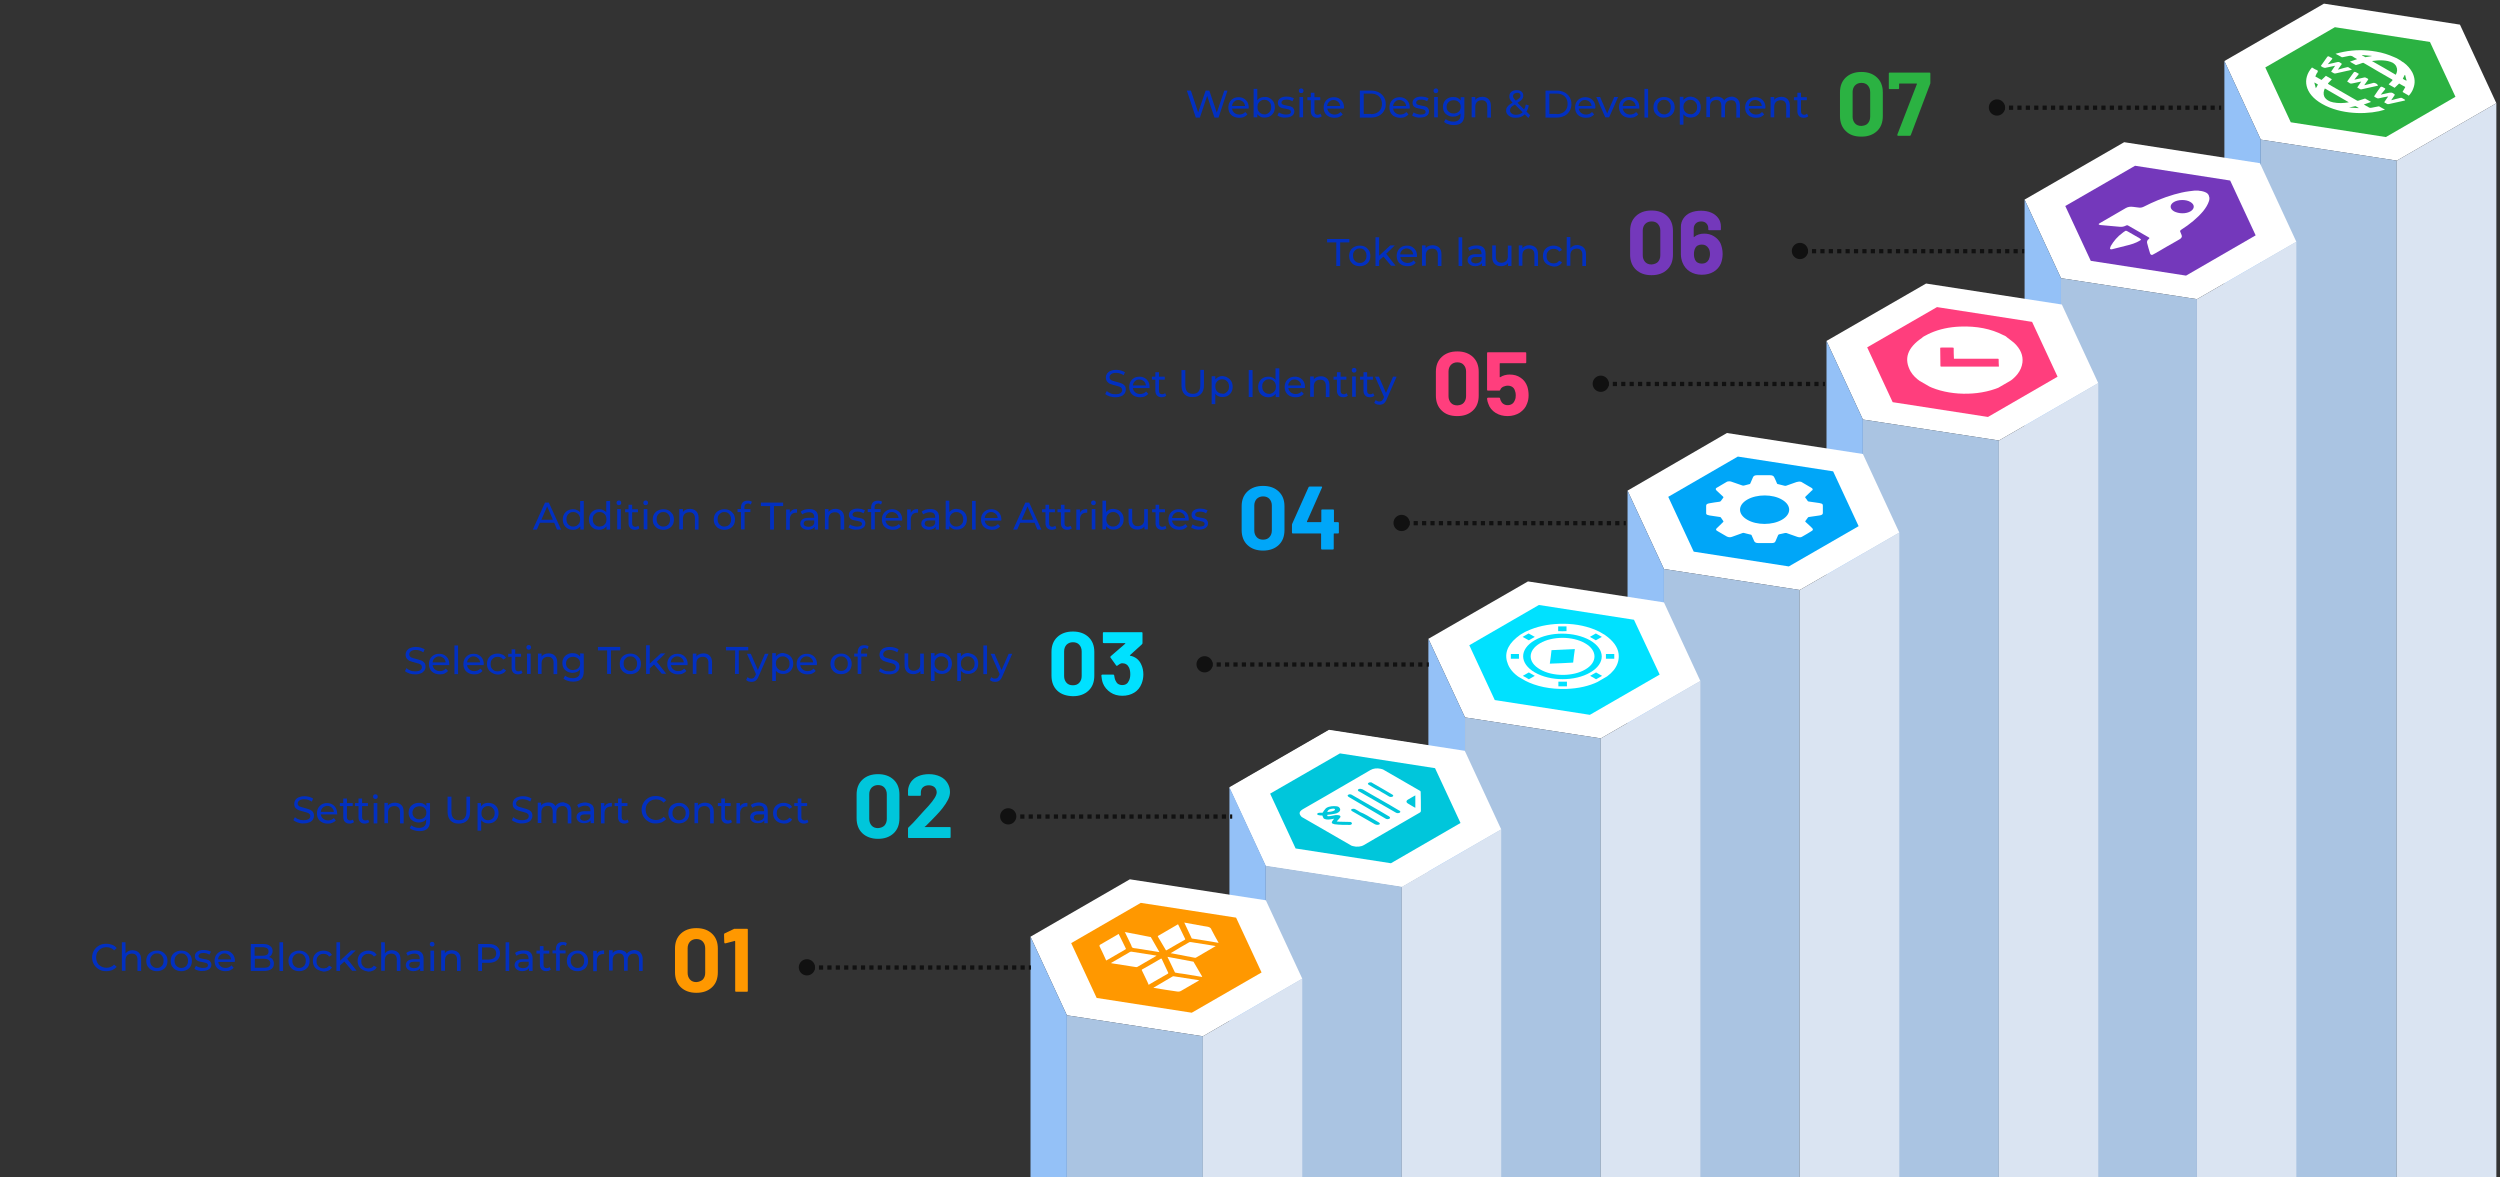 <?xml version="1.0" encoding="utf-8"?>
<!-- Generator: Adobe Illustrator 19.0.0, SVG Export Plug-In . SVG Version: 6.00 Build 0)  -->
<svg version="1.1" id="Layer_1" xmlns="http://www.w3.org/2000/svg" xmlns:xlink="http://www.w3.org/1999/xlink" x="0px" y="0px"
	 width="1167.4px" height="549.8px" viewBox="188 32.2 1167.4 549.8" style="enable-background:new 188 32.2 1167.4 549.8;"
	 xml:space="preserve">
<rect x="188" y="32.2" width="1167.4" height="549.8" fill="#333333" stroke="none"/>
<style type="text/css">
	.st0{fill:#0230C1;}
	.st1{fill:#FFFFFF;}
	.st2{fill:#2BB242;}
	.st3{fill:#AAC4E2;}
	.st4{fill:#DAE4F2;}
	.st5{fill:#94C1F7;}
	.st6{fill:#7438BB;}
	.st7{fill:#FF3E7D;}
	.st8{fill:#00A6F8;}
	.st9{fill:#00E1FF;}
	.st10{fill:#00C6DB;}
	.st11{fill:#FF9800;}
	.st12{fill:none;stroke:#111111;stroke-width:2;stroke-miterlimit:10;}
	.st13{fill:none;stroke:#111111;stroke-width:2;stroke-miterlimit:10;stroke-dasharray:1.961,1.961;}
	.st14{fill:#111111;}
	.st15{fill:none;}
	.st16{enable-background:new    ;}
	.st17{clip-path:url(#SVGID_2_);}
	.st18{clip-path:url(#SVGID_4_);}
	.st19{clip-path:url(#SVGID_6_);}
</style>
<g>
	<path class="st0" d="M327.1,416.3c-0.9-0.3-1.6-0.7-2.1-1.1l0.7-1.4c0.5,0.4,1.1,0.8,1.8,1c0.7,0.3,1.5,0.4,2.3,0.4
		c1,0,1.8-0.2,2.3-0.5s0.8-0.8,0.8-1.4c0-0.4-0.1-0.8-0.4-1c-0.3-0.3-0.6-0.5-1-0.6c-0.4-0.1-1-0.3-1.7-0.5
		c-0.9-0.2-1.7-0.5-2.3-0.7c-0.6-0.2-1.1-0.6-1.5-1c-0.4-0.5-0.6-1.1-0.6-1.9c0-0.7,0.2-1.3,0.5-1.8s0.9-1,1.6-1.3
		c0.7-0.3,1.6-0.5,2.7-0.5c0.7,0,1.5,0.1,2.2,0.3c0.7,0.2,1.3,0.5,1.8,0.8l-0.6,1.4c-0.5-0.3-1.1-0.6-1.7-0.8
		c-0.6-0.2-1.2-0.3-1.8-0.3c-1,0-1.8,0.2-2.3,0.6c-0.5,0.4-0.8,0.8-0.8,1.4c0,0.4,0.1,0.8,0.4,1c0.3,0.3,0.6,0.5,1.1,0.6
		c0.4,0.1,1,0.3,1.7,0.5c0.9,0.2,1.7,0.5,2.3,0.7c0.6,0.2,1.1,0.6,1.5,1c0.4,0.5,0.6,1.1,0.6,1.9c0,0.7-0.2,1.3-0.5,1.8
		s-0.9,1-1.6,1.3c-0.7,0.3-1.6,0.5-2.7,0.5C328.9,416.8,327.9,416.6,327.1,416.3z"/>
	<path class="st0" d="M345.5,412.5h-7.7c0.1,0.8,0.5,1.5,1.1,2c0.6,0.5,1.4,0.8,2.3,0.8c1.1,0,2-0.4,2.7-1.1l0.9,1.1
		c-0.4,0.5-1,0.9-1.6,1.1c-0.6,0.3-1.3,0.4-2.1,0.4c-1,0-1.9-0.2-2.7-0.6c-0.8-0.4-1.4-1-1.8-1.7c-0.4-0.7-0.6-1.6-0.6-2.5
		c0-0.9,0.2-1.7,0.6-2.5c0.4-0.7,1-1.3,1.7-1.7c0.7-0.4,1.5-0.6,2.4-0.6s1.7,0.2,2.4,0.6c0.7,0.4,1.3,1,1.7,1.7
		c0.4,0.7,0.6,1.6,0.6,2.5C345.6,412.1,345.5,412.3,345.5,412.5z M338.8,409.3c-0.6,0.5-0.9,1.2-1,2h6.1c-0.1-0.8-0.4-1.5-1-2
		c-0.6-0.5-1.2-0.8-2.1-0.8C340.1,408.5,339.4,408.8,338.8,409.3z"/>
	<path class="st0" d="M353.3,416.1c-0.3,0.2-0.6,0.4-0.9,0.5s-0.8,0.2-1.1,0.2c-1,0-1.7-0.3-2.2-0.8c-0.5-0.5-0.8-1.2-0.8-2.2v-5.2
		h-1.6v-1.4h1.6v-2.1h1.7v2.1h2.7v1.4h-2.7v5.1c0,0.5,0.1,0.9,0.4,1.2c0.3,0.3,0.6,0.4,1.1,0.4c0.5,0,1-0.1,1.3-0.4L353.3,416.1z"/>
	<path class="st0" d="M360.4,416.1c-0.3,0.2-0.6,0.4-0.9,0.5s-0.8,0.2-1.1,0.2c-1,0-1.7-0.3-2.2-0.8c-0.5-0.5-0.8-1.2-0.8-2.2v-5.2
		h-1.6v-1.4h1.6v-2.1h1.7v2.1h2.7v1.4h-2.7v5.1c0,0.5,0.1,0.9,0.4,1.2c0.3,0.3,0.6,0.4,1.1,0.4c0.5,0,1-0.1,1.3-0.4L360.4,416.1z"/>
	<path class="st0" d="M362.5,405c-0.2-0.2-0.3-0.5-0.3-0.8s0.1-0.6,0.3-0.8c0.2-0.2,0.5-0.3,0.8-0.3s0.6,0.1,0.8,0.3
		c0.2,0.2,0.3,0.5,0.3,0.8c0,0.3-0.1,0.6-0.3,0.8c-0.2,0.2-0.5,0.3-0.8,0.3S362.7,405.2,362.5,405z M362.5,407.2h1.7v9.5h-1.7V407.2
		z"/>
	<path class="st0" d="M375.4,408.1c0.7,0.7,1.1,1.7,1.1,3.1v5.5h-1.7v-5.3c0-0.9-0.2-1.6-0.7-2.1c-0.4-0.5-1.1-0.7-1.9-0.7
		c-0.9,0-1.7,0.3-2.2,0.8c-0.5,0.5-0.8,1.3-0.8,2.3v4.9h-1.7v-9.5h1.6v1.4c0.3-0.5,0.8-0.9,1.4-1.1c0.6-0.3,1.3-0.4,2-0.4
		C373.7,407.1,374.7,407.4,375.4,408.1z"/>
	<path class="st0" d="M388.8,407.2v8.2c0,1.7-0.4,2.9-1.2,3.7c-0.8,0.8-2,1.2-3.7,1.2c-0.9,0-1.7-0.1-2.6-0.4c-0.8-0.2-1.5-0.6-2-1
		l0.8-1.3c0.4,0.4,1,0.7,1.6,0.9s1.3,0.3,2,0.3c1.1,0,1.9-0.3,2.5-0.8c0.5-0.5,0.8-1.3,0.8-2.4v-0.8c-0.4,0.5-0.9,0.9-1.5,1.1
		s-1.2,0.4-1.9,0.4c-0.9,0-1.7-0.2-2.5-0.6c-0.7-0.4-1.3-0.9-1.7-1.6c-0.4-0.7-0.6-1.5-0.6-2.4s0.2-1.7,0.6-2.4
		c0.4-0.7,1-1.2,1.7-1.6c0.7-0.4,1.6-0.6,2.5-0.6c0.7,0,1.4,0.1,2,0.4c0.6,0.3,1.1,0.6,1.5,1.2v-1.5H388.8z M385.5,414.4
		c0.5-0.3,0.9-0.6,1.2-1.1c0.3-0.5,0.4-1,0.4-1.6c0-0.9-0.3-1.7-0.9-2.2c-0.6-0.6-1.4-0.8-2.3-0.8c-1,0-1.8,0.3-2.4,0.8
		c-0.6,0.6-0.9,1.3-0.9,2.2c0,0.6,0.1,1.1,0.4,1.6c0.3,0.5,0.7,0.8,1.2,1.1c0.5,0.3,1.1,0.4,1.7,0.4
		C384.5,414.7,385,414.6,385.5,414.4z"/>
	<path class="st0" d="M398.4,415.4c-0.9-1-1.4-2.3-1.4-4.1v-7.1h1.8v7c0,2.7,1.2,4,3.5,4c1.1,0,2-0.3,2.6-1c0.6-0.7,0.9-1.7,0.9-3
		v-7h1.7v7.1c0,1.8-0.5,3.2-1.4,4.1c-0.9,0.9-2.2,1.4-3.9,1.4S399.3,416.3,398.4,415.4z"/>
	<path class="st0" d="M418.5,407.7c0.7,0.4,1.3,1,1.7,1.7s0.6,1.6,0.6,2.5s-0.2,1.8-0.6,2.5s-1,1.3-1.7,1.7
		c-0.7,0.4-1.5,0.6-2.5,0.6c-0.7,0-1.3-0.1-1.9-0.4c-0.6-0.3-1-0.6-1.4-1.1v4.9H411v-12.9h1.6v1.5c0.4-0.5,0.9-0.9,1.4-1.2
		c0.6-0.3,1.2-0.4,1.9-0.4C416.9,407.1,417.7,407.3,418.5,407.7z M417.5,414.8c0.5-0.3,0.9-0.7,1.1-1.2c0.3-0.5,0.4-1.1,0.4-1.7
		s-0.1-1.2-0.4-1.7c-0.3-0.5-0.7-0.9-1.1-1.2c-0.5-0.3-1-0.4-1.6-0.4c-0.6,0-1.1,0.1-1.6,0.4c-0.5,0.3-0.9,0.7-1.1,1.2
		c-0.3,0.5-0.4,1.1-0.4,1.7s0.1,1.2,0.4,1.7c0.3,0.5,0.7,0.9,1.1,1.2c0.5,0.3,1,0.4,1.6,0.4C416.5,415.2,417,415.1,417.5,414.8z"/>
	<path class="st0" d="M429.1,416.3c-0.9-0.3-1.6-0.7-2.1-1.1l0.7-1.4c0.5,0.4,1.1,0.8,1.8,1c0.7,0.3,1.5,0.4,2.3,0.4
		c1,0,1.8-0.2,2.3-0.5s0.8-0.8,0.8-1.4c0-0.4-0.1-0.8-0.4-1c-0.3-0.3-0.6-0.5-1-0.6c-0.4-0.1-1-0.3-1.7-0.5
		c-0.9-0.2-1.7-0.5-2.3-0.7c-0.6-0.2-1.1-0.6-1.5-1c-0.4-0.5-0.6-1.1-0.6-1.9c0-0.7,0.2-1.3,0.5-1.8s0.9-1,1.6-1.3
		c0.7-0.3,1.6-0.5,2.7-0.5c0.7,0,1.5,0.1,2.2,0.3c0.7,0.2,1.3,0.5,1.8,0.8l-0.6,1.4c-0.5-0.3-1.1-0.6-1.7-0.8
		c-0.6-0.2-1.2-0.3-1.8-0.3c-1,0-1.8,0.2-2.3,0.6c-0.5,0.4-0.8,0.8-0.8,1.4c0,0.4,0.1,0.8,0.4,1c0.3,0.3,0.6,0.5,1.1,0.6
		c0.4,0.1,1,0.3,1.7,0.5c0.9,0.2,1.7,0.5,2.3,0.7c0.6,0.2,1.1,0.6,1.5,1c0.4,0.5,0.6,1.1,0.6,1.9c0,0.7-0.2,1.3-0.5,1.8
		s-0.9,1-1.6,1.3c-0.7,0.3-1.6,0.5-2.7,0.5C430.9,416.8,430,416.6,429.1,416.3z"/>
	<path class="st0" d="M453.8,408.1c0.7,0.7,1,1.7,1,3.1v5.5h-1.7v-5.3c0-0.9-0.2-1.6-0.6-2.1c-0.4-0.5-1-0.7-1.8-0.7
		c-0.9,0-1.6,0.3-2.1,0.8c-0.5,0.5-0.8,1.3-0.8,2.3v4.9h-1.7v-5.3c0-0.9-0.2-1.6-0.6-2.1c-0.4-0.5-1-0.7-1.8-0.7
		c-0.9,0-1.6,0.3-2.1,0.8c-0.5,0.5-0.8,1.3-0.8,2.3v4.9h-1.7v-9.5h1.6v1.4c0.3-0.5,0.8-0.9,1.4-1.1c0.6-0.3,1.2-0.4,1.9-0.4
		c0.7,0,1.4,0.1,2,0.4c0.6,0.3,1,0.7,1.3,1.3c0.4-0.5,0.9-1,1.5-1.3c0.6-0.3,1.4-0.5,2.2-0.5C452.1,407.1,453.1,407.4,453.8,408.1z"
		/>
	<path class="st0" d="M464.4,408c0.7,0.6,1,1.6,1,2.9v5.7h-1.6v-1.3c-0.3,0.4-0.7,0.8-1.2,1c-0.5,0.2-1.2,0.3-1.9,0.3
		c-1.1,0-1.9-0.3-2.5-0.8c-0.6-0.5-1-1.2-1-2s0.3-1.5,0.9-2c0.6-0.5,1.6-0.8,2.9-0.8h2.7v-0.3c0-0.7-0.2-1.3-0.6-1.7
		c-0.4-0.4-1.1-0.6-1.9-0.6c-0.6,0-1.1,0.1-1.6,0.3s-1,0.4-1.4,0.7l-0.7-1.3c0.5-0.4,1.1-0.7,1.8-0.9c0.7-0.2,1.4-0.3,2.2-0.3
		C462.7,407.1,463.7,407.4,464.4,408z M462.7,415c0.5-0.3,0.8-0.7,1-1.2v-1.3h-2.6c-1.5,0-2.2,0.5-2.2,1.5c0,0.5,0.2,0.9,0.6,1.1
		s0.9,0.4,1.5,0.4C461.7,415.4,462.2,415.3,462.7,415z"/>
	<path class="st0" d="M471.6,407.5c0.6-0.3,1.3-0.4,2.1-0.4v1.7c-0.1,0-0.2,0-0.4,0c-0.9,0-1.7,0.3-2.2,0.8
		c-0.5,0.6-0.8,1.3-0.8,2.4v4.7h-1.7v-9.5h1.6v1.6C470.6,408.2,471,407.8,471.6,407.5z"/>
	<path class="st0" d="M481.6,416.1c-0.3,0.2-0.6,0.4-0.9,0.5s-0.8,0.2-1.1,0.2c-1,0-1.7-0.3-2.2-0.8c-0.5-0.5-0.8-1.2-0.8-2.2v-5.2
		h-1.6v-1.4h1.6v-2.1h1.7v2.1h2.7v1.4h-2.7v5.1c0,0.5,0.1,0.9,0.4,1.2c0.3,0.3,0.6,0.4,1.1,0.4c0.5,0,1-0.1,1.3-0.4L481.6,416.1z"/>
	<path class="st0" d="M490.9,415.9c-1-0.6-1.8-1.3-2.4-2.3c-0.6-1-0.9-2.1-0.9-3.3c0-1.2,0.3-2.3,0.9-3.3c0.6-1,1.4-1.7,2.4-2.3
		c1-0.6,2.1-0.8,3.4-0.8c1,0,1.9,0.2,2.7,0.5c0.8,0.3,1.5,0.8,2.1,1.5l-1.2,1.1c-0.9-1-2.1-1.5-3.5-1.5c-0.9,0-1.8,0.2-2.5,0.6
		c-0.8,0.4-1.3,1-1.8,1.7c-0.4,0.7-0.6,1.6-0.6,2.5c0,0.9,0.2,1.7,0.6,2.5c0.4,0.7,1,1.3,1.8,1.7c0.8,0.4,1.6,0.6,2.5,0.6
		c1.4,0,2.6-0.5,3.5-1.5l1.2,1.1c-0.6,0.6-1.3,1.1-2.1,1.5c-0.8,0.3-1.7,0.5-2.7,0.5C493,416.8,491.9,416.5,490.9,415.9z"/>
	<path class="st0" d="M502.5,416.1c-0.8-0.4-1.3-1-1.8-1.7c-0.4-0.7-0.6-1.6-0.6-2.5c0-0.9,0.2-1.8,0.6-2.5s1-1.3,1.8-1.7
		c0.8-0.4,1.6-0.6,2.5-0.6c0.9,0,1.8,0.2,2.5,0.6c0.7,0.4,1.3,1,1.8,1.7s0.6,1.6,0.6,2.5c0,0.9-0.2,1.8-0.6,2.5
		c-0.4,0.7-1,1.3-1.8,1.7c-0.7,0.4-1.6,0.6-2.5,0.6C504.1,416.7,503.2,416.5,502.5,416.1z M506.7,414.8c0.5-0.3,0.9-0.7,1.1-1.2
		c0.3-0.5,0.4-1.1,0.4-1.7s-0.1-1.2-0.4-1.7c-0.3-0.5-0.7-0.9-1.1-1.2c-0.5-0.3-1-0.4-1.6-0.4s-1.2,0.1-1.6,0.4
		c-0.5,0.3-0.9,0.7-1.1,1.2c-0.3,0.5-0.4,1.1-0.4,1.7s0.1,1.2,0.4,1.7c0.3,0.5,0.7,0.9,1.1,1.2c0.5,0.3,1,0.4,1.6,0.4
		S506.2,415.1,506.7,414.8z"/>
	<path class="st0" d="M520.2,408.1c0.7,0.7,1.1,1.7,1.1,3.1v5.5h-1.7v-5.3c0-0.9-0.2-1.6-0.7-2.1c-0.4-0.5-1.1-0.7-1.9-0.7
		c-0.9,0-1.7,0.3-2.2,0.8c-0.5,0.5-0.8,1.3-0.8,2.3v4.9h-1.7v-9.5h1.6v1.4c0.3-0.5,0.8-0.9,1.4-1.1c0.6-0.3,1.3-0.4,2-0.4
		C518.6,407.1,519.5,407.4,520.2,408.1z"/>
	<path class="st0" d="M529.8,416.1c-0.3,0.2-0.6,0.4-0.9,0.5s-0.8,0.2-1.1,0.2c-1,0-1.7-0.3-2.2-0.8c-0.5-0.5-0.8-1.2-0.8-2.2v-5.2
		h-1.6v-1.4h1.6v-2.1h1.7v2.1h2.7v1.4h-2.7v5.1c0,0.5,0.1,0.9,0.4,1.2c0.3,0.3,0.6,0.4,1.1,0.4c0.5,0,1-0.1,1.3-0.4L529.8,416.1z"/>
	<path class="st0" d="M534.9,407.5c0.6-0.3,1.3-0.4,2.1-0.4v1.7c-0.1,0-0.2,0-0.4,0c-0.9,0-1.7,0.3-2.2,0.8
		c-0.5,0.6-0.8,1.3-0.8,2.4v4.7h-1.7v-9.5h1.6v1.6C533.8,408.2,534.3,407.8,534.9,407.5z"/>
	<path class="st0" d="M545.5,408c0.7,0.6,1,1.6,1,2.9v5.7h-1.6v-1.3c-0.3,0.4-0.7,0.8-1.2,1c-0.5,0.2-1.2,0.3-1.9,0.3
		c-1.1,0-1.9-0.3-2.5-0.8c-0.6-0.5-1-1.2-1-2s0.3-1.5,0.9-2c0.6-0.5,1.6-0.8,2.9-0.8h2.7v-0.3c0-0.7-0.2-1.3-0.6-1.7
		c-0.4-0.4-1.1-0.6-1.9-0.6c-0.6,0-1.1,0.1-1.6,0.3s-1,0.4-1.4,0.7l-0.7-1.3c0.5-0.4,1.1-0.7,1.8-0.9c0.7-0.2,1.4-0.3,2.2-0.3
		C543.8,407.1,544.8,407.4,545.5,408z M543.8,415c0.5-0.3,0.8-0.7,1-1.2v-1.3h-2.6c-1.5,0-2.2,0.5-2.2,1.5c0,0.5,0.2,0.9,0.6,1.1
		s0.9,0.4,1.5,0.4C542.8,415.4,543.3,415.3,543.8,415z"/>
	<path class="st0" d="M551.4,416.1c-0.8-0.4-1.3-1-1.8-1.7c-0.4-0.7-0.6-1.6-0.6-2.5c0-0.9,0.2-1.8,0.6-2.5c0.4-0.7,1-1.3,1.8-1.7
		c0.8-0.4,1.6-0.6,2.6-0.6c0.9,0,1.6,0.2,2.3,0.5c0.7,0.3,1.2,0.8,1.6,1.5l-1.3,0.8c-0.3-0.5-0.7-0.8-1.1-1
		c-0.4-0.2-0.9-0.3-1.5-0.3c-0.6,0-1.2,0.1-1.7,0.4c-0.5,0.3-0.9,0.7-1.2,1.2c-0.3,0.5-0.4,1.1-0.4,1.7c0,0.7,0.1,1.3,0.4,1.8
		c0.3,0.5,0.7,0.9,1.2,1.2c0.5,0.3,1.1,0.4,1.7,0.4c0.5,0,1-0.1,1.5-0.3c0.4-0.2,0.8-0.6,1.1-1l1.3,0.8c-0.4,0.7-0.9,1.2-1.6,1.5
		c-0.7,0.4-1.4,0.5-2.3,0.5C553,416.7,552.1,416.5,551.4,416.1z"/>
	<path class="st0" d="M565.5,416.1c-0.3,0.2-0.6,0.4-0.9,0.5s-0.8,0.2-1.1,0.2c-1,0-1.7-0.3-2.2-0.8c-0.5-0.5-0.8-1.2-0.8-2.2v-5.2
		h-1.6v-1.4h1.6v-2.1h1.7v2.1h2.7v1.4h-2.7v5.1c0,0.5,0.1,0.9,0.4,1.2c0.3,0.3,0.6,0.4,1.1,0.4c0.5,0,1-0.1,1.3-0.4L565.5,416.1z"/>
</g>
<g id="XMLID_5555_">
	<polygon id="XMLID_5567_" class="st1" points="1273.2,33.9 1226.7,60.7 1243.7,97.4 1307.2,107.2 1353.7,80.4 1336.7,43.7 	"/>
	<polygon id="XMLID_5566_" class="st2" points="1278.3,44.9 1245.8,63.7 1257.7,89.3 1302.1,96.2 1334.6,77.4 1322.7,51.8 	"/>
	<polygon id="XMLID_5565_" class="st3" points="1307.2,107.2 1307.2,583.2 1243.7,583.2 1243.7,97.4 	"/>
	<polyline id="XMLID_5563_" class="st4" points="1307.2,107.2 1353.7,80.4 1353.7,582.5 1307.2,582.5 1307.2,107.2 	"/>
	<polyline id="XMLID_5561_" class="st5" points="1226.7,60.7 1226.7,456.9 1243.7,456.9 1243.7,97.4 1226.7,60.7 	"/>
</g>
<g id="XMLID_3480_">
	<g id="XMLID_3551_">
		<g id="XMLID_666_">
			<path id="XMLID_669_" class="st2" d="M1049.9,93.4c-1.8-1.7-2.7-4.1-2.7-7V75.3c0-2.9,0.9-5.2,2.7-6.9s4.2-2.6,7.3-2.6
				c3.1,0,5.5,0.9,7.3,2.6s2.7,4,2.7,6.9v11.1c0,3-0.9,5.3-2.7,7s-4.2,2.6-7.3,2.6C1054.1,96,1051.7,95.2,1049.9,93.4z M1060.2,89.8
				c0.7-0.8,1.1-1.8,1.1-3.1V75.2c0-1.3-0.4-2.3-1.1-3.1s-1.7-1.2-3-1.2c-1.2,0-2.2,0.4-3,1.2c-0.7,0.8-1.1,1.8-1.1,3.1v11.5
				c0,1.3,0.4,2.3,1.1,3.1c0.7,0.8,1.7,1.2,3,1.2C1058.5,90.9,1059.5,90.6,1060.2,89.8z"/>
			<path id="XMLID_667_" class="st2" d="M1074,95l9.1-23.5c0.1-0.2,0-0.3-0.2-0.3h-7.9c-0.1,0-0.2,0.1-0.2,0.2v1.9
				c0,0.1,0,0.3-0.1,0.4c-0.1,0.1-0.2,0.1-0.4,0.1h-3.8c-0.1,0-0.3,0-0.4-0.1c-0.1-0.1-0.1-0.2-0.1-0.4v-6.7c0-0.1,0-0.3,0.1-0.4
				c0.1-0.1,0.2-0.1,0.4-0.1h18.4c0.1,0,0.3,0,0.4,0.1c0.1,0.1,0.1,0.2,0.1,0.4v4.2c0,0.2,0,0.4-0.1,0.6l-9,23.8
				c-0.1,0.3-0.3,0.4-0.6,0.4h-5.3C1074,95.6,1073.9,95.4,1074,95z"/>
		</g>
	</g>
</g>
<g id="XMLID_3544_">
	<polygon id="XMLID_3550_" class="st1" points="1179.9,98.6 1133.4,125.4 1150.4,162.1 1213.9,171.9 1260.3,145.1 1243.3,108.4 	"/>
	<polygon id="XMLID_3549_" class="st6" points="1185,109.6 1152.4,128.4 1164.3,154 1208.8,160.9 1241.3,142.1 1229.4,116.5 	"/>
	<polygon id="XMLID_3547_" class="st3" points="1213.9,171.9 1213.9,586.5 1150.4,586.5 1150.4,162.1 	"/>
	<polyline id="XMLID_3546_" class="st4" points="1213.9,171.9 1260.3,145.1 1260.3,583.2 1213.9,583.2 1213.9,171.9 	"/>
	<polyline id="XMLID_3545_" class="st5" points="1133.4,125.4 1133.4,521.5 1150.4,521.5 1150.4,162.1 1133.4,125.4 	"/>
</g>
<g id="XMLID_3474_">
	<g id="XMLID_3477_">
		<g id="XMLID_680_">
			<path id="XMLID_684_" class="st6" d="M951.9,158.1c-1.8-1.7-2.7-4.1-2.7-7V140c0-2.9,0.9-5.2,2.7-6.9c1.8-1.7,4.2-2.6,7.3-2.6
				s5.5,0.9,7.3,2.6c1.8,1.7,2.7,4,2.7,6.9v11.1c0,3-0.9,5.3-2.7,7c-1.8,1.7-4.2,2.6-7.3,2.6C956.1,160.7,953.7,159.8,951.9,158.1z
				 M962.2,154.5c0.7-0.8,1.1-1.8,1.1-3.1v-11.5c0-1.3-0.4-2.3-1.1-3.1c-0.7-0.8-1.7-1.2-3-1.2c-1.2,0-2.2,0.4-3,1.2
				c-0.7,0.8-1.1,1.8-1.1,3.1v11.5c0,1.3,0.4,2.3,1.1,3.1c0.7,0.8,1.7,1.2,3,1.2C960.5,155.6,961.5,155.2,962.2,154.5z"/>
			<path id="XMLID_681_" class="st6" d="M992.4,150.8c0,1.6-0.3,3.1-0.8,4.4c-0.7,1.7-1.9,3-3.4,3.9c-1.5,0.9-3.4,1.4-5.5,1.4
				c-2.2,0-4-0.5-5.6-1.5s-2.7-2.4-3.4-4.1c-0.5-1.2-0.8-2.6-0.8-4.1v-12.6c0-1.5,0.4-2.8,1.2-4c0.8-1.2,1.9-2.1,3.3-2.7
				c1.4-0.6,3.1-0.9,4.9-0.9c1.8,0,3.4,0.3,4.8,0.9c1.4,0.6,2.5,1.5,3.3,2.6s1.2,2.4,1.2,3.9v1.2c0,0.1,0,0.3-0.1,0.4
				s-0.2,0.1-0.4,0.1h-4.9c-0.1,0-0.3,0-0.4-0.1c-0.1-0.1-0.1-0.2-0.1-0.4v-0.4c0-0.9-0.3-1.7-0.9-2.3c-0.6-0.6-1.4-0.9-2.4-0.9
				s-1.9,0.3-2.5,0.9s-1,1.4-1,2.4v3.9c0,0.1,0,0.1,0.1,0.1s0.1,0,0.2-0.1c1.1-1,2.7-1.5,4.6-1.5c1.7,0,3.2,0.4,4.5,1.2
				s2.4,1.9,3.1,3.3C992,147.3,992.4,148.9,992.4,150.8z M986.5,150.9c0-1.1-0.2-2-0.7-2.8c-0.7-1.1-1.7-1.7-3.1-1.7
				c-1.5,0-2.6,0.6-3.1,1.7c-0.4,0.7-0.6,1.7-0.6,2.8c0,1,0.2,1.9,0.5,2.6c0.6,1.2,1.7,1.8,3.2,1.8s2.5-0.6,3.2-1.8
				C986.2,152.8,986.5,151.9,986.5,150.9z"/>
		</g>
	</g>
</g>
<g id="XMLID_17306_">
	<polygon id="XMLID_17311_" class="st1" points="1087.4,164.6 1040.9,191.4 1057.9,228.1 1121.4,237.9 1167.8,211.1 1150.8,174.4 	
		"/>
	<polygon id="XMLID_17310_" class="st7" points="1092.5,175.6 1059.9,194.4 1071.8,220 1116.3,226.9 1148.8,208.1 1136.9,182.5 	"/>
	<polygon id="XMLID_17309_" class="st3" points="1121.4,237.9 1121.4,587.5 1057.9,587.5 1057.9,228.1 	"/>
	<polyline id="XMLID_17308_" class="st4" points="1121.4,237.9 1167.8,211.1 1167.8,587.5 1121.4,587.5 1121.4,237.9 	"/>
	<polyline id="XMLID_17307_" class="st5" points="1040.9,191.4 1040.9,587.5 1057.9,587.5 1057.9,228.1 1040.9,191.4 	"/>
</g>
<g id="XMLID_17286_">
	<g id="XMLID_17287_">
		<g id="XMLID_674_">
			<path id="XMLID_677_" class="st7" d="M861.2,223.9c-1.8-1.7-2.7-4.1-2.7-7v-11.1c0-2.9,0.9-5.2,2.7-6.9s4.2-2.6,7.3-2.6
				s5.5,0.9,7.3,2.6c1.8,1.7,2.7,4,2.7,6.9v11.1c0,3-0.9,5.3-2.7,7s-4.2,2.6-7.3,2.6C865.5,226.5,863,225.7,861.2,223.9z
				 M871.5,220.3c0.7-0.8,1.1-1.8,1.1-3.1v-11.5c0-1.3-0.4-2.3-1.1-3.1c-0.7-0.8-1.7-1.2-3-1.2c-1.2,0-2.2,0.4-3,1.2
				c-0.7,0.8-1.1,1.8-1.1,3.1v11.5c0,1.3,0.4,2.3,1.1,3.1c0.7,0.8,1.7,1.2,3,1.2C869.8,221.4,870.8,221.1,871.5,220.3z"/>
			<path id="XMLID_675_" class="st7" d="M901.8,216.7c0,1.4-0.2,2.7-0.7,3.9c-0.6,1.8-1.8,3.2-3.4,4.3c-1.6,1-3.5,1.6-5.7,1.6
				c-2.1,0-4-0.5-5.6-1.5s-2.8-2.4-3.4-4.2c-0.3-0.7-0.5-1.5-0.6-2.3v-0.1c0-0.3,0.2-0.5,0.5-0.5h5.1c0.3,0,0.5,0.2,0.5,0.5
				c0,0.2,0.1,0.3,0.1,0.4c0.1,0.1,0.1,0.2,0.1,0.3c0.3,0.7,0.7,1.3,1.3,1.7s1.2,0.6,2,0.6s1.5-0.2,2.1-0.6s1-1,1.3-1.8
				c0.3-0.6,0.4-1.3,0.4-2.2c0-0.8-0.1-1.5-0.4-2.2c-0.2-0.7-0.6-1.3-1.2-1.7c-0.6-0.4-1.3-0.6-2.1-0.6s-1.5,0.2-2.2,0.5
				c-0.7,0.4-1.1,0.8-1.3,1.4c-0.1,0.3-0.3,0.4-0.5,0.4h-5.2c-0.1,0-0.3,0-0.4-0.1c-0.1-0.1-0.1-0.2-0.1-0.4v-16.9
				c0-0.1,0-0.3,0.1-0.4c0.1-0.1,0.2-0.1,0.4-0.1h17.3c0.1,0,0.3,0,0.4,0.1c0.1,0.1,0.1,0.2,0.1,0.4v4.1c0,0.1,0,0.3-0.1,0.4
				c-0.1,0.1-0.2,0.1-0.4,0.1h-11.7c-0.1,0-0.2,0.1-0.2,0.2v6.2c0,0.2,0.1,0.2,0.3,0.1c1.3-0.8,2.7-1.2,4.4-1.2c2,0,3.7,0.5,5.1,1.5
				c1.5,1,2.5,2.4,3.1,4.1C901.6,214,901.8,215.4,901.8,216.7z"/>
		</g>
	</g>
</g>
<g id="XMLID_17279_">
	<polygon id="XMLID_17284_" class="st1" points="994.4,234.4 948,261.3 965,297.9 1028.4,307.7 1074.9,280.9 1057.9,244.2 	"/>
	<polygon id="XMLID_17283_" class="st8" points="999.5,245.4 967,264.2 978.9,289.8 1023.3,296.7 1055.9,277.9 1044,252.3 	"/>
	<polygon id="XMLID_17282_" class="st3" points="1028.4,307.7 1028.4,587.5 965,587.5 965,297.9 	"/>
	<polyline id="XMLID_17281_" class="st4" points="1028.4,307.7 1074.9,280.9 1074.9,587.5 1028.4,587.5 1028.4,307.7 	"/>
	<polyline id="XMLID_17280_" class="st5" points="948,261.3 948,587.5 965,587.5 965,297.9 948,261.3 	"/>
</g>
<g id="XMLID_17258_">
	<g id="XMLID_17259_">
		<g id="XMLID_688_">
			<path id="XMLID_691_" class="st8" d="M770.5,286.7c-1.8-1.7-2.7-4.1-2.7-7v-11.1c0-2.9,0.9-5.2,2.7-6.9s4.2-2.6,7.3-2.6
				s5.5,0.9,7.3,2.6s2.7,4,2.7,6.9v11.1c0,3-0.9,5.3-2.7,7s-4.2,2.6-7.3,2.6S772.3,288.4,770.5,286.7z M780.8,283
				c0.7-0.8,1.1-1.8,1.1-3.1v-11.6c0-1.3-0.4-2.3-1.1-3.1c-0.7-0.8-1.7-1.2-3-1.2c-1.2,0-2.2,0.4-3,1.2c-0.7,0.8-1.1,1.8-1.1,3.1
				v11.6c0,1.3,0.4,2.3,1.1,3.1c0.7,0.8,1.7,1.2,3,1.2S780.1,283.8,780.8,283z"/>
			<path id="XMLID_689_" class="st8" d="M813.1,276.2c0.1,0.1,0.1,0.2,0.1,0.4v4.2c0,0.1,0,0.3-0.1,0.4c-0.1,0.1-0.2,0.1-0.4,0.1
				H811c-0.1,0-0.2,0.1-0.2,0.2v6.8c0,0.1,0,0.3-0.1,0.4s-0.2,0.1-0.4,0.1h-4.9c-0.1,0-0.3,0-0.4-0.1c-0.1-0.1-0.1-0.2-0.1-0.4v-6.8
				c0-0.1-0.1-0.2-0.2-0.2h-12.9c-0.1,0-0.3,0-0.4-0.1c-0.1-0.1-0.1-0.2-0.1-0.4v-3.4c0-0.2,0-0.4,0.1-0.6l7.6-17
				c0.1-0.3,0.3-0.4,0.6-0.4h5.3c0.2,0,0.3,0,0.4,0.1c0.1,0.1,0.1,0.2,0,0.4l-7,15.8c0,0.1,0,0.1,0,0.2s0.1,0.1,0.1,0.1h6.4
				c0.1,0,0.2-0.1,0.2-0.2v-5.2c0-0.1,0-0.3,0.1-0.4c0.1-0.1,0.2-0.1,0.4-0.1h4.9c0.1,0,0.3,0,0.4,0.1c0.1,0.1,0.1,0.2,0.1,0.4v5.2
				c0,0.1,0.1,0.2,0.2,0.2h1.8C812.9,276,813,276.1,813.1,276.2z"/>
		</g>
	</g>
</g>
<polygon id="XMLID_17256_" class="st1" points="808.6,373.2 762.1,400.1 779.1,436.7 842.6,446.5 889,419.7 872,383.1 "/>
<g id="XMLID_17250_">
	<g id="XMLID_17251_">
		<g id="XMLID_695_">
			<path id="XMLID_698_" class="st9" d="M681.7,354.7c-1.8-1.7-2.7-4.1-2.7-7v-11.1c0-2.9,0.9-5.2,2.7-6.9c1.8-1.7,4.2-2.6,7.3-2.6
				s5.5,0.9,7.3,2.6s2.7,4,2.7,6.9v11.1c0,3-0.9,5.3-2.7,7s-4.2,2.6-7.3,2.6C685.9,357.2,683.5,356.4,681.7,354.7z M692,351
				c0.7-0.8,1.1-1.8,1.1-3.1v-11.5c0-1.3-0.4-2.3-1.1-3.1c-0.7-0.8-1.7-1.2-3-1.2c-1.2,0-2.2,0.4-3,1.2c-0.7,0.8-1.1,1.8-1.1,3.1
				v11.5c0,1.3,0.4,2.3,1.1,3.1c0.7,0.8,1.7,1.2,3,1.2S691.3,351.8,692,351z"/>
			<path id="XMLID_696_" class="st9" d="M721.9,347.2c0,1.5-0.3,2.9-0.8,4.2c-0.7,1.8-1.8,3.2-3.4,4.2c-1.6,1-3.5,1.5-5.6,1.5
				s-4-0.5-5.6-1.6s-2.8-2.5-3.5-4.3c-0.4-1.1-0.6-2.3-0.7-3.5c0-0.3,0.2-0.5,0.5-0.5h5c0.3,0,0.5,0.2,0.5,0.5
				c0.1,0.9,0.3,1.6,0.5,2.1c0.3,0.7,0.7,1.3,1.2,1.7c0.6,0.4,1.3,0.6,2,0.6c1.6,0,2.6-0.7,3.2-2.1c0.4-0.8,0.6-1.8,0.6-2.9
				c0-1.3-0.2-2.4-0.6-3.2c-0.6-1.3-1.7-2-3.2-2c-0.3,0-0.6,0.1-1,0.3c-0.3,0.2-0.7,0.4-1.2,0.8c-0.1,0.1-0.2,0.1-0.3,0.1
				c-0.2,0-0.3-0.1-0.4-0.3l-2.5-3.5c-0.1-0.1-0.1-0.2-0.1-0.3c0-0.2,0.1-0.3,0.2-0.4l6.7-5.8c0.1-0.1,0.1-0.1,0.1-0.2
				s-0.1-0.1-0.1-0.1h-9.9c-0.1,0-0.3,0-0.4-0.1c-0.1-0.1-0.1-0.2-0.1-0.4v-4.1c0-0.1,0-0.3,0.1-0.4s0.2-0.1,0.4-0.1H721
				c0.1,0,0.3,0,0.4,0.1c0.1,0.1,0.1,0.2,0.1,0.4v4.6c0,0.2-0.1,0.4-0.3,0.6l-5.5,5c-0.1,0.1-0.1,0.1-0.1,0.2s0.1,0.1,0.2,0.1
				c2.4,0.5,4.2,1.9,5.2,4.3C721.6,344,721.9,345.5,721.9,347.2z"/>
		</g>
	</g>
</g>
<g id="XMLID_17244_">
	<polygon id="XMLID_17249_" class="st1" points="901.5,303.7 855,330.5 872.1,367.2 935.5,377 982,350.2 965,313.5 	"/>
	<polygon id="XMLID_17248_" class="st9" points="906.6,314.7 874.1,333.5 886,359.1 930.4,366 963,347.2 951,321.6 	"/>
	<polygon id="XMLID_17247_" class="st3" points="935.5,377 935.5,587.5 872.1,587.5 872.1,367.2 	"/>
	<polyline id="XMLID_17246_" class="st4" points="935.5,377 982,350.2 982,587.5 935.5,587.5 935.5,377 	"/>
	<polyline id="XMLID_17245_" class="st5" points="855,330.5 855,587.5 872.1,587.5 872.1,367.2 855,330.5 	"/>
</g>
<g id="XMLID_17225_">
	<g id="XMLID_17226_">
		<g id="XMLID_702_">
			<path id="XMLID_705_" class="st10" d="M590.7,421.3c-1.8-1.7-2.7-4.1-2.7-7v-11.1c0-2.9,0.9-5.2,2.7-6.9s4.2-2.6,7.3-2.6
				s5.5,0.9,7.3,2.6s2.7,4,2.7,6.9v11.1c0,3-0.9,5.3-2.7,7s-4.2,2.6-7.3,2.6C595,423.9,592.5,423,590.7,421.3z M601,417.7
				c0.7-0.8,1.1-1.8,1.1-3.1v-11.5c0-1.3-0.4-2.3-1.1-3.1c-0.7-0.8-1.7-1.2-3-1.2c-1.2,0-2.2,0.4-3,1.2c-0.7,0.8-1.1,1.8-1.1,3.1
				v11.5c0,1.3,0.4,2.3,1.1,3.1c0.7,0.8,1.7,1.2,3,1.2C599.3,418.8,600.3,418.4,601,417.7z"/>
			<path id="XMLID_703_" class="st10" d="M619.8,418.3c0,0.1,0.1,0.1,0.2,0.1h11.4c0.1,0,0.3,0,0.4,0.1s0.1,0.2,0.1,0.4v4.1
				c0,0.1,0,0.3-0.1,0.4s-0.2,0.1-0.4,0.1h-18.9c-0.1,0-0.3,0-0.4-0.1c-0.1-0.1-0.1-0.2-0.1-0.4v-3.9c0-0.3,0.1-0.5,0.3-0.6
				c1.4-1.3,2.8-2.8,4.2-4.4s2.3-2.6,2.7-3c0.8-0.9,1.6-1.8,2.4-2.6c2.5-2.8,3.8-4.9,3.8-6.3c0-1-0.4-1.8-1-2.4
				c-0.7-0.6-1.6-0.9-2.7-0.9c-1.1,0-2,0.3-2.7,0.9c-0.7,0.6-1,1.5-1,2.5v1c0,0.1,0,0.3-0.1,0.4s-0.2,0.1-0.4,0.1h-5
				c-0.1,0-0.3,0-0.4-0.1s-0.1-0.2-0.1-0.4v-2c0.1-1.5,0.6-2.8,1.4-4c0.9-1.2,2-2.1,3.5-2.7c1.4-0.6,3.1-0.9,4.9-0.9
				c2,0,3.7,0.4,5.2,1.1s2.6,1.7,3.4,3s1.2,2.7,1.2,4.2c0,1.2-0.3,2.4-0.9,3.6c-0.6,1.2-1.5,2.6-2.6,4c-0.9,1.1-1.8,2.2-2.8,3.2
				c-1,1.1-2.5,2.6-4.5,4.6l-0.6,0.6C619.8,418.2,619.8,418.2,619.8,418.3z"/>
		</g>
	</g>
</g>
<g id="XMLID_17219_">
	<polygon id="XMLID_17224_" class="st1" points="808.6,373 762.1,399.8 779.1,436.5 842.6,446.3 889,419.5 872,382.8 	"/>
	<polygon id="XMLID_17223_" class="st10" points="813.7,384 781.1,402.8 793,428.4 837.5,435.3 870,416.5 858.1,390.9 	"/>
	<polygon id="XMLID_17222_" class="st3" points="842.6,446.3 842.6,587.5 779.1,587.5 779.1,436.5 	"/>
	<polyline id="XMLID_17221_" class="st4" points="842.6,446.3 889,419.5 889,587.5 842.6,587.5 842.6,446.3 	"/>
	<polyline id="XMLID_17220_" class="st5" points="762.1,399.8 762.1,587.5 779.1,587.5 779.1,436.5 762.1,399.8 	"/>
</g>
<g id="XMLID_17200_">
	<g id="XMLID_17201_">
		<g id="XMLID_709_">
			<path id="XMLID_712_" class="st11" d="M505.9,493.2c-1.8-1.7-2.7-4.1-2.7-7v-11.1c0-2.9,0.9-5.2,2.7-6.9s4.2-2.6,7.3-2.6
				c3.1,0,5.5,0.9,7.3,2.6c1.8,1.7,2.7,4,2.7,6.9v11.1c0,3-0.9,5.3-2.7,7c-1.8,1.7-4.2,2.6-7.3,2.6
				C510.1,495.8,507.7,494.9,505.9,493.2z M516.2,489.6c0.7-0.8,1.1-1.8,1.1-3.1V475c0-1.3-0.4-2.3-1.1-3.1c-0.7-0.8-1.7-1.2-3-1.2
				c-1.2,0-2.2,0.4-3,1.2c-0.7,0.8-1.1,1.8-1.1,3.1v11.5c0,1.3,0.4,2.3,1.1,3.1c0.7,0.8,1.7,1.2,3,1.2
				C514.4,490.7,515.4,490.3,516.2,489.6z"/>
			<path id="XMLID_710_" class="st11" d="M531.6,465.9h5.1c0.1,0,0.3,0,0.4,0.1c0.1,0.1,0.1,0.2,0.1,0.4v28.4c0,0.1,0,0.3-0.1,0.4
				c-0.1,0.1-0.2,0.1-0.4,0.1h-4.9c-0.1,0-0.3,0-0.4-0.1s-0.1-0.2-0.1-0.4v-23c0-0.1,0-0.1-0.1-0.2s-0.1-0.1-0.2,0l-4.2,1.1h-0.2
				c-0.3,0-0.4-0.2-0.4-0.5l-0.1-3.6c0-0.3,0.1-0.5,0.4-0.6l4.4-2.1C531.2,466,531.4,465.9,531.6,465.9z"/>
		</g>
	</g>
</g>
<g id="XMLID_3481_">
	<g id="XMLID_1265_">
		<g id="XMLID_1266_">
			<g id="XMLID_1267_">
				<path id="XMLID_1325_" class="st0" d="M234.3,484.9c-1-0.6-1.8-1.3-2.4-2.3c-0.6-1-0.9-2.1-0.9-3.3c0-1.2,0.3-2.3,0.9-3.3
					s1.4-1.7,2.4-2.3c1-0.6,2.2-0.8,3.4-0.8c1,0,1.9,0.2,2.7,0.5c0.8,0.3,1.5,0.8,2.1,1.5l-1.2,1.1c-0.9-1-2.1-1.5-3.5-1.5
					c-0.9,0-1.8,0.2-2.5,0.6c-0.8,0.4-1.3,1-1.8,1.7c-0.4,0.7-0.6,1.6-0.6,2.5s0.2,1.7,0.6,2.5s1,1.3,1.8,1.7
					c0.8,0.4,1.6,0.6,2.5,0.6c1.4,0,2.6-0.5,3.5-1.5l1.2,1.1c-0.6,0.6-1.3,1.1-2.1,1.5c-0.8,0.3-1.7,0.5-2.7,0.5
					C236.4,485.7,235.3,485.5,234.3,484.9z"/>
				<path id="XMLID_1323_" class="st0" d="M252.8,477c0.7,0.7,1.1,1.7,1.1,3.1v5.5h-1.7v-5.3c0-0.9-0.2-1.6-0.7-2.1
					c-0.4-0.5-1.1-0.7-1.9-0.7c-0.9,0-1.7,0.3-2.2,0.8s-0.8,1.3-0.8,2.3v4.9h-1.7v-13.3h1.7v5.2c0.4-0.5,0.8-0.8,1.4-1.1
					s1.2-0.4,2-0.4C251.1,476,252.1,476.3,252.8,477z"/>
				<path id="XMLID_1320_" class="st0" d="M258.7,485.1c-0.8-0.4-1.3-1-1.8-1.7c-0.4-0.7-0.6-1.6-0.6-2.5s0.2-1.8,0.6-2.5
					s1-1.3,1.8-1.7c0.8-0.4,1.6-0.6,2.6-0.6c0.9,0,1.8,0.2,2.5,0.6c0.7,0.4,1.3,1,1.8,1.7c0.4,0.7,0.6,1.6,0.6,2.5s-0.2,1.8-0.6,2.5
					s-1,1.3-1.8,1.7c-0.8,0.4-1.6,0.6-2.5,0.6C260.3,485.7,259.4,485.5,258.7,485.1z M262.9,483.8c0.5-0.3,0.9-0.7,1.1-1.2
					c0.3-0.5,0.4-1.1,0.4-1.8c0-0.7-0.1-1.2-0.4-1.8c-0.3-0.5-0.7-0.9-1.1-1.2c-0.5-0.3-1-0.4-1.6-0.4c-0.6,0-1.2,0.1-1.6,0.4
					c-0.5,0.3-0.9,0.7-1.2,1.2s-0.4,1.1-0.4,1.8c0,0.7,0.1,1.2,0.4,1.8c0.3,0.5,0.7,0.9,1.2,1.2c0.5,0.3,1,0.4,1.6,0.4
					C261.8,484.2,262.4,484.1,262.9,483.8z"/>
				<path id="XMLID_1317_" class="st0" d="M270.1,485.1c-0.8-0.4-1.3-1-1.8-1.7c-0.4-0.7-0.6-1.6-0.6-2.5s0.2-1.8,0.6-2.5
					c0.4-0.7,1-1.3,1.8-1.7c0.8-0.4,1.6-0.6,2.6-0.6c0.9,0,1.8,0.2,2.5,0.6c0.7,0.4,1.3,1,1.8,1.7c0.4,0.7,0.6,1.6,0.6,2.5
					s-0.2,1.8-0.6,2.5s-1,1.3-1.8,1.7c-0.8,0.4-1.6,0.6-2.5,0.6C271.7,485.7,270.9,485.5,270.1,485.1z M274.3,483.8
					c0.5-0.3,0.9-0.7,1.1-1.2c0.3-0.5,0.4-1.1,0.4-1.8c0-0.7-0.1-1.2-0.4-1.8c-0.3-0.5-0.7-0.9-1.1-1.2c-0.5-0.3-1-0.4-1.6-0.4
					c-0.6,0-1.2,0.1-1.6,0.4c-0.5,0.3-0.9,0.7-1.2,1.2c-0.3,0.5-0.4,1.1-0.4,1.8c0,0.7,0.1,1.2,0.4,1.8c0.3,0.5,0.7,0.9,1.2,1.2
					c0.5,0.3,1,0.4,1.6,0.4C273.3,484.2,273.8,484.1,274.3,483.8z"/>
				<path id="XMLID_1315_" class="st0" d="M280.5,485.4c-0.7-0.2-1.3-0.5-1.7-0.8l0.7-1.4c0.4,0.3,0.9,0.5,1.5,0.7s1.2,0.3,1.8,0.3
					c1.5,0,2.3-0.4,2.3-1.3c0-0.3-0.1-0.5-0.3-0.7c-0.2-0.2-0.5-0.3-0.8-0.4s-0.7-0.2-1.3-0.3c-0.8-0.1-1.4-0.3-1.9-0.4
					c-0.5-0.2-0.9-0.4-1.3-0.8c-0.3-0.4-0.5-0.9-0.5-1.6c0-0.9,0.4-1.6,1.1-2.1c0.7-0.5,1.7-0.8,2.9-0.8c0.6,0,1.3,0.1,1.9,0.2
					c0.6,0.2,1.2,0.4,1.6,0.6l-0.7,1.4c-0.8-0.5-1.7-0.8-2.8-0.8c-0.7,0-1.3,0.1-1.7,0.4s-0.6,0.6-0.6,1c0,0.3,0.1,0.6,0.3,0.7
					c0.2,0.2,0.5,0.3,0.8,0.4c0.3,0.1,0.8,0.2,1.3,0.3c0.8,0.1,1.4,0.3,1.9,0.4c0.5,0.2,0.9,0.4,1.2,0.8s0.5,0.9,0.5,1.5
					c0,0.9-0.4,1.6-1.1,2.1s-1.7,0.8-3,0.8C282,485.7,281.2,485.6,280.5,485.4z"/>
				<path id="XMLID_1312_" class="st0" d="M297.6,481.4h-7.7c0.1,0.8,0.5,1.5,1.1,2s1.4,0.8,2.3,0.8c1.1,0,2.1-0.4,2.8-1.2l1,1.1
					c-0.4,0.5-1,0.9-1.6,1.2c-0.6,0.3-1.4,0.4-2.2,0.4c-1,0-1.9-0.2-2.7-0.6c-0.8-0.4-1.4-1-1.8-1.7s-0.6-1.6-0.6-2.5
					s0.2-1.8,0.6-2.5s1-1.3,1.7-1.7c0.7-0.4,1.5-0.6,2.5-0.6s1.7,0.2,2.4,0.6c0.7,0.4,1.3,1,1.7,1.7s0.6,1.6,0.6,2.6
					C297.6,481,297.6,481.2,297.6,481.4z M290.8,478.2c-0.6,0.5-0.9,1.2-1,2h6.1c-0.1-0.8-0.4-1.5-1-2s-1.3-0.8-2.1-0.8
					C292,477.4,291.4,477.7,290.8,478.2z"/>
				<path id="XMLID_1308_" class="st0" d="M315.3,480.2c0.4,0.5,0.6,1.2,0.6,2c0,1.1-0.4,1.9-1.2,2.5s-2,0.9-3.6,0.9h-6V473h5.7
					c1.4,0,2.6,0.3,3.3,0.9c0.8,0.6,1.2,1.4,1.2,2.4c0,0.7-0.2,1.2-0.5,1.7c-0.3,0.5-0.7,0.8-1.2,1.1
					C314.3,479.3,314.9,479.6,315.3,480.2z M306.9,474.5v4h3.7c0.9,0,1.6-0.2,2.1-0.5s0.7-0.8,0.7-1.5s-0.2-1.2-0.7-1.5
					s-1.2-0.5-2.1-0.5H306.9z M313.4,483.6c0.5-0.3,0.8-0.9,0.8-1.6c0-1.4-1-2.1-3.1-2.1H307v4.2h4.1
					C312.1,484.1,312.9,484,313.4,483.6z"/>
				<path id="XMLID_1306_" class="st0" d="M318.5,472.2h1.7v13.4h-1.7V472.2z"/>
				<path id="XMLID_1303_" class="st0" d="M325.1,485.1c-0.8-0.4-1.3-1-1.8-1.7c-0.4-0.7-0.6-1.6-0.6-2.5s0.2-1.8,0.6-2.5
					c0.4-0.7,1-1.3,1.8-1.7s1.6-0.6,2.6-0.6s1.8,0.2,2.5,0.6s1.3,1,1.8,1.7c0.4,0.7,0.6,1.6,0.6,2.5s-0.2,1.8-0.6,2.5
					c-0.4,0.7-1,1.3-1.8,1.7c-0.8,0.4-1.6,0.6-2.5,0.6S325.8,485.5,325.1,485.1z M329.3,483.8c0.5-0.3,0.9-0.7,1.1-1.2
					c0.3-0.5,0.4-1.1,0.4-1.8c0-0.7-0.1-1.2-0.4-1.8c-0.3-0.5-0.7-0.9-1.1-1.2c-0.5-0.3-1-0.4-1.6-0.4c-0.6,0-1.2,0.1-1.6,0.4
					c-0.5,0.3-0.9,0.7-1.2,1.2s-0.4,1.1-0.4,1.8c0,0.7,0.1,1.2,0.4,1.8c0.3,0.5,0.7,0.9,1.2,1.2c0.5,0.3,1,0.4,1.6,0.4
					C328.3,484.2,328.8,484.1,329.3,483.8z"/>
				<path id="XMLID_1301_" class="st0" d="M336.5,485.1c-0.8-0.4-1.4-1-1.8-1.7c-0.4-0.7-0.6-1.6-0.6-2.5s0.2-1.8,0.6-2.5
					c0.4-0.7,1-1.3,1.8-1.7c0.8-0.4,1.6-0.6,2.6-0.6c0.9,0,1.6,0.2,2.3,0.5c0.7,0.3,1.2,0.9,1.6,1.5l-1.3,0.8
					c-0.3-0.5-0.7-0.8-1.1-1s-0.9-0.3-1.5-0.3s-1.2,0.1-1.7,0.4s-0.9,0.7-1.2,1.2s-0.4,1.1-0.4,1.8c0,0.7,0.1,1.3,0.4,1.8
					s0.7,0.9,1.2,1.2c0.5,0.3,1.1,0.4,1.7,0.4c0.5,0,1-0.1,1.5-0.3c0.4-0.2,0.8-0.6,1.1-1l1.3,0.8c-0.4,0.7-0.9,1.2-1.6,1.5
					s-1.4,0.5-2.3,0.5C338.1,485.7,337.3,485.5,336.5,485.1z"/>
				<path id="XMLID_1299_" class="st0" d="M348.8,481.2l-2,1.8v2.6h-1.7v-13.4h1.7v8.6l5.2-4.8h2.1l-4,3.9l4.4,5.6h-2.1L348.8,481.2
					z"/>
				<path id="XMLID_1297_" class="st0" d="M357.4,485.1c-0.8-0.4-1.4-1-1.8-1.7c-0.4-0.7-0.6-1.6-0.6-2.5s0.2-1.8,0.6-2.5
					c0.4-0.7,1-1.3,1.8-1.7c0.8-0.4,1.6-0.6,2.6-0.6c0.9,0,1.6,0.2,2.3,0.5c0.7,0.3,1.2,0.9,1.6,1.5l-1.3,0.8
					c-0.3-0.5-0.7-0.8-1.1-1c-0.4-0.2-0.9-0.3-1.5-0.3s-1.2,0.1-1.7,0.4s-0.9,0.7-1.2,1.2s-0.4,1.1-0.4,1.8c0,0.7,0.1,1.3,0.4,1.8
					c0.3,0.5,0.7,0.9,1.2,1.2c0.5,0.3,1.1,0.4,1.7,0.4c0.5,0,1-0.1,1.5-0.3c0.4-0.2,0.8-0.6,1.1-1l1.3,0.8c-0.4,0.7-0.9,1.2-1.6,1.5
					s-1.4,0.5-2.3,0.5C359,485.7,358.1,485.5,357.4,485.1z"/>
				<path id="XMLID_1295_" class="st0" d="M373.9,477c0.7,0.7,1.1,1.7,1.1,3.1v5.5h-1.7v-5.3c0-0.9-0.2-1.6-0.7-2.1
					c-0.4-0.5-1.1-0.7-1.9-0.7c-0.9,0-1.7,0.3-2.2,0.8s-0.8,1.3-0.8,2.3v4.9H366v-13.3h1.7v5.2c0.4-0.5,0.8-0.8,1.4-1.1
					s1.2-0.4,2-0.4C372.3,476,373.2,476.3,373.9,477z"/>
				<path id="XMLID_1292_" class="st0" d="M384.7,476.9c0.7,0.6,1.1,1.6,1.1,2.9v5.8h-1.6v-1.3c-0.3,0.4-0.7,0.8-1.2,1
					s-1.2,0.4-1.9,0.4c-1.1,0-1.9-0.3-2.6-0.8c-0.6-0.5-1-1.2-1-2s0.3-1.5,0.9-2s1.6-0.8,2.9-0.8h2.7v-0.3c0-0.7-0.2-1.3-0.6-1.7
					c-0.4-0.4-1.1-0.6-1.9-0.6c-0.6,0-1.1,0.1-1.7,0.3c-0.5,0.2-1,0.4-1.4,0.7l-0.7-1.3c0.5-0.4,1.1-0.7,1.8-0.9
					c0.7-0.2,1.4-0.3,2.2-0.3C383,476,384,476.3,384.7,476.9z M383,483.9c0.5-0.3,0.8-0.7,1-1.3v-1.3h-2.7c-1.5,0-2.2,0.5-2.2,1.5
					c0,0.5,0.2,0.9,0.6,1.1s0.9,0.4,1.5,0.4S382.5,484.2,383,483.9z"/>
				<path id="XMLID_1289_" class="st0" d="M389,473.9c-0.2-0.2-0.3-0.5-0.3-0.8s0.1-0.6,0.3-0.8c0.2-0.2,0.5-0.3,0.8-0.3
					c0.3,0,0.6,0.1,0.8,0.3c0.2,0.2,0.3,0.5,0.3,0.8s-0.1,0.6-0.3,0.8c-0.2,0.2-0.5,0.3-0.8,0.3C389.5,474.2,389.2,474.1,389,473.9z
					 M389,476.1h1.7v9.5H389V476.1z"/>
				<path id="XMLID_1287_" class="st0" d="M402,477c0.7,0.7,1.1,1.7,1.1,3.1v5.5h-1.7v-5.3c0-0.9-0.2-1.6-0.7-2.1
					c-0.4-0.5-1.1-0.7-1.9-0.7c-0.9,0-1.7,0.3-2.2,0.8s-0.8,1.3-0.8,2.3v4.9H394V476h1.7v1.4c0.3-0.5,0.8-0.9,1.4-1.1
					c0.6-0.3,1.3-0.4,2-0.4C400.3,476,401.3,476.3,402,477z"/>
				<path id="XMLID_1284_" class="st0" d="M420.1,474.2c0.9,0.8,1.4,1.9,1.4,3.2s-0.5,2.4-1.4,3.2c-0.9,0.8-2.2,1.2-3.9,1.2h-3.1
					v3.8h-1.8V473h4.9C417.9,473,419.2,473.4,420.1,474.2z M418.8,479.5c0.6-0.5,0.9-1.2,0.9-2.1s-0.3-1.6-0.9-2.1
					c-0.6-0.5-1.5-0.7-2.6-0.7h-3.1v5.7h3.1C417.3,480.2,418.2,480,418.8,479.5z"/>
				<path id="XMLID_1282_" class="st0" d="M424.1,472.2h1.7v13.4h-1.7V472.2z"/>
				<path id="XMLID_1279_" class="st0" d="M435.6,476.9c0.7,0.6,1.1,1.6,1.1,2.9v5.8H435v-1.3c-0.3,0.4-0.7,0.8-1.2,1
					s-1.2,0.4-1.9,0.4c-1.1,0-1.9-0.3-2.6-0.8c-0.6-0.5-1-1.2-1-2s0.3-1.5,0.9-2c0.6-0.5,1.6-0.8,2.9-0.8h2.7v-0.3
					c0-0.7-0.2-1.3-0.6-1.7c-0.4-0.4-1.1-0.6-1.9-0.6c-0.6,0-1.1,0.1-1.7,0.3c-0.5,0.2-1,0.4-1.4,0.7l-0.7-1.3
					c0.5-0.4,1.1-0.7,1.8-0.9c0.7-0.2,1.4-0.3,2.2-0.3C433.9,476,434.9,476.3,435.6,476.9z M433.9,483.9c0.5-0.3,0.8-0.7,1-1.3v-1.3
					h-2.7c-1.5,0-2.2,0.5-2.2,1.5c0,0.5,0.2,0.9,0.6,1.1s0.9,0.4,1.5,0.4S433.4,484.2,433.9,483.9z"/>
				<path id="XMLID_1277_" class="st0" d="M445.2,485c-0.3,0.2-0.6,0.4-0.9,0.5c-0.4,0.1-0.8,0.2-1.2,0.2c-1,0-1.7-0.3-2.2-0.8
					s-0.8-1.3-0.8-2.2v-5.2h-1.6v-1.4h1.6V474h1.7v2.1h2.7v1.4h-2.7v5.2c0,0.5,0.1,0.9,0.4,1.2c0.3,0.3,0.6,0.4,1.1,0.4
					s1-0.2,1.4-0.5L445.2,485z"/>
				<path id="XMLID_1275_" class="st0" d="M449.3,475.2v0.8h2.8v1.4h-2.7v8.1h-1.7v-8.1H446V476h1.6v-0.8c0-0.9,0.3-1.7,0.8-2.3
					c0.6-0.6,1.3-0.8,2.3-0.8c0.4,0,0.7,0,1.1,0.1c0.3,0.1,0.6,0.2,0.9,0.4l-0.5,1.3c-0.4-0.3-0.8-0.5-1.3-0.5
					C449.8,473.6,449.3,474.1,449.3,475.2z"/>
				<path id="XMLID_1272_" class="st0" d="M455.1,485.1c-0.8-0.4-1.3-1-1.8-1.7c-0.4-0.7-0.6-1.6-0.6-2.5s0.2-1.8,0.6-2.5
					s1-1.3,1.8-1.7s1.6-0.6,2.6-0.6c0.9,0,1.8,0.2,2.5,0.6s1.3,1,1.8,1.7c0.4,0.7,0.6,1.6,0.6,2.5s-0.2,1.8-0.6,2.5s-1,1.3-1.8,1.7
					c-0.8,0.4-1.6,0.6-2.5,0.6C456.7,485.7,455.8,485.5,455.1,485.1z M459.3,483.8c0.5-0.3,0.9-0.7,1.1-1.2c0.3-0.5,0.4-1.1,0.4-1.8
					c0-0.7-0.1-1.2-0.4-1.8c-0.3-0.5-0.7-0.9-1.1-1.2c-0.5-0.3-1-0.4-1.6-0.4s-1.2,0.1-1.6,0.4c-0.5,0.3-0.9,0.7-1.2,1.2
					c-0.3,0.5-0.4,1.1-0.4,1.8c0,0.7,0.1,1.2,0.4,1.8c0.3,0.5,0.7,0.9,1.2,1.2c0.5,0.3,1,0.4,1.6,0.4
					C458.2,484.2,458.8,484.1,459.3,483.8z"/>
				<path id="XMLID_1270_" class="st0" d="M468,476.4c0.6-0.3,1.3-0.4,2.1-0.4v1.7c-0.1,0-0.2,0-0.4,0c-0.9,0-1.7,0.3-2.2,0.8
					c-0.5,0.6-0.8,1.4-0.8,2.4v4.8H465v-9.5h1.7v1.6C466.9,477.1,467.4,476.7,468,476.4z"/>
				<path id="XMLID_1268_" class="st0" d="M487,477c0.7,0.7,1.1,1.7,1.1,3.1v5.5h-1.7v-5.3c0-0.9-0.2-1.6-0.6-2.1s-1-0.7-1.8-0.7
					c-0.9,0-1.6,0.3-2.1,0.8s-0.8,1.3-0.8,2.3v4.9h-1.7v-5.3c0-0.9-0.2-1.6-0.6-2.1s-1-0.7-1.8-0.7c-0.9,0-1.6,0.3-2.1,0.8
					s-0.8,1.3-0.8,2.3v4.9h-1.7v-9.5h1.7v1.4c0.3-0.5,0.8-0.9,1.4-1.1c0.6-0.3,1.2-0.4,1.9-0.4c0.7,0,1.4,0.2,2,0.5s1,0.7,1.3,1.3
					c0.4-0.6,0.9-1,1.5-1.3s1.4-0.5,2.2-0.5C485.4,476,486.3,476.3,487,477z"/>
			</g>
		</g>
	</g>
</g>
<g id="XMLID_3507_">
	<g id="XMLID_1417_">
		<g id="XMLID_1418_">
			<g id="XMLID_1419_">
				<path id="XMLID_1481_" class="st0" d="M379.2,346.7c-0.9-0.3-1.6-0.7-2.1-1.1l0.7-1.4c0.5,0.4,1.1,0.8,1.8,1.1
					c0.7,0.3,1.5,0.4,2.3,0.4c1,0,1.8-0.2,2.3-0.5c0.5-0.4,0.8-0.8,0.8-1.4c0-0.4-0.1-0.8-0.4-1.1c-0.3-0.3-0.6-0.5-1-0.6
					s-1-0.3-1.8-0.5c-0.9-0.2-1.7-0.5-2.3-0.7s-1.1-0.6-1.5-1.1s-0.6-1.1-0.6-1.9c0-0.7,0.2-1.3,0.5-1.8c0.4-0.5,0.9-1,1.6-1.3
					s1.6-0.5,2.7-0.5c0.7,0,1.5,0.1,2.2,0.3c0.7,0.2,1.3,0.5,1.9,0.8l-0.6,1.4c-0.5-0.3-1.1-0.6-1.7-0.8c-0.6-0.2-1.2-0.3-1.8-0.3
					c-1,0-1.8,0.2-2.3,0.6s-0.8,0.9-0.8,1.4c0,0.4,0.1,0.8,0.4,1.1c0.3,0.3,0.6,0.5,1.1,0.6c0.4,0.2,1,0.3,1.7,0.5
					c0.9,0.2,1.7,0.5,2.3,0.7s1.1,0.6,1.5,1s0.6,1.1,0.6,1.9c0,0.7-0.2,1.3-0.5,1.8c-0.4,0.5-0.9,1-1.6,1.3s-1.6,0.5-2.7,0.5
					C381,347.1,380.1,347,379.2,346.7z"/>
				<path id="XMLID_1478_" class="st0" d="M397.8,342.8H390c0.1,0.8,0.5,1.5,1.1,2s1.4,0.8,2.3,0.8c1.1,0,2.1-0.4,2.8-1.2l1,1.1
					c-0.4,0.5-1,0.9-1.6,1.2c-0.6,0.3-1.4,0.4-2.2,0.4c-1,0-1.9-0.2-2.7-0.6s-1.4-1-1.8-1.7c-0.4-0.7-0.6-1.6-0.6-2.5
					s0.2-1.8,0.6-2.5c0.4-0.7,1-1.3,1.7-1.7c0.7-0.4,1.5-0.6,2.5-0.6s1.7,0.2,2.4,0.6s1.3,1,1.7,1.7c0.4,0.7,0.6,1.6,0.6,2.6
					C397.8,342.4,397.8,342.5,397.8,342.8z M391,339.5c-0.6,0.5-0.9,1.2-1,2h6.1c-0.1-0.8-0.4-1.5-1-2s-1.3-0.8-2.1-0.8
					S391.6,339,391,339.5z"/>
				<path id="XMLID_1476_" class="st0" d="M400.2,333.6h1.7V347h-1.7V333.6z"/>
				<path id="XMLID_1473_" class="st0" d="M413.8,342.8h-7.7c0.1,0.8,0.5,1.5,1.1,2s1.4,0.8,2.3,0.8c1.1,0,2.1-0.4,2.8-1.2l1,1.1
					c-0.4,0.5-1,0.9-1.6,1.2c-0.6,0.3-1.4,0.4-2.2,0.4c-1,0-1.9-0.2-2.7-0.6s-1.4-1-1.8-1.7c-0.4-0.7-0.6-1.6-0.6-2.5
					s0.2-1.8,0.6-2.5c0.4-0.7,1-1.3,1.7-1.7c0.7-0.4,1.5-0.6,2.5-0.6s1.7,0.2,2.4,0.6s1.3,1,1.7,1.7c0.4,0.7,0.6,1.6,0.6,2.6
					C413.9,342.4,413.8,342.5,413.8,342.8z M407.1,339.5c-0.6,0.5-0.9,1.2-1,2h6.1c-0.1-0.8-0.4-1.5-1-2s-1.3-0.8-2.1-0.8
					S407.6,339,407.1,339.5z"/>
				<path id="XMLID_1471_" class="st0" d="M417.8,346.4c-0.8-0.4-1.4-1-1.8-1.7c-0.4-0.7-0.6-1.6-0.6-2.5s0.2-1.8,0.6-2.5
					c0.4-0.7,1-1.3,1.8-1.7c0.8-0.4,1.6-0.6,2.6-0.6c0.9,0,1.6,0.2,2.3,0.5s1.2,0.9,1.6,1.5l-1.3,0.8c-0.3-0.5-0.7-0.8-1.1-1
					s-0.9-0.3-1.5-0.3s-1.2,0.1-1.7,0.4s-0.9,0.7-1.2,1.2s-0.4,1.1-0.4,1.8c0,0.7,0.1,1.3,0.4,1.8s0.7,0.9,1.2,1.2
					c0.5,0.3,1.1,0.4,1.7,0.4c0.5,0,1-0.1,1.5-0.3c0.4-0.2,0.8-0.6,1.1-1l1.3,0.8c-0.4,0.7-0.9,1.2-1.6,1.5s-1.4,0.5-2.3,0.5
					C419.4,347.1,418.6,346.9,417.8,346.4z"/>
				<path id="XMLID_1469_" class="st0" d="M432,346.4c-0.3,0.2-0.6,0.4-0.9,0.5c-0.4,0.1-0.8,0.2-1.2,0.2c-1,0-1.7-0.3-2.2-0.8
					s-0.8-1.3-0.8-2.2v-5.2h-1.6v-1.4h1.6v-2.1h1.7v2.1h2.7v1.4h-2.7v5.2c0,0.5,0.1,0.9,0.4,1.2c0.3,0.3,0.6,0.4,1.1,0.4
					s1-0.2,1.3-0.5L432,346.4z"/>
				<path id="XMLID_1466_" class="st0" d="M434.1,335.3c-0.2-0.2-0.3-0.5-0.3-0.8s0.1-0.6,0.3-0.8c0.2-0.2,0.5-0.3,0.8-0.3
					c0.3,0,0.6,0.1,0.8,0.3c0.2,0.2,0.3,0.5,0.3,0.8s-0.1,0.6-0.3,0.8c-0.2,0.2-0.5,0.3-0.8,0.3
					C434.6,335.6,434.4,335.5,434.1,335.3z M434.1,337.4h1.7v9.5h-1.7V337.4z"/>
				<path id="XMLID_1464_" class="st0" d="M447.1,338.4c0.7,0.7,1.1,1.7,1.1,3.1v5.5h-1.7v-5.3c0-0.9-0.2-1.6-0.7-2.1
					c-0.4-0.5-1.1-0.7-1.9-0.7c-0.9,0-1.7,0.3-2.2,0.8s-0.8,1.3-0.8,2.3v4.9h-1.7v-9.5h1.7v1.4c0.3-0.5,0.8-0.9,1.4-1.1
					c0.6-0.3,1.3-0.4,2-0.4C445.4,337.3,446.4,337.7,447.1,338.4z"/>
				<path id="XMLID_1461_" class="st0" d="M460.6,337.4v8.2c0,1.7-0.4,2.9-1.2,3.7c-0.8,0.8-2.1,1.2-3.7,1.2c-0.9,0-1.8-0.1-2.6-0.4
					c-0.8-0.2-1.5-0.6-2-1.1l0.8-1.3c0.4,0.4,1,0.7,1.6,0.9c0.7,0.2,1.3,0.3,2,0.3c1.1,0,1.9-0.3,2.5-0.8s0.8-1.3,0.8-2.4v-0.8
					c-0.4,0.5-0.9,0.9-1.5,1.1s-1.2,0.4-1.9,0.4c-0.9,0-1.7-0.2-2.5-0.6c-0.7-0.4-1.3-0.9-1.7-1.6s-0.6-1.5-0.6-2.4s0.2-1.7,0.6-2.4
					s1-1.2,1.7-1.6s1.6-0.6,2.5-0.6c0.7,0,1.4,0.1,2,0.4s1.1,0.7,1.5,1.2v-1.5L460.6,337.4L460.6,337.4z M457.3,344.7
					c0.5-0.3,0.9-0.6,1.2-1.1c0.3-0.5,0.4-1,0.4-1.6c0-0.9-0.3-1.7-0.9-2.2c-0.6-0.6-1.4-0.9-2.4-0.9s-1.8,0.3-2.4,0.9
					s-0.9,1.3-0.9,2.2c0,0.6,0.1,1.1,0.4,1.6s0.7,0.8,1.2,1.1s1.1,0.4,1.7,0.4C456.2,345,456.8,344.9,457.3,344.7z"/>
				<path id="XMLID_1459_" class="st0" d="M471.5,335.9h-4.3v-1.6h10.4v1.6h-4.3v11h-1.8L471.5,335.9L471.5,335.9z"/>
				<path id="XMLID_1456_" class="st0" d="M479.8,346.4c-0.8-0.4-1.3-1-1.8-1.7c-0.4-0.7-0.6-1.6-0.6-2.5s0.2-1.8,0.6-2.5
					s1-1.3,1.8-1.7s1.6-0.6,2.6-0.6c0.9,0,1.8,0.2,2.5,0.6s1.3,1,1.8,1.7c0.4,0.7,0.6,1.6,0.6,2.5s-0.2,1.8-0.6,2.5s-1,1.3-1.8,1.7
					c-0.8,0.4-1.6,0.6-2.5,0.6C481.4,347.1,480.6,346.9,479.8,346.4z M484,345.1c0.5-0.3,0.9-0.7,1.1-1.2c0.3-0.5,0.4-1.1,0.4-1.8
					c0-0.7-0.1-1.2-0.4-1.8c-0.3-0.5-0.7-0.9-1.1-1.2c-0.5-0.3-1-0.4-1.6-0.4s-1.2,0.1-1.6,0.4c-0.5,0.3-0.9,0.7-1.2,1.2
					c-0.3,0.5-0.4,1.1-0.4,1.8c0,0.7,0.1,1.2,0.4,1.8c0.3,0.5,0.7,0.9,1.2,1.2c0.5,0.3,1,0.4,1.6,0.4
					C483,345.6,483.5,345.4,484,345.1z"/>
				<path id="XMLID_1454_" class="st0" d="M493.4,342.5l-2,1.8v2.6h-1.7v-13.4h1.7v8.6l5.2-4.8h2.1l-4,3.9l4.4,5.6H497L493.4,342.5z
					"/>
				<path id="XMLID_1451_" class="st0" d="M509,342.8h-7.7c0.1,0.8,0.5,1.5,1.1,2s1.4,0.8,2.3,0.8c1.1,0,2.1-0.4,2.8-1.2l1,1.1
					c-0.4,0.5-1,0.9-1.6,1.2c-0.6,0.3-1.4,0.4-2.2,0.4c-1,0-1.9-0.2-2.7-0.6s-1.4-1-1.8-1.7s-0.6-1.6-0.6-2.5s0.2-1.8,0.6-2.5
					s1-1.3,1.7-1.7c0.7-0.4,1.5-0.6,2.5-0.6s1.7,0.2,2.4,0.6s1.3,1,1.7,1.7c0.4,0.7,0.6,1.6,0.6,2.6C509,342.4,509,342.5,509,342.8z
					 M502.2,339.5c-0.6,0.5-0.9,1.2-1,2h6.1c-0.1-0.8-0.4-1.5-1-2s-1.3-0.8-2.1-0.8S502.8,339,502.2,339.5z"/>
				<path id="XMLID_1449_" class="st0" d="M519.4,338.4c0.7,0.7,1.1,1.7,1.1,3.1v5.5h-1.7v-5.3c0-0.9-0.2-1.6-0.7-2.1
					c-0.4-0.5-1.1-0.7-1.9-0.7c-0.9,0-1.7,0.3-2.2,0.8s-0.8,1.3-0.8,2.3v4.9h-1.7v-9.5h1.7v1.4c0.3-0.5,0.8-0.9,1.4-1.1
					c0.6-0.3,1.3-0.4,2-0.4C517.7,337.3,518.7,337.7,519.4,338.4z"/>
				<path id="XMLID_1447_" class="st0" d="M531.3,335.9H527v-1.6h10.4v1.6H533v11h-1.8L531.3,335.9L531.3,335.9z"/>
				<path id="XMLID_1445_" class="st0" d="M546.9,337.4l-4.6,10.5c-0.4,1-0.9,1.7-1.4,2.1s-1.2,0.6-2,0.6c-0.5,0-0.9-0.1-1.4-0.2
					c-0.4-0.2-0.8-0.4-1.1-0.7l0.7-1.3c0.5,0.5,1.1,0.7,1.7,0.7c0.4,0,0.8-0.1,1.1-0.3c0.3-0.2,0.5-0.6,0.8-1.1l0.3-0.7l-4.2-9.5
					h1.8l3.3,7.6l3.3-7.6h1.7V337.4z"/>
				<path id="XMLID_1442_" class="st0" d="M556.1,337.9c0.7,0.4,1.3,1,1.7,1.7c0.4,0.7,0.6,1.6,0.6,2.5s-0.2,1.8-0.6,2.5
					c-0.4,0.7-1,1.3-1.7,1.7c-0.7,0.4-1.6,0.6-2.5,0.6c-0.7,0-1.3-0.1-1.9-0.4s-1.1-0.6-1.4-1.2v4.9h-1.7v-13h1.7v1.5
					c0.4-0.5,0.9-0.9,1.5-1.2c0.6-0.3,1.2-0.4,1.9-0.4C554.5,337.3,555.4,337.5,556.1,337.9z M555.1,345.1c0.5-0.3,0.9-0.7,1.2-1.2
					c0.3-0.5,0.4-1.1,0.4-1.8c0-0.7-0.1-1.2-0.4-1.8c-0.3-0.5-0.7-0.9-1.2-1.2c-0.5-0.3-1-0.4-1.6-0.4s-1.1,0.1-1.6,0.4
					s-0.9,0.7-1.2,1.2c-0.3,0.5-0.4,1.1-0.4,1.7c0,0.7,0.1,1.2,0.4,1.8c0.3,0.5,0.7,0.9,1.2,1.2c0.5,0.3,1,0.4,1.6,0.4
					C554.1,345.6,554.6,345.4,555.1,345.1z"/>
				<path id="XMLID_1439_" class="st0" d="M569.4,342.8h-7.7c0.1,0.8,0.5,1.5,1.1,2s1.4,0.8,2.3,0.8c1.1,0,2.1-0.4,2.8-1.2l1,1.1
					c-0.4,0.5-1,0.9-1.6,1.2c-0.6,0.3-1.4,0.4-2.2,0.4c-1,0-1.9-0.2-2.7-0.6c-0.8-0.4-1.4-1-1.8-1.7c-0.4-0.7-0.6-1.6-0.6-2.5
					s0.2-1.8,0.6-2.5c0.4-0.7,1-1.3,1.7-1.7c0.7-0.4,1.5-0.6,2.5-0.6s1.7,0.2,2.4,0.6s1.3,1,1.7,1.7c0.4,0.7,0.6,1.6,0.6,2.6
					C569.4,342.4,569.4,342.5,569.4,342.8z M562.6,339.5c-0.6,0.5-0.9,1.2-1,2h6.1c-0.1-0.8-0.4-1.5-1-2s-1.3-0.8-2.1-0.8
					C563.8,338.7,563.2,339,562.6,339.5z"/>
				<path id="XMLID_1436_" class="st0" d="M578.2,346.4c-0.8-0.4-1.3-1-1.8-1.7c-0.4-0.7-0.6-1.6-0.6-2.5s0.2-1.8,0.6-2.5
					s1-1.3,1.8-1.7s1.6-0.6,2.6-0.6s1.8,0.2,2.5,0.6c0.7,0.4,1.3,1,1.8,1.7c0.4,0.7,0.6,1.6,0.6,2.5s-0.2,1.8-0.6,2.5
					c-0.4,0.7-1,1.3-1.8,1.7c-0.8,0.4-1.6,0.6-2.5,0.6C579.9,347,579,346.9,578.2,346.4z M582.4,345.1c0.5-0.3,0.9-0.7,1.1-1.2
					c0.3-0.5,0.4-1.1,0.4-1.8c0-0.7-0.1-1.2-0.4-1.8c-0.3-0.5-0.7-0.9-1.1-1.2c-0.5-0.3-1-0.4-1.6-0.4s-1.2,0.1-1.6,0.4
					c-0.5,0.3-0.9,0.7-1.2,1.2c-0.3,0.5-0.4,1.1-0.4,1.8c0,0.7,0.1,1.2,0.4,1.8c0.3,0.5,0.7,0.9,1.2,1.2c0.5,0.3,1,0.4,1.6,0.4
					S581.9,345.4,582.4,345.1z"/>
				<path id="XMLID_1434_" class="st0" d="M590.1,336.6v0.8h2.8v1.4h-2.7v8.1h-1.7v-8.1h-1.6v-1.4h1.6v-0.8c0-0.9,0.3-1.7,0.8-2.3
					c0.6-0.6,1.3-0.8,2.3-0.8c0.4,0,0.7,0,1.1,0.1c0.3,0.1,0.6,0.2,0.9,0.4l-0.5,1.3c-0.4-0.3-0.8-0.5-1.3-0.5
					C590.6,334.9,590.1,335.5,590.1,336.6z"/>
				<path id="XMLID_1432_" class="st0" d="M600.5,346.7c-0.9-0.3-1.6-0.7-2.1-1.1l0.7-1.4c0.5,0.4,1.1,0.8,1.8,1.1
					c0.7,0.3,1.5,0.4,2.3,0.4c1,0,1.8-0.2,2.3-0.5c0.5-0.4,0.8-0.8,0.8-1.4c0-0.4-0.1-0.8-0.4-1.1c-0.3-0.3-0.6-0.5-1-0.6
					s-1-0.3-1.8-0.5c-0.9-0.2-1.7-0.5-2.3-0.7c-0.6-0.2-1.1-0.6-1.5-1.1s-0.6-1.1-0.6-1.9c0-0.7,0.2-1.3,0.5-1.8
					c0.4-0.5,0.9-1,1.6-1.3s1.6-0.5,2.7-0.5c0.7,0,1.5,0.1,2.2,0.3c0.7,0.2,1.3,0.5,1.9,0.8l-0.6,1.4c-0.5-0.3-1.1-0.6-1.7-0.8
					c-0.6-0.2-1.2-0.3-1.8-0.3c-1,0-1.8,0.2-2.3,0.6s-0.8,0.9-0.8,1.4c0,0.4,0.1,0.8,0.4,1.1c0.3,0.3,0.6,0.5,1.1,0.6
					c0.4,0.2,1,0.3,1.7,0.5c0.9,0.2,1.7,0.5,2.3,0.7s1.1,0.6,1.5,1s0.6,1.1,0.6,1.9c0,0.7-0.2,1.3-0.5,1.8c-0.4,0.5-0.9,1-1.6,1.3
					s-1.6,0.5-2.7,0.5C602.3,347.1,601.4,347,600.5,346.7z"/>
				<path id="XMLID_1430_" class="st0" d="M619.4,337.4v9.5h-1.6v-1.4c-0.3,0.5-0.8,0.9-1.4,1.1c-0.6,0.3-1.2,0.4-1.9,0.4
					c-1.3,0-2.3-0.4-3-1.1s-1.1-1.7-1.1-3.1v-5.5h1.7v5.3c0,0.9,0.2,1.6,0.7,2.1c0.4,0.5,1.1,0.7,1.9,0.7c0.9,0,1.6-0.3,2.2-0.8
					s0.8-1.3,0.8-2.3v-4.9L619.4,337.4L619.4,337.4z"/>
				<path id="XMLID_1427_" class="st0" d="M630.2,337.9c0.7,0.4,1.3,1,1.7,1.7s0.6,1.6,0.6,2.5s-0.2,1.8-0.6,2.5s-1,1.3-1.7,1.7
					c-0.7,0.4-1.6,0.6-2.5,0.6c-0.7,0-1.3-0.1-1.9-0.4c-0.6-0.3-1.1-0.6-1.4-1.2v4.9h-1.7v-13h1.7v1.5c0.4-0.5,0.9-0.9,1.5-1.2
					c0.6-0.3,1.2-0.4,1.9-0.4C628.7,337.3,629.5,337.5,630.2,337.9z M629.2,345.1c0.5-0.3,0.9-0.7,1.2-1.2c0.3-0.5,0.4-1.1,0.4-1.8
					c0-0.7-0.1-1.2-0.4-1.8c-0.3-0.5-0.7-0.9-1.2-1.2c-0.5-0.3-1-0.4-1.6-0.4c-0.6,0-1.1,0.1-1.6,0.4s-0.9,0.7-1.2,1.2
					s-0.4,1.1-0.4,1.7c0,0.7,0.1,1.2,0.4,1.8c0.3,0.5,0.7,0.9,1.2,1.2c0.5,0.3,1,0.4,1.6,0.4C628.2,345.6,628.7,345.4,629.2,345.1z"
					/>
				<path id="XMLID_1424_" class="st0" d="M642.5,337.9c0.7,0.4,1.3,1,1.7,1.7c0.4,0.7,0.6,1.6,0.6,2.5s-0.2,1.8-0.6,2.5
					s-1,1.3-1.7,1.7c-0.7,0.4-1.6,0.6-2.5,0.6c-0.7,0-1.3-0.1-1.9-0.4c-0.6-0.3-1.1-0.6-1.4-1.2v4.9H635v-13h1.7v1.5
					c0.4-0.5,0.9-0.9,1.5-1.2c0.6-0.3,1.2-0.4,1.9-0.4C640.9,337.3,641.8,337.5,642.5,337.9z M641.5,345.1c0.5-0.3,0.9-0.7,1.2-1.2
					s0.4-1.1,0.4-1.8c0-0.7-0.1-1.2-0.4-1.8c-0.3-0.5-0.7-0.9-1.2-1.2c-0.5-0.3-1-0.4-1.6-0.4c-0.6,0-1.1,0.1-1.6,0.4
					s-0.9,0.7-1.2,1.2c-0.3,0.5-0.4,1.1-0.4,1.7c0,0.7,0.1,1.2,0.4,1.8c0.3,0.5,0.7,0.9,1.2,1.2c0.5,0.3,1,0.4,1.6,0.4
					C640.5,345.6,641,345.4,641.5,345.1z"/>
				<path id="XMLID_1422_" class="st0" d="M647.2,333.6h1.7V347h-1.7V333.6z"/>
				<path id="XMLID_1420_" class="st0" d="M660.7,337.4l-4.6,10.5c-0.4,1-0.9,1.7-1.4,2.1s-1.2,0.6-2,0.6c-0.5,0-0.9-0.1-1.4-0.2
					c-0.4-0.2-0.8-0.4-1.1-0.7l0.7-1.3c0.5,0.5,1.1,0.7,1.7,0.7c0.4,0,0.8-0.1,1.1-0.3c0.3-0.2,0.5-0.6,0.8-1.1l0.3-0.7l-4.2-9.5
					h1.8l3.3,7.6l3.3-7.6h1.7V337.4z"/>
			</g>
		</g>
	</g>
</g>
<g id="XMLID_3510_">
	<g id="XMLID_1681_">
		<g id="XMLID_1682_">
			<g id="XMLID_1683_">
				<path id="XMLID_1761_" class="st0" d="M446.8,276.3h-6.7l-1.4,3.2h-1.9l5.7-12.6h1.8l5.7,12.6h-1.9L446.8,276.3z M446.2,274.9
					l-2.7-6.2l-2.7,6.2H446.2z"/>
				<path id="XMLID_1758_" class="st0" d="M460.6,266.1v13.4H459V278c-0.4,0.5-0.9,0.9-1.5,1.2c-0.6,0.3-1.2,0.4-1.9,0.4
					c-0.9,0-1.8-0.2-2.5-0.6c-0.7-0.4-1.3-1-1.7-1.7c-0.4-0.7-0.6-1.6-0.6-2.5s0.2-1.8,0.6-2.5s1-1.3,1.7-1.7
					c0.7-0.4,1.6-0.6,2.5-0.6c0.7,0,1.3,0.1,1.9,0.4c0.6,0.3,1.1,0.6,1.4,1.1v-5.3L460.6,266.1L460.6,266.1z M457.3,277.7
					c0.5-0.3,0.9-0.7,1.2-1.2c0.3-0.5,0.4-1.1,0.4-1.8s-0.1-1.2-0.4-1.8c-0.3-0.5-0.7-0.9-1.2-1.2s-1-0.4-1.6-0.4s-1.2,0.1-1.6,0.4
					c-0.5,0.3-0.9,0.7-1.2,1.2c-0.3,0.5-0.4,1.1-0.4,1.8s0.1,1.2,0.4,1.8c0.3,0.5,0.7,0.9,1.2,1.2s1,0.4,1.6,0.4
					S456.9,277.9,457.3,277.7z"/>
				<path id="XMLID_1755_" class="st0" d="M472.9,266.1v13.4h-1.7V278c-0.4,0.5-0.9,0.9-1.5,1.2c-0.6,0.3-1.2,0.4-1.9,0.4
					c-0.9,0-1.8-0.2-2.5-0.6c-0.7-0.4-1.3-1-1.7-1.7c-0.4-0.7-0.6-1.6-0.6-2.5s0.2-1.8,0.6-2.5s1-1.3,1.7-1.7
					c0.7-0.4,1.6-0.6,2.5-0.6c0.7,0,1.3,0.1,1.9,0.4c0.6,0.3,1.1,0.6,1.4,1.1v-5.3L472.9,266.1L472.9,266.1z M469.6,277.7
					c0.5-0.3,0.9-0.7,1.2-1.2c0.3-0.5,0.4-1.1,0.4-1.8s-0.1-1.2-0.4-1.8c-0.3-0.5-0.7-0.9-1.2-1.2s-1-0.4-1.6-0.4s-1.2,0.1-1.6,0.4
					c-0.5,0.3-0.9,0.7-1.2,1.2c-0.3,0.5-0.4,1.1-0.4,1.8s0.1,1.2,0.4,1.8c0.3,0.5,0.7,0.9,1.2,1.2s1,0.4,1.6,0.4
					S469.1,277.9,469.6,277.7z"/>
				<path id="XMLID_1752_" class="st0" d="M476.2,267.8c-0.2-0.2-0.3-0.5-0.3-0.8c0-0.3,0.1-0.6,0.3-0.8s0.5-0.3,0.8-0.3
					s0.6,0.1,0.8,0.3c0.2,0.2,0.3,0.5,0.3,0.8c0,0.3-0.1,0.6-0.3,0.8c-0.2,0.2-0.5,0.3-0.8,0.3S476.4,268,476.2,267.8z M476.2,269.9
					h1.7v9.5h-1.7V269.9z"/>
				<path id="XMLID_1750_" class="st0" d="M486.6,278.9c-0.3,0.2-0.6,0.4-0.9,0.5c-0.4,0.1-0.8,0.2-1.2,0.2c-1,0-1.7-0.3-2.2-0.8
					s-0.8-1.3-0.8-2.2v-5.2h-1.6V270h1.6v-2.1h1.7v2.1h2.7v1.4h-2.7v5.2c0,0.5,0.1,0.9,0.4,1.2c0.3,0.3,0.6,0.4,1.1,0.4
					s1-0.2,1.4-0.5L486.6,278.9z"/>
				<path id="XMLID_1747_" class="st0" d="M488.7,267.8c-0.2-0.2-0.3-0.5-0.3-0.8c0-0.3,0.1-0.6,0.3-0.8s0.5-0.3,0.8-0.3
					s0.6,0.1,0.8,0.3c0.2,0.2,0.3,0.5,0.3,0.8c0,0.3-0.1,0.6-0.3,0.8c-0.2,0.2-0.5,0.3-0.8,0.3S488.9,268,488.7,267.8z M488.6,269.9
					h1.7v9.5h-1.7V269.9z"/>
				<path id="XMLID_1744_" class="st0" d="M495.2,279c-0.8-0.4-1.3-1-1.8-1.7c-0.4-0.7-0.6-1.6-0.6-2.5s0.2-1.8,0.6-2.5
					s1-1.3,1.8-1.7c0.8-0.4,1.6-0.6,2.6-0.6s1.8,0.2,2.5,0.6c0.7,0.4,1.3,1,1.8,1.7c0.4,0.7,0.6,1.6,0.6,2.5s-0.2,1.8-0.6,2.5
					s-1,1.3-1.8,1.7c-0.8,0.4-1.6,0.6-2.5,0.6S496,279.4,495.2,279z M499.4,277.7c0.5-0.3,0.9-0.7,1.1-1.2c0.3-0.5,0.4-1.1,0.4-1.8
					s-0.1-1.2-0.4-1.8c-0.3-0.5-0.7-0.9-1.1-1.2c-0.5-0.3-1-0.4-1.6-0.4s-1.2,0.1-1.6,0.4c-0.5,0.3-0.9,0.7-1.2,1.2
					c-0.3,0.5-0.4,1.1-0.4,1.8s0.1,1.2,0.4,1.8c0.3,0.5,0.7,0.9,1.2,1.2s1,0.4,1.6,0.4S498.9,277.9,499.4,277.7z"/>
				<path id="XMLID_1742_" class="st0" d="M513.1,270.9c0.7,0.7,1.1,1.7,1.1,3.1v5.5h-1.7v-5.3c0-0.9-0.2-1.6-0.7-2.1
					c-0.4-0.5-1.1-0.7-1.9-0.7c-0.9,0-1.7,0.3-2.2,0.8s-0.8,1.3-0.8,2.3v4.9h-1.7v-9.5h1.7v1.4c0.3-0.5,0.8-0.9,1.4-1.1
					c0.6-0.3,1.3-0.4,2-0.4C511.4,269.9,512.4,270.2,513.1,270.9z"/>
				<path id="XMLID_1739_" class="st0" d="M523.7,279c-0.8-0.4-1.3-1-1.8-1.7c-0.4-0.7-0.6-1.6-0.6-2.5s0.2-1.8,0.6-2.5
					s1-1.3,1.8-1.7c0.8-0.4,1.6-0.6,2.6-0.6c0.9,0,1.8,0.2,2.5,0.6c0.7,0.4,1.3,1,1.8,1.7c0.4,0.7,0.6,1.6,0.6,2.5s-0.2,1.8-0.6,2.5
					c-0.4,0.7-1,1.3-1.8,1.7c-0.8,0.4-1.6,0.6-2.5,0.6C525.3,279.6,524.5,279.4,523.7,279z M527.9,277.7c0.5-0.3,0.9-0.7,1.1-1.2
					c0.3-0.5,0.4-1.1,0.4-1.8s-0.1-1.2-0.4-1.8c-0.3-0.5-0.7-0.9-1.1-1.2c-0.5-0.3-1-0.4-1.6-0.4s-1.2,0.1-1.6,0.4
					c-0.5,0.3-0.9,0.7-1.2,1.2c-0.3,0.5-0.4,1.1-0.4,1.8s0.1,1.2,0.4,1.8c0.3,0.5,0.7,0.9,1.2,1.2s1,0.4,1.6,0.4
					S527.4,277.9,527.9,277.7z"/>
				<path id="XMLID_1737_" class="st0" d="M535.6,269.1v0.8h2.8v1.4h-2.7v8.1H534v-8.1h-1.6v-1.4h1.6v-0.8c0-0.9,0.3-1.7,0.8-2.3
					c0.6-0.6,1.3-0.8,2.3-0.8c0.4,0,0.7,0,1.1,0.1c0.3,0.1,0.6,0.2,0.9,0.4l-0.5,1.3c-0.4-0.3-0.8-0.5-1.3-0.5
					C536.1,267.4,535.6,268,535.6,269.1z"/>
				<path id="XMLID_1735_" class="st0" d="M547.6,268.5h-4.3v-1.6h10.4v1.6h-4.3v11h-1.8L547.6,268.5L547.6,268.5z"/>
				<path id="XMLID_1733_" class="st0" d="M558.1,270.3c0.6-0.3,1.3-0.4,2.1-0.4v1.7c-0.1,0-0.2,0-0.4,0c-0.9,0-1.7,0.3-2.2,0.8
					c-0.5,0.6-0.8,1.4-0.8,2.4v4.8h-1.7v-9.5h1.7v1.6C557.1,271,557.6,270.6,558.1,270.3z"/>
				<path id="XMLID_1730_" class="st0" d="M568.9,270.8c0.7,0.6,1.1,1.6,1.1,2.9v5.8h-1.6v-1.3c-0.3,0.4-0.7,0.8-1.2,1
					s-1.2,0.4-1.9,0.4c-1.1,0-1.9-0.3-2.6-0.8c-0.6-0.5-1-1.2-1-2c0-0.8,0.3-1.5,0.9-2s1.6-0.8,2.9-0.8h2.7v-0.3
					c0-0.7-0.2-1.3-0.6-1.7s-1.1-0.6-1.9-0.6c-0.6,0-1.1,0.1-1.7,0.3c-0.5,0.2-1,0.4-1.4,0.7l-0.7-1.3c0.5-0.4,1.1-0.7,1.8-0.9
					c0.7-0.2,1.4-0.3,2.2-0.3C567.2,269.9,568.2,270.2,568.9,270.8z M567.2,277.8c0.5-0.3,0.8-0.7,1-1.3v-1.3h-2.7
					c-1.5,0-2.2,0.5-2.2,1.5c0,0.5,0.2,0.9,0.6,1.1c0.4,0.2,0.9,0.4,1.5,0.4C566,278.2,566.7,278.1,567.2,277.8z"/>
				<path id="XMLID_1728_" class="st0" d="M581.1,270.9c0.7,0.7,1.1,1.7,1.1,3.1v5.5h-1.7v-5.3c0-0.9-0.2-1.6-0.7-2.1
					c-0.4-0.5-1.1-0.7-1.9-0.7c-0.9,0-1.7,0.3-2.2,0.8s-0.8,1.3-0.8,2.3v4.9h-1.7v-9.5h1.7v1.4c0.3-0.5,0.8-0.9,1.4-1.1
					c0.6-0.3,1.3-0.4,2-0.4C579.5,269.9,580.4,270.2,581.1,270.9z"/>
				<path id="XMLID_1726_" class="st0" d="M585.9,279.3c-0.7-0.2-1.3-0.5-1.7-0.8l0.7-1.4c0.4,0.3,0.9,0.5,1.5,0.7
					c0.6,0.2,1.2,0.3,1.8,0.3c1.5,0,2.3-0.4,2.3-1.3c0-0.3-0.1-0.5-0.3-0.7c-0.2-0.2-0.5-0.3-0.8-0.4c-0.3-0.1-0.7-0.2-1.3-0.3
					c-0.8-0.1-1.4-0.3-1.9-0.4c-0.5-0.2-0.9-0.4-1.3-0.8c-0.3-0.4-0.5-0.9-0.5-1.6c0-0.9,0.4-1.6,1.1-2.1c0.7-0.5,1.7-0.8,2.9-0.8
					c0.6,0,1.3,0.1,1.9,0.2c0.6,0.2,1.2,0.4,1.6,0.6l-0.7,1.4c-0.8-0.5-1.7-0.8-2.8-0.8c-0.7,0-1.3,0.1-1.7,0.4
					c-0.4,0.2-0.6,0.6-0.6,1c0,0.3,0.1,0.6,0.3,0.7c0.2,0.2,0.5,0.3,0.8,0.4c0.3,0.1,0.8,0.2,1.3,0.3c0.8,0.1,1.4,0.3,1.9,0.4
					c0.5,0.2,0.9,0.4,1.2,0.8c0.3,0.4,0.5,0.9,0.5,1.5c0,0.9-0.4,1.6-1.1,2.1c-0.7,0.5-1.7,0.8-3,0.8
					C587.4,279.6,586.6,279.5,585.9,279.3z"/>
				<path id="XMLID_1724_" class="st0" d="M596.4,269.1v0.8h2.8v1.4h-2.7v8.1h-1.7v-8.1h-1.6v-1.4h1.6v-0.8c0-0.9,0.3-1.7,0.8-2.3
					c0.6-0.6,1.3-0.8,2.3-0.8c0.4,0,0.7,0,1.1,0.1c0.3,0.1,0.6,0.2,0.9,0.4l-0.5,1.3c-0.4-0.3-0.8-0.5-1.3-0.5
					C596.9,267.4,596.4,268,596.4,269.1z"/>
				<path id="XMLID_1721_" class="st0" d="M609.2,275.3h-7.7c0.1,0.8,0.5,1.5,1.1,2c0.6,0.5,1.4,0.8,2.3,0.8c1.1,0,2.1-0.4,2.8-1.2
					l1,1.1c-0.4,0.5-1,0.9-1.6,1.2c-0.6,0.3-1.4,0.4-2.2,0.4c-1,0-1.9-0.2-2.7-0.6c-0.8-0.4-1.4-1-1.8-1.7s-0.6-1.6-0.6-2.5
					s0.2-1.8,0.6-2.5s1-1.3,1.7-1.7c0.7-0.4,1.5-0.6,2.5-0.6s1.7,0.2,2.4,0.6c0.7,0.4,1.3,1,1.7,1.7s0.6,1.6,0.6,2.6
					C609.3,274.9,609.3,275.1,609.2,275.3z M602.5,272.1c-0.6,0.5-0.9,1.2-1,2h6.1c-0.1-0.8-0.4-1.5-1-2c-0.6-0.5-1.3-0.8-2.1-0.8
					S603,271.6,602.5,272.1z"/>
				<path id="XMLID_1719_" class="st0" d="M614.6,270.3c0.6-0.3,1.3-0.4,2.1-0.4v1.7c-0.1,0-0.2,0-0.4,0c-0.9,0-1.7,0.3-2.2,0.8
					c-0.5,0.6-0.8,1.4-0.8,2.4v4.8h-1.7v-9.5h1.7v1.6C613.6,271,614.1,270.6,614.6,270.3z"/>
				<path id="XMLID_1716_" class="st0" d="M625.4,270.8c0.7,0.6,1.1,1.6,1.1,2.9v5.8h-1.6v-1.3c-0.3,0.4-0.7,0.8-1.2,1
					s-1.2,0.4-1.9,0.4c-1.1,0-1.9-0.3-2.6-0.8c-0.6-0.5-1-1.2-1-2c0-0.8,0.3-1.5,0.9-2s1.6-0.8,2.9-0.8h2.7v-0.3
					c0-0.7-0.2-1.3-0.6-1.7s-1.1-0.6-1.9-0.6c-0.6,0-1.1,0.1-1.7,0.3c-0.5,0.2-1,0.4-1.4,0.7l-0.7-1.3c0.5-0.4,1.1-0.7,1.8-0.9
					c0.7-0.2,1.4-0.3,2.2-0.3C623.7,269.9,624.7,270.2,625.4,270.8z M623.7,277.8c0.5-0.3,0.8-0.7,1-1.3v-1.3H622
					c-1.5,0-2.2,0.5-2.2,1.5c0,0.5,0.2,0.9,0.6,1.1c0.4,0.2,0.9,0.4,1.5,0.4C622.5,278.2,623.2,278.1,623.7,277.8z"/>
				<path id="XMLID_1713_" class="st0" d="M637.2,270.5c0.7,0.4,1.3,1,1.7,1.7s0.6,1.6,0.6,2.5s-0.2,1.8-0.6,2.5s-1,1.3-1.7,1.7
					c-0.7,0.4-1.6,0.6-2.5,0.6c-0.7,0-1.4-0.1-1.9-0.4c-0.6-0.3-1.1-0.7-1.5-1.2v1.5h-1.7V266h1.7v5.3c0.4-0.5,0.9-0.9,1.4-1.1
					c0.6-0.3,1.2-0.4,1.9-0.4C635.6,269.9,636.5,270.1,637.2,270.5z M636.2,277.7c0.5-0.3,0.9-0.7,1.2-1.2c0.3-0.5,0.4-1.1,0.4-1.8
					s-0.1-1.2-0.4-1.8c-0.3-0.5-0.7-0.9-1.2-1.2s-1-0.4-1.6-0.4c-0.6,0-1.1,0.1-1.6,0.4s-0.9,0.7-1.2,1.2s-0.4,1.1-0.4,1.8
					s0.1,1.2,0.4,1.8c0.3,0.5,0.7,0.9,1.2,1.2s1,0.4,1.6,0.4C635.2,278.1,635.7,277.9,636.2,277.7z"/>
				<path id="XMLID_1711_" class="st0" d="M641.9,266.1h1.7v13.4h-1.7V266.1z"/>
				<path id="XMLID_1708_" class="st0" d="M655.5,275.3h-7.7c0.1,0.8,0.5,1.5,1.1,2c0.6,0.5,1.4,0.8,2.3,0.8c1.1,0,2.1-0.4,2.8-1.2
					l1,1.1c-0.4,0.5-1,0.9-1.6,1.2c-0.6,0.3-1.4,0.4-2.2,0.4c-1,0-1.9-0.2-2.7-0.6c-0.8-0.4-1.4-1-1.8-1.7s-0.6-1.6-0.6-2.5
					s0.2-1.8,0.6-2.5s1-1.3,1.7-1.7c0.7-0.4,1.5-0.6,2.5-0.6s1.7,0.2,2.4,0.6c0.7,0.4,1.3,1,1.7,1.7c0.4,0.7,0.6,1.6,0.6,2.6
					C655.6,274.9,655.6,275.1,655.5,275.3z M648.8,272.1c-0.6,0.5-0.9,1.2-1,2h6.1c-0.1-0.8-0.4-1.5-1-2c-0.6-0.5-1.3-0.8-2.1-0.8
					S649.3,271.6,648.8,272.1z"/>
				<path id="XMLID_1705_" class="st0" d="M671.1,276.3h-6.7l-1.4,3.2h-1.9l5.7-12.6h1.8l5.7,12.6h-1.9L671.1,276.3z M670.5,274.9
					l-2.7-6.2l-2.7,6.2H670.5z"/>
				<path id="XMLID_1703_" class="st0" d="M681.3,278.9c-0.3,0.2-0.6,0.4-0.9,0.5c-0.4,0.1-0.8,0.2-1.2,0.2c-1,0-1.7-0.3-2.2-0.8
					s-0.8-1.3-0.8-2.2v-5.2h-1.6V270h1.6v-2.1h1.7v2.1h2.7v1.4h-2.7v5.2c0,0.5,0.1,0.9,0.4,1.2c0.3,0.3,0.6,0.4,1.1,0.4
					s1-0.2,1.4-0.5L681.3,278.9z"/>
				<path id="XMLID_1701_" class="st0" d="M688.5,278.9c-0.3,0.2-0.6,0.4-0.9,0.5c-0.4,0.1-0.8,0.2-1.2,0.2c-1,0-1.7-0.3-2.2-0.8
					s-0.8-1.3-0.8-2.2v-5.2h-1.6V270h1.6v-2.1h1.7v2.1h2.7v1.4h-2.7v5.2c0,0.5,0.1,0.9,0.4,1.2c0.3,0.3,0.6,0.4,1.1,0.4
					s1-0.2,1.3-0.5L688.5,278.9z"/>
				<path id="XMLID_1699_" class="st0" d="M693.6,270.3c0.6-0.3,1.3-0.4,2.1-0.4v1.7c-0.1,0-0.2,0-0.4,0c-0.9,0-1.7,0.3-2.2,0.8
					c-0.5,0.6-0.8,1.4-0.8,2.4v4.8h-1.7v-9.5h1.7v1.6C692.5,271,693,270.6,693.6,270.3z"/>
				<path id="XMLID_1696_" class="st0" d="M697.8,267.8c-0.2-0.2-0.3-0.5-0.3-0.8c0-0.3,0.1-0.6,0.3-0.8s0.5-0.3,0.8-0.3
					s0.6,0.1,0.8,0.3s0.3,0.5,0.3,0.8c0,0.3-0.1,0.6-0.3,0.8s-0.5,0.3-0.8,0.3S698.1,268,697.8,267.8z M697.8,269.9h1.7v9.5h-1.7
					V269.9z"/>
				<path id="XMLID_1693_" class="st0" d="M710.4,270.5c0.7,0.4,1.3,1,1.7,1.7s0.6,1.6,0.6,2.5s-0.2,1.8-0.6,2.5
					c-0.4,0.7-1,1.3-1.7,1.7c-0.7,0.4-1.6,0.6-2.5,0.6c-0.7,0-1.4-0.1-1.9-0.4c-0.6-0.3-1.1-0.7-1.5-1.2v1.5h-1.7V266h1.7v5.3
					c0.4-0.5,0.9-0.9,1.4-1.1c0.6-0.3,1.2-0.4,1.9-0.4C708.8,269.9,709.7,270.1,710.4,270.5z M709.4,277.7c0.5-0.3,0.9-0.7,1.2-1.2
					s0.4-1.1,0.4-1.8s-0.1-1.2-0.4-1.8c-0.3-0.5-0.7-0.9-1.2-1.2s-1-0.4-1.6-0.4s-1.1,0.1-1.6,0.4s-0.9,0.7-1.2,1.2
					s-0.4,1.1-0.4,1.8s0.1,1.2,0.4,1.8c0.3,0.5,0.7,0.9,1.2,1.2s1,0.4,1.6,0.4S708.9,277.9,709.4,277.7z"/>
				<path id="XMLID_1691_" class="st0" d="M724,269.9v9.5h-1.6V278c-0.3,0.5-0.8,0.9-1.4,1.1c-0.6,0.3-1.2,0.4-1.9,0.4
					c-1.3,0-2.3-0.4-3-1.1s-1.1-1.7-1.1-3.1v-5.5h1.7v5.3c0,0.9,0.2,1.6,0.7,2.1c0.4,0.5,1.1,0.7,1.9,0.7c0.9,0,1.6-0.3,2.2-0.8
					s0.8-1.3,0.8-2.3v-4.9H724z"/>
				<path id="XMLID_1689_" class="st0" d="M732.7,278.9c-0.3,0.2-0.6,0.4-0.9,0.5c-0.4,0.1-0.8,0.2-1.2,0.2c-1,0-1.7-0.3-2.2-0.8
					s-0.8-1.3-0.8-2.2v-5.2H726V270h1.6v-2.1h1.7v2.1h2.7v1.4h-2.7v5.2c0,0.5,0.1,0.9,0.4,1.2c0.3,0.3,0.6,0.4,1.1,0.4
					s1-0.2,1.4-0.5L732.7,278.9z"/>
				<path id="XMLID_1686_" class="st0" d="M743,275.3h-7.7c0.1,0.8,0.5,1.5,1.1,2s1.4,0.8,2.3,0.8c1.1,0,2.1-0.4,2.8-1.2l1,1.1
					c-0.4,0.5-1,0.9-1.6,1.2c-0.6,0.3-1.4,0.4-2.2,0.4c-1,0-1.9-0.2-2.7-0.6c-0.8-0.4-1.4-1-1.8-1.7s-0.6-1.6-0.6-2.5
					s0.2-1.8,0.6-2.5c0.4-0.7,1-1.3,1.7-1.7c0.7-0.4,1.5-0.6,2.5-0.6s1.7,0.2,2.4,0.6c0.7,0.4,1.3,1,1.7,1.7s0.6,1.6,0.6,2.6
					C743.1,274.9,743,275.1,743,275.3z M736.3,272.1c-0.6,0.5-0.9,1.2-1,2h6.1c-0.1-0.8-0.4-1.5-1-2s-1.3-0.8-2.1-0.8
					S736.8,271.6,736.3,272.1z"/>
				<path id="XMLID_1684_" class="st0" d="M745.9,279.3c-0.7-0.2-1.3-0.5-1.7-0.8l0.7-1.4c0.4,0.3,0.9,0.5,1.5,0.7s1.2,0.3,1.8,0.3
					c1.5,0,2.3-0.4,2.3-1.3c0-0.3-0.1-0.5-0.3-0.7c-0.2-0.2-0.5-0.3-0.8-0.4c-0.3-0.1-0.7-0.2-1.3-0.3c-0.8-0.1-1.4-0.3-1.9-0.4
					c-0.5-0.2-0.9-0.4-1.3-0.8c-0.3-0.4-0.5-0.9-0.5-1.6c0-0.9,0.4-1.6,1.1-2.1c0.7-0.5,1.7-0.8,2.9-0.8c0.6,0,1.3,0.1,1.9,0.2
					c0.6,0.2,1.2,0.4,1.6,0.6l-0.7,1.4c-0.8-0.5-1.7-0.8-2.8-0.8c-0.7,0-1.3,0.1-1.7,0.4c-0.4,0.2-0.6,0.6-0.6,1
					c0,0.3,0.1,0.6,0.3,0.7c0.2,0.2,0.5,0.3,0.8,0.4c0.3,0.1,0.8,0.2,1.3,0.3c0.8,0.1,1.4,0.3,1.9,0.4c0.5,0.2,0.9,0.4,1.2,0.8
					c0.3,0.4,0.5,0.9,0.5,1.5c0,0.9-0.4,1.6-1.1,2.1c-0.7,0.5-1.7,0.8-3,0.8C747.4,279.6,746.7,279.5,745.9,279.3z"/>
			</g>
		</g>
	</g>
</g>
<g id="XMLID_3524_">
	<g id="XMLID_925_">
		<g id="XMLID_926_">
			<g id="XMLID_927_">
				<path id="XMLID_957_" class="st0" d="M706.2,217.3c-0.9-0.3-1.6-0.7-2.1-1.1l0.7-1.4c0.5,0.4,1.1,0.8,1.8,1.1s1.5,0.4,2.3,0.4
					c1,0,1.8-0.2,2.3-0.5c0.5-0.4,0.8-0.8,0.8-1.4c0-0.4-0.1-0.8-0.4-1.1c-0.3-0.3-0.6-0.5-1-0.6s-1-0.3-1.8-0.5
					c-0.9-0.2-1.7-0.5-2.3-0.7s-1.1-0.6-1.5-1.1s-0.6-1.1-0.6-1.9c0-0.7,0.2-1.3,0.5-1.8c0.4-0.5,0.9-1,1.6-1.3
					c0.7-0.3,1.6-0.5,2.7-0.5c0.7,0,1.5,0.1,2.2,0.3s1.3,0.5,1.9,0.8l-0.6,1.4c-0.5-0.3-1.1-0.6-1.7-0.8c-0.6-0.2-1.2-0.3-1.8-0.3
					c-1,0-1.8,0.2-2.3,0.6c-0.5,0.4-0.8,0.9-0.8,1.4c0,0.4,0.1,0.8,0.4,1.1c0.3,0.3,0.6,0.5,1.1,0.6c0.4,0.2,1,0.3,1.7,0.5
					c0.9,0.2,1.7,0.5,2.3,0.7s1.1,0.6,1.5,1s0.6,1.1,0.6,1.9c0,0.7-0.2,1.3-0.5,1.8c-0.4,0.5-0.9,1-1.6,1.3
					c-0.7,0.3-1.6,0.5-2.7,0.5C708,217.7,707.1,217.6,706.2,217.3z"/>
				<path id="XMLID_954_" class="st0" d="M724.8,213.4H717c0.1,0.8,0.5,1.5,1.1,2s1.4,0.8,2.3,0.8c1.1,0,2.1-0.4,2.8-1.2l1,1.1
					c-0.4,0.5-1,0.9-1.6,1.2s-1.4,0.4-2.2,0.4c-1,0-1.9-0.2-2.7-0.6s-1.4-1-1.8-1.7c-0.4-0.7-0.6-1.6-0.6-2.5s0.2-1.8,0.6-2.5
					c0.4-0.7,1-1.3,1.7-1.7s1.5-0.6,2.5-0.6s1.7,0.2,2.4,0.6s1.3,1,1.7,1.7s0.6,1.6,0.6,2.6C724.8,213,724.8,213.2,724.8,213.4z
					 M718,210.2c-0.6,0.5-0.9,1.2-1,2h6.1c-0.1-0.8-0.4-1.5-1-2s-1.3-0.8-2.1-0.8S718.6,209.6,718,210.2z"/>
				<path id="XMLID_952_" class="st0" d="M732.6,217c-0.3,0.2-0.6,0.4-0.9,0.5c-0.4,0.1-0.8,0.2-1.2,0.2c-1,0-1.7-0.3-2.2-0.8
					s-0.8-1.3-0.8-2.2v-5.2h-1.6v-1.4h1.6V206h1.7v2.1h2.7v1.4h-2.7v5.2c0,0.5,0.1,0.9,0.4,1.2c0.3,0.3,0.6,0.4,1.1,0.4
					s1-0.2,1.4-0.5L732.6,217z"/>
				<path id="XMLID_950_" class="st0" d="M741.1,216.3c-0.9-1-1.4-2.3-1.4-4.1V205h1.8v7.1c0,2.7,1.2,4,3.5,4c1.2,0,2-0.3,2.6-1
					s0.9-1.7,0.9-3.1v-7.1h1.7v7.2c0,1.8-0.5,3.2-1.4,4.1c-0.9,1-2.2,1.4-3.9,1.4C743.3,217.7,742,217.2,741.1,216.3z"/>
				<path id="XMLID_947_" class="st0" d="M761.3,208.6c0.7,0.4,1.3,1,1.7,1.7s0.6,1.6,0.6,2.5s-0.2,1.8-0.6,2.5
					c-0.4,0.7-1,1.3-1.7,1.7s-1.6,0.6-2.5,0.6c-0.7,0-1.3-0.1-1.9-0.4c-0.6-0.3-1.1-0.6-1.4-1.2v4.9h-1.7v-13h1.7v1.5
					c0.4-0.5,0.9-0.9,1.5-1.2s1.2-0.4,1.9-0.4C759.7,207.9,760.6,208.1,761.3,208.6z M760.3,215.7c0.5-0.3,0.9-0.7,1.2-1.2
					s0.4-1.1,0.4-1.8s-0.1-1.2-0.4-1.8c-0.3-0.5-0.7-0.9-1.2-1.2s-1-0.4-1.6-0.4s-1.1,0.1-1.6,0.4c-0.5,0.3-0.9,0.7-1.2,1.2
					s-0.4,1.1-0.4,1.7c0,0.7,0.1,1.2,0.4,1.8c0.3,0.5,0.7,0.9,1.2,1.2s1,0.4,1.6,0.4C759.3,216.2,759.8,216,760.3,215.7z"/>
				<path id="XMLID_945_" class="st0" d="M771.1,205h1.8v12.6h-1.8V205z"/>
				<path id="XMLID_942_" class="st0" d="M785.4,204.2v13.4h-1.7v-1.5c-0.4,0.5-0.9,0.9-1.5,1.2s-1.2,0.4-1.9,0.4
					c-0.9,0-1.8-0.2-2.5-0.6c-0.7-0.4-1.3-1-1.7-1.7s-0.6-1.6-0.6-2.5s0.2-1.8,0.6-2.5c0.4-0.7,1-1.3,1.7-1.7s1.6-0.6,2.5-0.6
					c0.7,0,1.3,0.1,1.9,0.4c0.6,0.3,1.1,0.6,1.4,1.1v-5.4H785.4z M782.2,215.7c0.5-0.3,0.9-0.7,1.2-1.2s0.4-1.1,0.4-1.8
					s-0.1-1.2-0.4-1.8c-0.3-0.5-0.7-0.9-1.2-1.2s-1-0.4-1.6-0.4s-1.2,0.1-1.6,0.4c-0.5,0.3-0.9,0.7-1.2,1.2s-0.4,1.1-0.4,1.8
					s0.1,1.2,0.4,1.8c0.3,0.5,0.7,0.9,1.2,1.2s1,0.4,1.6,0.4C781.1,216.2,781.7,216,782.2,215.7z"/>
				<path id="XMLID_939_" class="st0" d="M797.3,213.4h-7.7c0.1,0.8,0.5,1.5,1.1,2s1.4,0.8,2.3,0.8c1.1,0,2.1-0.4,2.8-1.2l1,1.1
					c-0.4,0.5-1,0.9-1.6,1.2s-1.4,0.4-2.2,0.4c-1,0-1.9-0.2-2.7-0.6c-0.8-0.4-1.4-1-1.8-1.7s-0.6-1.6-0.6-2.5s0.2-1.8,0.6-2.5
					c0.4-0.7,1-1.3,1.7-1.7s1.5-0.6,2.5-0.6s1.7,0.2,2.4,0.6s1.3,1,1.7,1.7s0.6,1.6,0.6,2.6C797.3,213,797.3,213.2,797.3,213.4z
					 M790.5,210.2c-0.6,0.5-0.9,1.2-1,2h6.1c-0.1-0.8-0.4-1.5-1-2s-1.3-0.8-2.1-0.8S791.1,209.6,790.5,210.2z"/>
				<path id="XMLID_937_" class="st0" d="M807.7,209c0.7,0.7,1.1,1.7,1.1,3.1v5.5h-1.7v-5.3c0-0.9-0.2-1.6-0.7-2.1
					c-0.4-0.5-1.1-0.7-1.9-0.7c-0.9,0-1.7,0.3-2.2,0.8s-0.8,1.3-0.8,2.3v4.9h-1.7V208h1.7v1.4c0.3-0.5,0.8-0.9,1.4-1.1
					c0.6-0.3,1.3-0.4,2-0.4C806,207.9,807,208.3,807.7,209z"/>
				<path id="XMLID_935_" class="st0" d="M817.4,217c-0.3,0.2-0.6,0.4-0.9,0.5c-0.4,0.1-0.8,0.2-1.2,0.2c-1,0-1.7-0.3-2.2-0.8
					s-0.8-1.3-0.8-2.2v-5.2h-1.6v-1.4h1.6V206h1.7v2.1h2.7v1.4H814v5.2c0,0.5,0.1,0.9,0.4,1.2c0.3,0.3,0.6,0.4,1.1,0.4
					s1-0.2,1.3-0.5L817.4,217z"/>
				<path id="XMLID_932_" class="st0" d="M819.5,205.9c-0.2-0.2-0.3-0.5-0.3-0.8s0.1-0.6,0.3-0.8s0.5-0.3,0.8-0.3s0.6,0.1,0.8,0.3
					s0.3,0.5,0.3,0.8s-0.1,0.6-0.3,0.8s-0.5,0.3-0.8,0.3S819.7,206.1,819.5,205.9z M819.4,208h1.7v9.5h-1.7V208z"/>
				<path id="XMLID_930_" class="st0" d="M829.8,217c-0.3,0.2-0.6,0.4-0.9,0.5c-0.4,0.1-0.8,0.2-1.2,0.2c-1,0-1.7-0.3-2.2-0.8
					s-0.8-1.3-0.8-2.2v-5.2h-1.6v-1.4h1.6V206h1.7v2.1h2.7v1.4h-2.7v5.2c0,0.5,0.1,0.9,0.4,1.2c0.3,0.3,0.6,0.4,1.1,0.4
					s1-0.2,1.3-0.5L829.8,217z"/>
				<path id="XMLID_928_" class="st0" d="M840.2,208l-4.6,10.5c-0.4,1-0.9,1.7-1.4,2.1c-0.5,0.4-1.2,0.6-2,0.6
					c-0.5,0-0.9-0.1-1.4-0.2c-0.4-0.2-0.8-0.4-1.1-0.7l0.7-1.3c0.5,0.5,1.1,0.7,1.7,0.7c0.4,0,0.8-0.1,1.1-0.3s0.5-0.6,0.8-1.1
					l0.3-0.7l-4.2-9.5h1.8l3.3,7.6l3.3-7.6h1.7V208z"/>
			</g>
		</g>
	</g>
</g>
<g id="XMLID_3526_">
	<g id="XMLID_875_">
		<g id="XMLID_876_">
			<g id="XMLID_877_">
				<path id="XMLID_967_" class="st0" d="M812,145.4h-4.3v-1.6h10.4v1.6h-4.3v11H812V145.4z"/>
				<path id="XMLID_964_" class="st0" d="M820.4,155.9c-0.8-0.4-1.3-1-1.8-1.7c-0.4-0.7-0.6-1.6-0.6-2.5s0.2-1.8,0.6-2.5
					c0.4-0.7,1-1.3,1.8-1.7s1.6-0.6,2.6-0.6s1.8,0.2,2.5,0.6s1.3,1,1.8,1.7c0.4,0.7,0.6,1.6,0.6,2.5s-0.2,1.8-0.6,2.5
					c-0.4,0.7-1,1.3-1.8,1.7c-0.8,0.4-1.6,0.6-2.5,0.6S821.1,156.3,820.4,155.9z M824.6,154.6c0.5-0.3,0.9-0.7,1.1-1.2
					c0.3-0.5,0.4-1.1,0.4-1.8c0-0.7-0.1-1.2-0.4-1.8c-0.3-0.5-0.7-0.9-1.1-1.2c-0.5-0.3-1-0.4-1.6-0.4s-1.2,0.1-1.6,0.4
					c-0.5,0.3-0.9,0.7-1.2,1.2s-0.4,1.1-0.4,1.8c0,0.7,0.1,1.2,0.4,1.8c0.3,0.5,0.7,0.9,1.2,1.2c0.5,0.3,1,0.4,1.6,0.4
					S824.1,154.9,824.6,154.6z"/>
				<path id="XMLID_962_" class="st0" d="M834,152l-2,1.8v2.6h-1.7V143h1.7v8.6l5.2-4.8h2.1l-4,3.9l4.4,5.6h-2.1L834,152z"/>
				<path id="XMLID_959_" class="st0" d="M849.6,152.2h-7.7c0.1,0.8,0.5,1.5,1.1,2s1.4,0.8,2.3,0.8c1.1,0,2.1-0.4,2.8-1.2l1,1.1
					c-0.4,0.5-1,0.9-1.6,1.2c-0.6,0.3-1.4,0.4-2.2,0.4c-1,0-1.9-0.2-2.7-0.6c-0.8-0.4-1.4-1-1.8-1.7c-0.4-0.7-0.6-1.6-0.6-2.5
					c0-0.9,0.2-1.8,0.6-2.5c0.4-0.7,1-1.3,1.7-1.7c0.7-0.4,1.5-0.6,2.5-0.6s1.7,0.2,2.4,0.6c0.7,0.4,1.3,1,1.7,1.7
					c0.4,0.7,0.6,1.6,0.6,2.6C849.6,151.8,849.6,152,849.6,152.2z M842.8,149c-0.6,0.5-0.9,1.2-1,2h6.1c-0.1-0.8-0.4-1.5-1-2
					s-1.3-0.8-2.1-0.8S843.4,148.5,842.8,149z"/>
				<path id="XMLID_923_" class="st0" d="M860,147.8c0.7,0.7,1.1,1.7,1.1,3.1v5.5h-1.7v-5.3c0-0.9-0.2-1.6-0.7-2.1
					c-0.4-0.5-1.1-0.7-1.9-0.7c-0.9,0-1.7,0.3-2.2,0.8s-0.8,1.3-0.8,2.3v4.9H852v-9.5h1.7v1.4c0.3-0.5,0.8-0.9,1.4-1.1
					c0.6-0.3,1.3-0.4,2-0.4C858.3,146.8,859.3,147.1,860,147.8z"/>
				<path id="XMLID_921_" class="st0" d="M869.1,143h1.7v13.4h-1.7V143z"/>
				<path id="XMLID_918_" class="st0" d="M880.6,147.7c0.7,0.6,1.1,1.6,1.1,2.9v5.8H880v-1.3c-0.3,0.4-0.7,0.8-1.2,1
					c-0.5,0.2-1.2,0.4-1.9,0.4c-1.1,0-1.9-0.3-2.6-0.8c-0.6-0.5-1-1.2-1-2s0.3-1.5,0.9-2c0.6-0.5,1.6-0.8,2.9-0.8h2.7v-0.3
					c0-0.7-0.2-1.3-0.6-1.7c-0.4-0.4-1.1-0.6-1.9-0.6c-0.6,0-1.1,0.1-1.7,0.3c-0.5,0.2-1,0.4-1.4,0.7l-0.7-1.3
					c0.5-0.4,1.1-0.7,1.8-0.9c0.7-0.2,1.4-0.3,2.2-0.3C878.9,146.8,879.9,147.1,880.6,147.7z M878.9,154.7c0.5-0.3,0.8-0.7,1-1.3
					v-1.2h-2.7c-1.5,0-2.2,0.5-2.2,1.5c0,0.5,0.2,0.9,0.6,1.1c0.4,0.2,0.9,0.4,1.5,0.4S878.4,155,878.9,154.7z"/>
				<path id="XMLID_916_" class="st0" d="M893.8,146.9v9.5h-1.6V155c-0.3,0.5-0.8,0.9-1.4,1.1c-0.6,0.3-1.2,0.4-1.9,0.4
					c-1.3,0-2.3-0.4-3-1.1s-1.1-1.7-1.1-3.1v-5.5h1.7v5.3c0,0.9,0.2,1.6,0.7,2.1c0.4,0.5,1.1,0.7,1.9,0.7c0.9,0,1.6-0.3,2.2-0.8
					s0.8-1.3,0.8-2.3v-4.9C892.1,146.9,893.8,146.9,893.8,146.9z"/>
				<path id="XMLID_914_" class="st0" d="M905.1,147.8c0.7,0.7,1.1,1.7,1.1,3.1v5.5h-1.7v-5.3c0-0.9-0.2-1.6-0.7-2.1
					c-0.4-0.5-1.1-0.7-1.9-0.7c-0.9,0-1.7,0.3-2.2,0.8s-0.8,1.3-0.8,2.3v4.9h-1.7v-9.5h1.7v1.4c0.3-0.5,0.8-0.9,1.4-1.1
					c0.6-0.3,1.3-0.4,2-0.4C903.4,146.8,904.3,147.1,905.1,147.8z"/>
				<path id="XMLID_912_" class="st0" d="M910.9,155.9c-0.8-0.4-1.4-1-1.8-1.7c-0.4-0.7-0.6-1.6-0.6-2.5s0.2-1.8,0.6-2.5
					c0.4-0.7,1-1.3,1.8-1.7c0.8-0.4,1.6-0.6,2.6-0.6c0.9,0,1.6,0.2,2.3,0.5c0.7,0.3,1.2,0.9,1.6,1.5l-1.3,0.8
					c-0.3-0.5-0.7-0.8-1.1-1c-0.4-0.2-0.9-0.3-1.5-0.3s-1.2,0.1-1.7,0.4s-0.9,0.7-1.2,1.2s-0.4,1.1-0.4,1.8c0,0.7,0.1,1.3,0.4,1.8
					c0.3,0.5,0.7,0.9,1.2,1.2c0.5,0.3,1.1,0.4,1.7,0.4c0.5,0,1-0.1,1.5-0.3c0.4-0.2,0.8-0.6,1.1-1l1.3,0.8c-0.4,0.7-0.9,1.2-1.6,1.5
					c-0.7,0.4-1.4,0.5-2.3,0.5C912.6,156.5,911.7,156.3,910.9,155.9z"/>
				<path id="XMLID_878_" class="st0" d="M927.5,147.8c0.7,0.7,1.1,1.7,1.1,3.1v5.5h-1.7v-5.3c0-0.9-0.2-1.6-0.7-2.1
					c-0.4-0.5-1.1-0.7-1.9-0.7c-0.9,0-1.7,0.3-2.2,0.8s-0.8,1.3-0.8,2.3v4.9h-1.7v-13.4h1.7v5.2c0.4-0.5,0.8-0.8,1.4-1.1
					s1.2-0.4,2-0.4C925.8,146.8,926.8,147.1,927.5,147.8z"/>
			</g>
		</g>
	</g>
</g>
<g id="XMLID_5422_">
	<g id="XMLID_1847_">
		<g id="XMLID_1848_">
			<g id="XMLID_1849_">
				<path id="XMLID_1914_" class="st0" d="M761.2,74.5L757,87.1h-1.9L751.7,77l-3.4,10.1h-1.9l-4.2-12.6h1.9l3.4,10.2l3.5-10.2h1.7
					l3.5,10.3l3.5-10.3C759.7,74.5,761.2,74.5,761.2,74.5z"/>
				<path id="XMLID_1911_" class="st0" d="M771,82.9h-7.7c0.1,0.8,0.5,1.5,1.1,2s1.4,0.8,2.3,0.8c1.1,0,2.1-0.4,2.8-1.2l1,1.1
					c-0.4,0.5-1,0.9-1.6,1.2s-1.4,0.4-2.2,0.4c-1,0-1.9-0.2-2.7-0.6s-1.4-1-1.8-1.7c-0.4-0.7-0.6-1.6-0.6-2.5c0-0.9,0.2-1.8,0.6-2.5
					c0.4-0.7,1-1.3,1.7-1.7s1.5-0.6,2.5-0.6s1.7,0.2,2.4,0.6s1.3,1,1.7,1.7c0.4,0.7,0.6,1.6,0.6,2.6C771.1,82.5,771.1,82.7,771,82.9
					z M764.3,79.7c-0.6,0.5-0.9,1.2-1,2h6.1c-0.1-0.8-0.4-1.5-1-2s-1.3-0.8-2.1-0.8S764.8,79.1,764.3,79.7z"/>
				<path id="XMLID_1908_" class="st0" d="M781,78.1c0.7,0.4,1.3,1,1.7,1.7c0.4,0.7,0.6,1.6,0.6,2.5c0,0.9-0.2,1.8-0.6,2.5
					c-0.4,0.7-1,1.3-1.7,1.7s-1.6,0.6-2.5,0.6c-0.7,0-1.4-0.1-1.9-0.4c-0.6-0.3-1.1-0.7-1.5-1.2V87h-1.7V73.7h1.7V79
					c0.4-0.5,0.9-0.9,1.4-1.1c0.6-0.3,1.2-0.4,1.9-0.4C779.5,77.4,780.3,77.6,781,78.1z M780,85.2c0.5-0.3,0.9-0.7,1.2-1.2
					s0.4-1.1,0.4-1.8s-0.1-1.2-0.4-1.8c-0.3-0.5-0.7-0.9-1.2-1.2s-1-0.4-1.6-0.4s-1.1,0.1-1.6,0.4s-0.9,0.7-1.2,1.2
					s-0.4,1.1-0.4,1.8s0.1,1.2,0.4,1.8c0.3,0.5,0.7,0.9,1.2,1.2s1,0.4,1.6,0.4C779,85.7,779.5,85.5,780,85.2z"/>
				<path id="XMLID_1906_" class="st0" d="M786.2,86.9c-0.7-0.2-1.3-0.5-1.7-0.8l0.7-1.4c0.4,0.3,0.9,0.5,1.5,0.7
					c0.6,0.2,1.2,0.3,1.8,0.3c1.5,0,2.3-0.4,2.3-1.3c0-0.3-0.1-0.5-0.3-0.7s-0.5-0.3-0.8-0.4s-0.7-0.2-1.3-0.3
					c-0.8-0.1-1.4-0.3-1.9-0.4c-0.5-0.2-0.9-0.4-1.3-0.8c-0.3-0.4-0.5-0.9-0.5-1.6c0-0.9,0.4-1.6,1.1-2.1c0.7-0.5,1.7-0.8,2.9-0.8
					c0.6,0,1.3,0.1,1.9,0.2c0.6,0.2,1.2,0.4,1.6,0.6l-0.7,1.4c-0.8-0.5-1.7-0.8-2.8-0.8c-0.7,0-1.3,0.1-1.7,0.4s-0.6,0.6-0.6,1
					c0,0.3,0.1,0.6,0.3,0.7c0.2,0.2,0.5,0.3,0.8,0.4s0.8,0.2,1.3,0.3c0.8,0.1,1.4,0.3,1.9,0.4c0.5,0.2,0.9,0.4,1.2,0.8
					s0.5,0.9,0.5,1.5c0,0.9-0.4,1.6-1.1,2.1c-0.7,0.5-1.7,0.8-3,0.8C787.7,87.2,787,87.1,786.2,86.9z"/>
				<path id="XMLID_1903_" class="st0" d="M794.8,75.4c-0.2-0.2-0.3-0.5-0.3-0.8s0.1-0.6,0.3-0.8c0.2-0.2,0.5-0.3,0.8-0.3
					s0.6,0.1,0.8,0.3c0.2,0.2,0.3,0.5,0.3,0.8s-0.1,0.6-0.3,0.8c-0.2,0.2-0.5,0.3-0.8,0.3S795,75.6,794.8,75.4z M794.8,77.5h1.7V87
					h-1.7V77.5z"/>
				<path id="XMLID_1901_" class="st0" d="M805.2,86.5c-0.3,0.2-0.6,0.4-0.9,0.5c-0.4,0.1-0.8,0.2-1.2,0.2c-1,0-1.7-0.3-2.2-0.8
					s-0.8-1.3-0.8-2.2V79h-1.6v-1.4h1.6v-2.1h1.7v2.1h2.7V79h-2.7v5.2c0,0.5,0.1,0.9,0.4,1.2c0.3,0.3,0.6,0.4,1.1,0.4s1-0.2,1.3-0.5
					L805.2,86.5z"/>
				<path id="XMLID_1898_" class="st0" d="M815.5,82.9h-7.7c0.1,0.8,0.5,1.5,1.1,2s1.4,0.8,2.3,0.8c1.1,0,2.1-0.4,2.8-1.2l1,1.1
					c-0.4,0.5-1,0.9-1.6,1.2s-1.4,0.4-2.2,0.4c-1,0-1.9-0.2-2.7-0.6s-1.4-1-1.8-1.7c-0.4-0.7-0.6-1.6-0.6-2.5c0-0.9,0.2-1.8,0.6-2.5
					c0.4-0.7,1-1.3,1.7-1.7s1.5-0.6,2.5-0.6s1.7,0.2,2.4,0.6s1.3,1,1.7,1.7c0.4,0.7,0.6,1.6,0.6,2.6
					C815.5,82.5,815.5,82.7,815.5,82.9z M808.7,79.7c-0.6,0.5-0.9,1.2-1,2h6.1c-0.1-0.8-0.4-1.5-1-2s-1.3-0.8-2.1-0.8
					S809.3,79.1,808.7,79.7z"/>
				<path id="XMLID_1895_" class="st0" d="M823,74.5h5.3c1.3,0,2.5,0.3,3.5,0.8s1.8,1.3,2.4,2.2c0.6,1,0.9,2,0.9,3.3
					s-0.3,2.3-0.9,3.3c-0.6,1-1.4,1.7-2.4,2.2s-2.2,0.8-3.5,0.8H823V74.5z M828.2,85.5c1,0,1.9-0.2,2.7-0.6c0.8-0.4,1.4-1,1.8-1.7
					c0.4-0.7,0.6-1.5,0.6-2.5c0-0.9-0.2-1.8-0.6-2.5c-0.4-0.7-1-1.3-1.8-1.7c-0.8-0.4-1.7-0.6-2.7-0.6h-3.4v9.5h3.4V85.5z"/>
				<path id="XMLID_1892_" class="st0" d="M846.2,82.9h-7.7c0.1,0.8,0.5,1.5,1.1,2s1.4,0.8,2.3,0.8c1.1,0,2.1-0.4,2.8-1.2l1,1.1
					c-0.4,0.5-1,0.9-1.6,1.2s-1.4,0.4-2.2,0.4c-1,0-1.9-0.2-2.7-0.6s-1.4-1-1.8-1.7c-0.4-0.7-0.6-1.6-0.6-2.5c0-0.9,0.2-1.8,0.6-2.5
					c0.4-0.7,1-1.3,1.7-1.7s1.5-0.6,2.5-0.6s1.7,0.2,2.4,0.6s1.3,1,1.7,1.7c0.4,0.7,0.6,1.6,0.6,2.6
					C846.3,82.5,846.3,82.7,846.2,82.9z M839.5,79.7c-0.6,0.5-0.9,1.2-1,2h6.1c-0.1-0.8-0.4-1.5-1-2s-1.3-0.8-2.1-0.8
					S840,79.1,839.5,79.7z"/>
				<path id="XMLID_1890_" class="st0" d="M849.1,86.9c-0.7-0.2-1.3-0.5-1.7-0.8l0.7-1.4c0.4,0.3,0.9,0.5,1.5,0.7
					c0.6,0.2,1.2,0.3,1.8,0.3c1.5,0,2.3-0.4,2.3-1.3c0-0.3-0.1-0.5-0.3-0.7s-0.5-0.3-0.8-0.4s-0.7-0.2-1.3-0.3
					c-0.8-0.1-1.4-0.3-1.9-0.4c-0.5-0.2-0.9-0.4-1.3-0.8c-0.3-0.4-0.5-0.9-0.5-1.6c0-0.9,0.4-1.6,1.1-2.1c0.7-0.5,1.7-0.8,2.9-0.8
					c0.6,0,1.3,0.1,1.9,0.2c0.6,0.2,1.2,0.4,1.6,0.6l-0.7,1.4c-0.8-0.5-1.7-0.8-2.8-0.8c-0.7,0-1.3,0.1-1.7,0.4s-0.6,0.6-0.6,1
					c0,0.3,0.1,0.6,0.3,0.7c0.2,0.2,0.5,0.3,0.8,0.4s0.8,0.2,1.3,0.3c0.8,0.1,1.4,0.3,1.9,0.4c0.5,0.2,0.9,0.4,1.2,0.8
					s0.5,0.9,0.5,1.5c0,0.9-0.4,1.6-1.1,2.1c-0.7,0.5-1.7,0.8-3,0.8C850.6,87.2,849.9,87.1,849.1,86.9z"/>
				<path id="XMLID_1887_" class="st0" d="M857.7,75.4c-0.2-0.2-0.3-0.5-0.3-0.8s0.1-0.6,0.3-0.8c0.2-0.2,0.5-0.3,0.8-0.3
					s0.6,0.1,0.8,0.3c0.2,0.2,0.3,0.5,0.3,0.8s-0.1,0.6-0.3,0.8c-0.2,0.2-0.5,0.3-0.8,0.3S857.9,75.6,857.7,75.4z M857.7,77.5h1.7
					V87h-1.7V77.5z"/>
				<path id="XMLID_1884_" class="st0" d="M871.8,77.5v8.2c0,1.7-0.4,2.9-1.2,3.7c-0.8,0.8-2.1,1.2-3.7,1.2c-0.9,0-1.8-0.1-2.6-0.4
					c-0.8-0.2-1.5-0.6-2-1.1l0.8-1.3c0.4,0.4,1,0.7,1.6,0.9c0.7,0.2,1.3,0.3,2,0.3c1.1,0,1.9-0.3,2.5-0.8s0.8-1.3,0.8-2.4v-0.6
					c-0.4,0.5-0.9,0.9-1.5,1.1c-0.6,0.2-1.2,0.4-1.9,0.4c-0.9,0-1.7-0.2-2.5-0.6c-0.7-0.4-1.3-0.9-1.7-1.6s-0.6-1.5-0.6-2.4
					s0.2-1.7,0.6-2.4s1-1.2,1.7-1.6s1.6-0.6,2.5-0.6c0.7,0,1.4,0.1,2,0.4c0.6,0.3,1.1,0.7,1.5,1.2v-1.5h1.7V77.5z M868.5,84.8
					c0.5-0.3,0.9-0.6,1.2-1.1s0.4-1,0.4-1.6c0-0.9-0.3-1.7-0.9-2.2c-0.6-0.6-1.4-0.9-2.4-0.9s-1.8,0.3-2.4,0.9
					c-0.6,0.6-0.9,1.3-0.9,2.2c0,0.6,0.1,1.1,0.4,1.6c0.3,0.5,0.7,0.8,1.2,1.1s1.1,0.4,1.7,0.4C867.5,85.2,868,85,868.5,84.8z"/>
				<path id="XMLID_1882_" class="st0" d="M883.1,78.5c0.7,0.7,1.1,1.7,1.1,3.1v5.5h-1.7v-5.3c0-0.9-0.2-1.6-0.7-2.1
					c-0.4-0.5-1.1-0.7-1.9-0.7c-0.9,0-1.7,0.3-2.2,0.8s-0.8,1.3-0.8,2.3V87h-1.7v-9.5h1.7v1.4c0.3-0.5,0.8-0.9,1.4-1.1
					c0.6-0.3,1.3-0.4,2-0.4C881.4,77.4,882.4,77.8,883.1,78.5z"/>
				<path id="XMLID_1878_" class="st0" d="M901.7,87.3l-1.7-1.7c-1.1,1.1-2.5,1.6-4.2,1.6c-0.8,0-1.6-0.1-2.3-0.4
					c-0.7-0.3-1.2-0.7-1.6-1.2s-0.6-1.1-0.6-1.7c0-0.8,0.2-1.4,0.7-2c0.5-0.6,1.3-1.2,2.3-1.8c-0.6-0.6-0.9-1-1.2-1.5
					c-0.2-0.4-0.3-0.9-0.3-1.4c0-0.9,0.3-1.5,0.9-2.1c0.6-0.5,1.4-0.8,2.5-0.8c1,0,1.7,0.2,2.3,0.7s0.8,1.1,0.8,1.9
					c0,0.6-0.2,1.2-0.6,1.7s-1.1,1-2.1,1.6l3.1,3.1c0.4-0.7,0.6-1.4,0.8-2.3l1.4,0.4c-0.2,1.1-0.6,2.1-1.1,2.9l1.7,1.7L901.7,87.3z
					 M899,84.6l-3.6-3.6c-0.9,0.5-1.5,0.9-1.8,1.3c-0.3,0.4-0.5,0.9-0.5,1.4c0,0.6,0.3,1.1,0.8,1.5c0.5,0.4,1.2,0.6,2,0.6
					C897.2,85.8,898.2,85.4,899,84.6z M895,76c-0.3,0.3-0.5,0.7-0.5,1.1c0,0.3,0.1,0.6,0.3,0.9c0.2,0.3,0.5,0.7,1,1.2
					c0.8-0.5,1.4-0.9,1.7-1.2c0.3-0.3,0.5-0.7,0.5-1.1c0-0.4-0.1-0.8-0.4-1c-0.3-0.3-0.7-0.4-1.2-0.4C895.8,75.6,895.3,75.8,895,76z
					"/>
				<path id="XMLID_1875_" class="st0" d="M909.7,74.5h5.3c1.3,0,2.5,0.3,3.5,0.8s1.8,1.3,2.4,2.2c0.6,1,0.9,2,0.9,3.3
					s-0.3,2.3-0.9,3.3c-0.6,1-1.4,1.7-2.4,2.2s-2.2,0.8-3.5,0.8h-5.3V74.5z M914.9,85.5c1,0,1.9-0.2,2.7-0.6c0.8-0.4,1.4-1,1.8-1.7
					s0.6-1.5,0.6-2.5c0-0.9-0.2-1.8-0.6-2.5c-0.4-0.7-1-1.3-1.8-1.7c-0.8-0.4-1.7-0.6-2.7-0.6h-3.4v9.5h3.4V85.5z"/>
				<path id="XMLID_1872_" class="st0" d="M932.9,82.9h-7.7c0.1,0.8,0.5,1.5,1.1,2s1.4,0.8,2.3,0.8c1.1,0,2.1-0.4,2.8-1.2l1,1.1
					c-0.4,0.5-1,0.9-1.6,1.2s-1.4,0.4-2.2,0.4c-1,0-1.9-0.2-2.7-0.6s-1.4-1-1.8-1.7c-0.4-0.7-0.6-1.6-0.6-2.5c0-0.9,0.2-1.8,0.6-2.5
					c0.4-0.7,1-1.3,1.7-1.7s1.5-0.6,2.5-0.6s1.7,0.2,2.4,0.6s1.3,1,1.7,1.7c0.4,0.7,0.6,1.6,0.6,2.6
					C932.9,82.5,932.9,82.7,932.9,82.9z M926.1,79.7c-0.6,0.5-0.9,1.2-1,2h6.1c-0.1-0.8-0.4-1.5-1-2s-1.3-0.8-2.1-0.8
					S926.7,79.1,926.1,79.7z"/>
				<path id="XMLID_1870_" class="st0" d="M943.6,77.5l-4.2,9.5h-1.8l-4.2-9.5h1.8l3.3,7.7l3.3-7.7H943.6z"/>
				<path id="XMLID_1867_" class="st0" d="M953.5,82.9h-7.7c0.1,0.8,0.5,1.5,1.1,2s1.4,0.8,2.3,0.8c1.1,0,2.1-0.4,2.8-1.2l1,1.1
					c-0.4,0.5-1,0.9-1.6,1.2s-1.4,0.4-2.2,0.4c-1,0-1.9-0.2-2.7-0.6s-1.4-1-1.8-1.7c-0.4-0.7-0.7-1.7-0.7-2.6s0.2-1.8,0.6-2.5
					c0.4-0.7,1-1.3,1.7-1.7c0.7-0.4,1.5-0.6,2.5-0.6s1.7,0.2,2.4,0.6c0.7,0.4,1.3,1,1.7,1.7s0.6,1.6,0.6,2.6
					C953.5,82.5,953.5,82.7,953.5,82.9z M946.7,79.7c-0.6,0.5-0.9,1.2-1,2h6.1c-0.1-0.8-0.4-1.5-1-2s-1.3-0.8-2.1-0.8
					S947.3,79.1,946.7,79.7z"/>
				<path id="XMLID_1865_" class="st0" d="M955.9,73.7h1.7v13.4h-1.7V73.7z"/>
				<path id="XMLID_1862_" class="st0" d="M962.5,86.5c-0.8-0.4-1.3-1-1.8-1.7c-0.4-0.7-0.6-1.6-0.6-2.5s0.2-1.8,0.6-2.5
					c0.4-0.7,1-1.3,1.8-1.7c0.8-0.4,1.6-0.6,2.6-0.6c0.9,0,1.8,0.2,2.5,0.6c0.7,0.4,1.3,1,1.8,1.7c0.4,0.7,0.6,1.6,0.6,2.5
					s-0.2,1.8-0.6,2.5c-0.4,0.7-1,1.3-1.8,1.7c-0.8,0.4-1.6,0.6-2.5,0.6C964.1,87.2,963.2,87,962.5,86.5z M966.7,85.2
					c0.5-0.3,0.9-0.7,1.1-1.2c0.3-0.5,0.4-1.1,0.4-1.8s-0.1-1.2-0.4-1.8c-0.3-0.5-0.7-0.9-1.1-1.2c-0.5-0.3-1-0.4-1.6-0.4
					s-1.2,0.1-1.6,0.4c-0.5,0.3-0.9,0.7-1.2,1.2s-0.4,1.1-0.4,1.8s0.1,1.2,0.4,1.8c0.3,0.5,0.7,0.9,1.2,1.2s1,0.4,1.6,0.4
					C965.6,85.7,966.2,85.5,966.7,85.2z"/>
				<path id="XMLID_1859_" class="st0" d="M979.9,78.1c0.7,0.4,1.3,1,1.7,1.7c0.4,0.7,0.6,1.6,0.6,2.5c0,0.9-0.2,1.8-0.6,2.5
					c-0.4,0.7-1,1.3-1.7,1.7s-1.6,0.6-2.5,0.6c-0.7,0-1.3-0.1-1.9-0.4c-0.6-0.3-1.1-0.6-1.4-1.2v4.9h-1.7v-13h1.7v1.5
					c0.4-0.5,0.9-0.9,1.5-1.2s1.2-0.4,1.9-0.4C978.4,77.4,979.2,77.6,979.9,78.1z M978.9,85.2c0.5-0.3,0.9-0.7,1.2-1.2
					s0.4-1.1,0.4-1.8s-0.1-1.2-0.4-1.8c-0.3-0.5-0.7-0.9-1.2-1.2s-1-0.4-1.6-0.4s-1.1,0.1-1.6,0.4s-0.9,0.7-1.2,1.2
					s-0.4,1.1-0.4,1.7c0,0.7,0.1,1.2,0.4,1.8c0.3,0.5,0.7,0.9,1.2,1.2s1,0.4,1.6,0.4C977.9,85.7,978.4,85.5,978.9,85.2z"/>
				<path id="XMLID_1857_" class="st0" d="M999.4,78.5c0.7,0.7,1.1,1.7,1.1,3.1v5.5h-1.7v-5.3c0-0.9-0.2-1.6-0.6-2.1s-1-0.7-1.8-0.7
					c-0.9,0-1.6,0.3-2.1,0.8s-0.8,1.3-0.8,2.3V87h-1.7v-5.3c0-0.9-0.2-1.6-0.6-2.1c-0.4-0.5-1-0.7-1.8-0.7c-0.9,0-1.6,0.3-2.1,0.8
					s-0.8,1.3-0.8,2.3v4.9h-1.7v-9.5h1.7v1.4c0.3-0.5,0.8-0.9,1.4-1.1c0.6-0.3,1.2-0.4,1.9-0.4s1.4,0.2,2,0.5c0.6,0.3,1,0.7,1.3,1.3
					c0.4-0.6,0.9-1,1.5-1.3c0.6-0.3,1.4-0.5,2.2-0.5C997.8,77.4,998.7,77.8,999.4,78.5z"/>
				<path id="XMLID_1854_" class="st0" d="M1012.3,82.9h-7.7c0.1,0.8,0.5,1.5,1.1,2s1.4,0.8,2.3,0.8c1.1,0,2.1-0.4,2.8-1.2l1,1.1
					c-0.4,0.5-1,0.9-1.6,1.2s-1.4,0.4-2.2,0.4c-1,0-1.9-0.2-2.7-0.6s-1.4-1-1.8-1.7c-0.4-0.7-0.6-1.6-0.6-2.5c0-0.9,0.2-1.8,0.6-2.5
					c0.4-0.7,1-1.3,1.7-1.7s1.5-0.6,2.5-0.6s1.7,0.2,2.4,0.6s1.3,1,1.7,1.7c0.4,0.7,0.6,1.6,0.6,2.6
					C1012.3,82.5,1012.3,82.7,1012.3,82.9z M1005.6,79.7c-0.6,0.5-0.9,1.2-1,2h6.1c-0.1-0.8-0.4-1.5-1-2s-1.3-0.8-2.1-0.8
					S1006.1,79.1,1005.6,79.7z"/>
				<path id="XMLID_1852_" class="st0" d="M1022.7,78.5c0.7,0.7,1.1,1.7,1.1,3.1v5.5h-1.7v-5.3c0-0.9-0.2-1.6-0.7-2.1
					c-0.4-0.5-1.1-0.7-1.9-0.7c-0.9,0-1.7,0.3-2.2,0.8s-0.8,1.3-0.8,2.3V87h-1.7v-9.5h1.7v1.4c0.3-0.5,0.8-0.9,1.4-1.1
					c0.6-0.3,1.3-0.4,2-0.4C1021.1,77.4,1022,77.8,1022.7,78.5z"/>
				<path id="XMLID_1850_" class="st0" d="M1032.4,86.5c-0.3,0.2-0.6,0.4-0.9,0.5c-0.4,0.1-0.8,0.2-1.2,0.2c-1,0-1.7-0.3-2.2-0.8
					s-0.8-1.3-0.8-2.2V79h-1.6v-1.4h1.6v-2.1h1.7v2.1h2.7V79h-2.7v5.2c0,0.5,0.1,0.9,0.4,1.2c0.3,0.3,0.6,0.4,1.1,0.4s1-0.2,1.3-0.5
					L1032.4,86.5z"/>
			</g>
		</g>
	</g>
</g>
<g id="XMLID_17194_">
	<polygon id="XMLID_17199_" class="st1" points="715.6,442.8 669.2,469.6 686.2,506.3 749.7,516.1 796.1,489.2 779.1,452.6 	"/>
	<polygon id="XMLID_17198_" class="st11" points="720.7,453.8 688.2,472.6 700.1,498.2 744.5,505.1 777.1,486.3 765.2,460.7 	"/>
	<polygon id="XMLID_17197_" class="st3" points="749.7,516.1 749.7,587.5 686.2,587.5 686.2,506.3 	"/>
	<polyline id="XMLID_17196_" class="st4" points="749.7,516.1 796.1,489.2 796.1,587.5 749.7,587.5 749.7,516.1 	"/>
	<polyline id="XMLID_17195_" class="st5" points="669.2,469.6 669.2,587.5 686.2,587.5 686.2,506.3 669.2,469.6 	"/>
</g>
<g id="XMLID_5460_">
	<g id="XMLID_2397_">
		<g id="XMLID_70_">
			<line id="XMLID_73_" class="st12" x1="669.4" y1="484" x2="668.4" y2="484"/>
			<line id="XMLID_72_" class="st13" x1="666.5" y1="484" x2="569.4" y2="484"/>
			<line id="XMLID_71_" class="st12" x1="568.4" y1="484" x2="567.4" y2="484"/>
		</g>
	</g>
	<circle id="XMLID_3530_" class="st14" cx="564.8" cy="483.9" r="3.8"/>
</g>
<g id="XMLID_5569_">
	<g id="XMLID_5579_">
		<g id="XMLID_58_">
			<line id="XMLID_68_" class="st12" x1="763.4" y1="413.5" x2="762.4" y2="413.5"/>
			<line id="XMLID_67_" class="st13" x1="760.5" y1="413.5" x2="663.4" y2="413.5"/>
			<line id="XMLID_62_" class="st12" x1="662.4" y1="413.5" x2="661.4" y2="413.5"/>
		</g>
	</g>
	<circle id="XMLID_5578_" class="st14" cx="658.8" cy="413.4" r="3.8"/>
</g>
<g id="XMLID_5716_">
	<g id="XMLID_5724_">
		<g id="XMLID_44_">
			<line id="XMLID_49_" class="st12" x1="855.2" y1="342.5" x2="854.2" y2="342.5"/>
			<line id="XMLID_48_" class="st13" x1="852.2" y1="342.5" x2="755.2" y2="342.5"/>
			<line id="XMLID_45_" class="st12" x1="754.2" y1="342.5" x2="753.2" y2="342.5"/>
		</g>
	</g>
	<circle id="XMLID_5719_" class="st14" cx="750.5" cy="342.4" r="3.8"/>
</g>
<g id="XMLID_5735_">
	<g id="XMLID_5739_">
		<g id="XMLID_38_">
			<line id="XMLID_42_" class="st12" x1="947.2" y1="276.5" x2="946.2" y2="276.5"/>
			<line id="XMLID_41_" class="st13" x1="944.2" y1="276.5" x2="847.2" y2="276.5"/>
			<line id="XMLID_39_" class="st12" x1="846.2" y1="276.5" x2="845.2" y2="276.5"/>
		</g>
	</g>
	<circle id="XMLID_5738_" class="st14" cx="842.5" cy="276.4" r="3.8"/>
</g>
<g id="XMLID_5757_">
	<g id="XMLID_5765_">
		<g id="XMLID_32_">
			<line id="XMLID_36_" class="st12" x1="1040.2" y1="211.5" x2="1039.2" y2="211.5"/>
			<line id="XMLID_35_" class="st13" x1="1037.2" y1="211.5" x2="940.2" y2="211.5"/>
			<line id="XMLID_33_" class="st12" x1="939.2" y1="211.5" x2="938.2" y2="211.5"/>
		</g>
	</g>
	<circle id="XMLID_5762_" class="st14" cx="935.5" cy="211.4" r="3.8"/>
</g>
<g id="XMLID_5977_">
	<g id="XMLID_6179_">
		<g id="XMLID_27_">
			<line id="XMLID_30_" class="st12" x1="1133.2" y1="149.5" x2="1132.2" y2="149.5"/>
			<line id="XMLID_29_" class="st13" x1="1130.2" y1="149.5" x2="1033.2" y2="149.5"/>
			<line id="XMLID_28_" class="st12" x1="1032.2" y1="149.5" x2="1031.2" y2="149.5"/>
		</g>
	</g>
	<circle id="XMLID_5980_" class="st14" cx="1028.5" cy="149.4" r="3.8"/>
</g>
<g id="XMLID_6268_">
	<g id="XMLID_6284_">
		<g id="XMLID_22_">
			<line id="XMLID_25_" class="st12" x1="1225.2" y1="82.5" x2="1224.2" y2="82.5"/>
			<line id="XMLID_24_" class="st13" x1="1222.2" y1="82.5" x2="1125.2" y2="82.5"/>
			<line id="XMLID_23_" class="st12" x1="1124.2" y1="82.5" x2="1123.2" y2="82.5"/>
		</g>
	</g>
	<circle id="XMLID_6282_" class="st14" cx="1120.5" cy="82.4" r="3.8"/>
</g>
<polygon id="XMLID_3576_" class="st15" points="696.8,476.2 734.1,454.5 771.8,476.2 734.4,497.9 "/>
<g id="XMLID_3531_">
	<path id="XMLID_3557_" class="st1" d="M710.4,468.3c-2.9,1.7-5.8,3.4-8.8,5.1c-0.3,0.3-0.2,0.7,0,1c1,2,1.9,4,2.8,6
		c0,0.1,0.1,0.2,0.2,0.3c0.1-0.1,0.2-0.1,0.2-0.1c2.9-1.7,5.8-3.4,8.8-5.1c0.2-0.1,0.2-0.3,0.1-0.4c-1.1-2.2-2.1-4.4-3.2-6.5
		C710.5,468.4,710.4,468.3,710.4,468.3"/>
	<path id="XMLID_3556_" class="st1" d="M748,490c-0.2,0-0.2-0.1-0.3-0.1c-3.8-0.6-7.7-1.2-11.5-1.8c-0.3-0.1-0.5,0-0.7,0.1
		c-2.8,1.7-5.7,3.3-8.5,5c-0.1,0.1-0.2,0.1-0.4,0.2c0.1,0,0.2,0.1,0.2,0.1c3.6,0.6,7.3,1.2,10.9,1.7c0.7,0.1,1.3,0,1.8-0.3
		c2.7-1.6,5.4-3.1,8.1-4.7C747.8,490.1,747.9,490.1,748,490"/>
	<path id="XMLID_3552_" class="st1" d="M738.1,463.8c-0.1,0-0.2,0.1-0.2,0.1c-3,1.8-6.1,3.5-9.1,5.3c-0.2,0.1-0.2,0.3-0.1,0.4
		c1.2,2,2.4,4.1,3.6,6.1c0.1,0.1,0.1,0.2,0.2,0.3c0.1-0.1,0.2-0.1,0.3-0.1c2.8-1.6,5.6-3.3,8.5-4.9c0.2-0.1,0.2-0.3,0.1-0.4
		c-1-2-1.9-4-2.9-6C738.3,464.3,738.2,464,738.1,463.8"/>
	<path id="XMLID_3543_" class="st1" d="M755.7,474c-0.2,0-0.3-0.1-0.4-0.1c-3.8-0.6-7.6-1.2-11.3-1.8c-0.3,0-0.5,0-0.7,0.1
		c-2.8,1.6-5.6,3.2-8.3,4.9c-0.1,0.1-0.2,0.1-0.3,0.2c0.2,0.1,0.4,0.1,0.6,0.1c3.5,0.7,6.9,1.3,10.4,2c0.4,0.1,0.6,0.1,0.9-0.1
		c2.9-1.7,5.8-3.4,8.7-5.1C755.4,474.1,755.5,474.1,755.7,474"/>
	<path id="XMLID_3541_" class="st1" d="M728.1,478.5c-0.1,0-0.2,0-0.3-0.1c-3.8-0.6-7.6-1.2-11.4-1.8c-0.3,0-0.5,0-0.7,0.1
		c-2.9,1.7-5.7,3.3-8.6,5c-0.1,0.1-0.2,0.1-0.3,0.2c0.1,0,0.2,0,0.2,0.1c3.8,0.6,7.7,1.2,11.5,1.8c0.2,0,0.5,0,0.6-0.1
		c2.9-1.7,5.7-3.3,8.6-5C727.9,478.6,728,478.5,728.1,478.5"/>
	<path id="XMLID_3540_" class="st1" d="M730.3,479.8c-0.1,0.1-0.2,0.1-0.3,0.1c-2.9,1.7-5.8,3.4-8.7,5c-0.2,0.1-0.2,0.3-0.1,0.4
		c0.9,1.8,1.7,3.6,2.6,5.4c0.2,0.4,0.4,0.9,0.6,1.4c0.2-0.1,0.3-0.2,0.4-0.3c2.8-1.6,5.6-3.3,8.5-4.9c0.3-0.2,0.3-0.3,0.2-0.5
		c-1-2.1-2-4.2-3-6.4C730.5,480,730.4,479.9,730.3,479.8"/>
	<path id="XMLID_3538_" class="st1" d="M752.9,465.3c-0.3-0.2-0.7-0.3-1.2-0.4c-0.6-0.1-1.3-0.2-1.9-0.3c-2.9-0.5-5.9-1.1-8.8-1.6
		c0,0.1,0,0.1,0.1,0.2c1.1,2.3,2.2,4.6,3.3,7c0,0.1,0.1,0.1,0.1,0.2c0.1,0.1,0.2,0.1,0.4,0.1c3.9,0.6,7.8,1.2,11.7,1.9
		c0.1,0,0.3,0,0.5,0.1c-0.1-0.1-0.1-0.2-0.2-0.3c-1.1-2-2.2-3.9-3.2-5.9C753.5,465.7,753.2,465.5,752.9,465.3"/>
	<path id="XMLID_3537_" class="st1" d="M725.4,469.8c-0.1-0.1-0.3-0.1-0.4-0.1c-3.8-0.7-7.5-1.5-11.3-2.2c-0.1,0-0.3,0-0.5-0.1
		c0.1,0.1,0.1,0.2,0.2,0.3c0.9,1.9,1.9,3.9,2.8,5.8c0.2,0.4,0.2,0.9,0.6,1.2c0.5,0.3,1.3,0.3,2,0.4c3.5,0.6,7,1.1,10.6,1.7
		c0-0.1,0-0.1-0.1-0.2C728,474.4,726.7,472.1,725.4,469.8C725.6,469.9,725.5,469.9,725.4,469.8"/>
	<path id="XMLID_3536_" class="st1" d="M745.3,481.3c-0.1-0.1-0.2-0.1-0.4-0.1c-3.7-0.7-7.4-1.4-11.2-2.1c-0.2,0-0.3-0.1-0.5-0.1
		v0.1c1.1,2.4,2.2,4.7,3.4,7.1l0.1,0.1c0.1,0.1,0.2,0.1,0.3,0.1c1.1,0.2,2.2,0.4,3.3,0.5c3,0.5,6,1,9.1,1.5
		c-0.1-0.1-0.1-0.2-0.1-0.3c-1.3-2.2-2.6-4.4-3.8-6.5C745.4,481.4,745.4,481.3,745.3,481.3"/>
</g>
<g id="XMLID_3529_">
	<path id="XMLID_5469_" class="st1" d="M812.9,408.9L812.9,408.9c1,0.6,1.2,1.6,0.5,2.3c-0.2,0.1-0.3,0.3-0.5,0.4
		c-0.5,0.3-1,0.5-1.7,0.6c-0.5,0.1-1.1,0.2-1.7,0.3c-0.5,0.1-1.1,0.1-1.7,0.2c0,0.1,0,0.2,0,0.2c0,0.2,0,0.3,0.1,0.4l0,0l0,0
		c0.2,0.1,0.4,0,0.9,0c0,0,0,0,0.1,0l0,0h0.1c0.7-0.1,1.4-0.3,2.2-0.4c0.3-0.1,0.6-0.1,0.9-0.1c0.1,0,0.2,0,0.3,0
		c0.4,0,0.8,0.1,1.1,0.2c0,0,0,0,0.1,0l0,0c0.3,0.2,0.4,0.4,0.3,0.7l0,0c0,0,0,0,0,0.1c0,0,0,0.1-0.1,0.1c-0.3,0.5-0.7,0.9-1.1,1.3
		c-0.1,0.2-0.3,0.3-0.5,0.6c0.4,0,0.8,0.1,1.2,0.1c1.5,0,3,0.1,4.5,0.1c0.2,0,0.3,0,0.5,0c0.1,0,0.1,0,0.1,0c0.2,0,0.3,0.1,0.5,0.2
		l0,0l0,0c0.2,0.1,0.3,0.3,0.3,0.5s-0.1,0.3-0.3,0.5c-0.2,0.1-0.4,0.2-0.7,0.2c-2.4,0-4.7,0-7-0.3h-0.1c-0.4-0.1-0.7-0.2-0.9-0.3
		l0,0l0,0l0,0c-0.4-0.2-0.5-0.5-0.3-0.9c0-0.1,0.1-0.1,0.1-0.2c0.2-0.4,0.6-0.8,0.9-1.2c-0.6,0.1-1.1,0.2-1.7,0.3
		c-0.3,0-0.7,0.1-1,0.1h-0.1c-0.7,0-1.3-0.1-1.7-0.3l0,0l0,0l0,0c-0.3-0.1-0.5-0.3-0.6-0.6l0,0c-0.2-0.3-0.2-0.6-0.4-1
		c-0.5,0-1,0-1.4-0.1l0,0H804c-0.2,0-0.4-0.1-0.6-0.2l0,0l0,0c0,0,0,0-0.1,0c-0.1-0.1-0.2-0.2-0.2-0.3v-0.1c0-0.2,0.1-0.3,0.3-0.4
		s0.6-0.2,1-0.2c0.5,0,0.9,0,1.2,0c0.5-0.7,0.8-1.3,1.4-1.9c0.1-0.1,0.3-0.3,0.5-0.4c1.1-0.7,3.1-0.9,4.6-0.7
		C812.3,408.7,812.6,408.8,812.9,408.9L812.9,408.9 M826.4,413c0.8,0.5,1.7,1,2.5,1.5c1,0.6,1.9,1.1,2.9,1.7
		c0.2,0.1,0.4,0.3,0.5,0.5c0.1,0.3-0.1,0.5-0.5,0.6s-0.8,0.1-1.2,0c-0.1,0-0.1-0.1-0.2-0.1c0,0,0,0-0.1,0c0,0,0,0-0.1,0
		c-1.8-1-3.6-2.1-5.4-3.1c-1.8-1-3.6-2.1-5.4-3.1c-0.6-0.4-0.7-0.8-0.1-1c0.5-0.2,1.1-0.2,1.6,0.1c0.7,0.4,1.5,0.8,2.2,1.3
		C824.2,411.8,825.3,412.4,826.4,413 M817.9,404.4c-0.7-0.4-0.8-0.8-0.3-1.1c0.5-0.3,1.2-0.3,1.9,0.2c2.8,1.6,5.7,3.3,8.5,4.9
		s5.6,3.2,8.4,4.9c0.1,0,0.1,0.1,0.2,0.1c0.1,0,0.2,0.1,0.2,0.2c0.4,0.3,0.4,0.6,0,0.9c-0.4,0.2-1,0.3-1.5,0.1
		c-0.1,0-0.2-0.1-0.2-0.1c-0.1,0-0.1-0.1-0.2-0.1C829.2,411,823.5,407.7,817.9,404.4 M824.3,400.8c2.8,1.6,5.6,3.3,8.5,4.9
		c2.8,1.6,5.6,3.2,8.4,4.9c0.1,0,0.1,0.1,0.2,0.1c0.1,0,0.1,0.1,0.2,0.1c0.4,0.3,0.4,0.6,0,0.9c-0.4,0.2-1,0.3-1.5,0.1
		c-0.1,0-0.1-0.1-0.2-0.1c-0.1,0-0.1-0.1-0.2-0.1c-5.7-3.3-11.4-6.6-17-9.8c-0.1,0-0.1-0.1-0.2-0.1c-0.1,0-0.1-0.1-0.2-0.1
		c-0.3-0.3-0.3-0.6,0.1-0.9c0.4-0.2,1-0.2,1.5,0c0.1,0,0.2,0.1,0.3,0.1C824.2,400.7,824.2,400.7,824.3,400.8 M829.2,399.9
		c-0.7-0.4-1.3-0.8-2-1.2c-0.5-0.3-0.6-0.6-0.2-0.9c0.3-0.3,1.1-0.4,1.5-0.2c0.1,0,0.2,0.1,0.3,0.2c1.8,1,3.6,2.1,5.4,3.1
		c1.3,0.8,2.6,1.5,3.9,2.3c0.6,0.3,0.6,0.6,0.3,0.9c-0.5,0.3-1.2,0.4-1.8,0c-0.7-0.4-1.4-0.8-2-1.2c-0.9-0.5-1.8-1-2.7-1.6
		C831,401,830.1,400.4,829.2,399.9 M846.6,408.1c-0.3-0.2-0.7-0.4-1-0.6c-1.1-0.6-1.1-1.4,0-2c1.1-0.7,2.3-1.3,3.3-1.9
		c0,1.9,0,3.9,0,5.8c-0.1-0.1-0.3-0.2-0.6-0.3C847.8,408.8,847.2,408.5,846.6,408.1 M851.3,401.6c-5.8-3.4-11.7-6.8-17.5-10.1
		c-0.3-0.1-0.7-0.2-1-0.3c-1.9-0.4-3.5-0.2-4.9,0.6c-3.3,1.9-6.6,3.8-9.8,5.7c-7.2,4.2-14.4,8.4-21.6,12.5c-1.9,1.1-2.1,2.2-0.8,3.5
		c0,0,0,0,0,0.1c7.8,4.5,15.6,9,23.4,13.5c0.2,0.1,0.5,0.1,0.7,0.2c1.7,0.5,3.8,0.3,5.1-0.5c1.8-1,3.5-2,5.3-3.1
		c6.9-4,13.8-8,20.7-12c0.4-0.2,0.6-0.5,0.6-0.9c0-2.9,0-5.9-0.1-8.8C851.4,402,851.3,401.8,851.3,401.6"/>
	<path id="XMLID_3594_" class="st1" d="M811.2,409.9L811.2,409.9c-0.2-0.1-0.4-0.1-0.6-0.1h-0.1c-0.7,0-1.3,0.2-1.8,0.4
		c-0.5,0.3-0.8,0.7-0.9,1.2c1.1-0.1,2.1-0.2,3-0.6c0.1,0,0.1-0.1,0.2-0.1c0.1-0.1,0.2-0.2,0.3-0.2c0,0,0,0,0-0.1l0,0
		C811.5,410.2,811.4,410,811.2,409.9L811.2,409.9"/>
</g>
<g id="XMLID_3483_">
	<g id="XMLID_193_">
		<g id="XMLID_196_" class="st16">
			<g>
				<defs>
					<polygon id="SVGID_1_" points="880.5,338.7 917.5,317.2 954.7,338.6 917.7,360.1 					"/>
				</defs>
				<clipPath id="SVGID_2_">
					<use xlink:href="#SVGID_1_"  style="overflow:visible;"/>
				</clipPath>
				<g id="XMLID_198_" class="st17">
					<g id="XMLID_199_">
						<g id="XMLID_200_">
							<g id="XMLID_201_">
								<path id="XMLID_205_" class="st1" d="M899.1,347.8c0.9-0.5,1.9-1.1,2.8-1.6c0.9,0.5,1.9,1.1,2.8,1.6
									c-0.9,0.5-1.9,1.1-2.8,1.6C901,348.8,900.1,348.3,899.1,347.8 M893.5,339.8c0-0.7,0-1.5,0-2.2c1.2,0,2.6,0,3.8,0
									c0,0.7,0,1.5,0,2.2C896.2,339.8,894.8,339.8,893.5,339.8 M915.7,352.7c0-0.7,0-1.5,0-2.2c1.3,0,2.7,0,4,0c0,0.7,0,1.5,0,2.2
									C918.4,352.7,917.1,352.7,915.7,352.7 M899,329.6c1-0.6,1.9-1.1,2.8-1.6c1,0.5,1.9,1.1,2.9,1.6c-0.9,0.5-1.9,1.1-2.8,1.6
									C900.9,330.7,900,330.1,899,329.6 M930.5,347.8c0.9-0.5,1.9-1.1,2.8-1.6c0.9,0.5,1.9,1.1,2.8,1.6c-0.9,0.5-1.9,1.1-2.8,1.6
									C932.4,348.8,931.5,348.3,930.5,347.8 M904.7,346.2c-7.2-4.2-7.3-10.8-0.1-15s18.6-4.1,25.9,0c7.2,4.2,7.3,10.8,0.1,15
									C923.5,350.4,912,350.4,904.7,346.2L904.7,346.2 M937.9,339.8c0-0.7,0-1.5,0-2.2c1.2,0,2.6,0,3.9,0c0,0.7,0,1.5,0,2.2
									C940.5,339.8,939.2,339.8,937.9,339.8 M915.6,326.9c0-0.7,0-1.5,0-2.2c1.3,0,2.6,0,3.9,0c0,0.7,0,1.5,0,2.2
									C918.3,327,916.9,327,915.6,326.9 M930.4,329.6c0.9-0.5,1.9-1.1,2.8-1.6c1,0.6,1.9,1.1,2.8,1.6c-0.9,0.5-1.9,1.1-2.8,1.6
									C932.3,330.7,931.4,330.1,930.4,329.6 M937.3,328.6c-0.7-0.4-1.5-0.8-2.2-1.3c-0.8-0.4-1.6-0.7-2.4-1.1
									c-5-2-10.5-2.9-16.5-2.7c-5.7,0.2-10.7,1.3-15.2,3.4c-0.3,0.1-0.6,0.3-0.9,0.4c-0.7,0.4-1.4,0.8-2.2,1.3
									c-0.6,0.5-1.2,0.9-1.8,1.4c-4.5,3.8-5.8,8-3.9,12.5c1.1,2.7,3.4,5,6.7,6.9c0.3,0.2,0.6,0.4,1,0.5c5.5,2.9,12.1,4.2,19.5,4
									c5.6-0.2,10.6-1.3,14.9-3.4c6.4-3.1,9.6-7.1,9.6-11.9c0-3.2-1.7-6.1-5-8.8C938.4,329.4,937.8,329,937.3,328.6"/>
								<path id="XMLID_202_" class="st1" d="M911.7,342.1c0.3-2.1,0.6-4.2,0.8-6.3c3.6-0.2,7.3-0.3,10.9-0.5
									c-0.3,2.1-0.6,4.2-0.8,6.3C919,341.8,915.4,342,911.7,342.1 M928.2,332.6c-5.8-3.4-15.4-3.4-21.1,0
									c-5.8,3.4-5.8,8.9,0.1,12.2c5.8,3.4,15.4,3.4,21.1,0C934,341.5,934,335.9,928.2,332.6"/>
							</g>
						</g>
					</g>
				</g>
			</g>
		</g>
	</g>
</g>
<g id="XMLID_3487_">
	<g id="XMLID_47_">
		<g id="XMLID_50_" class="st16">
			<g>
				<defs>
					<polygon id="SVGID_3_" points="1067.3,200.2 1105.3,178.1 1143.6,200.2 1105.6,222.3 					"/>
				</defs>
				<clipPath id="SVGID_4_">
					<use xlink:href="#SVGID_3_"  style="overflow:visible;"/>
				</clipPath>
				<g id="XMLID_52_" class="st18">
					<g id="XMLID_54_">
						<g id="XMLID_57_">
							<g id="XMLID_84_">
								<path id="XMLID_88_" class="st1" d="M1100.4,199.7c0.2,0,0.5,0,0.7,0c6.5,0,13,0,19.5,0c0.4,0,0.6,0,0.6,0.1
									c0.1,0.1,0.1,0.2,0.1,0.4c0,1,0,1.9,0.1,2.9c0,0.1,0,0.2,0,0.3c-0.2,0-0.4,0-0.7,0c-8.6,0-17.2,0-25.9,0
									c-0.4,0-0.6,0-0.6-0.1c-0.1-0.1-0.1-0.2-0.1-0.4c0-2.7-0.1-5.4-0.1-8c0-0.4,0-0.4,0.7-0.4c1.7,0,3.3,0,5,0
									c0.2,0,0.4,0,0.5,0.1c0.1,0.1,0.1,0.1,0.1,0.3c0,1.5,0,3,0.1,4.5C1100.4,199.5,1100.4,199.6,1100.4,199.7 M1124.7,189.3
									c-0.2-0.1-0.4-0.2-0.5-0.3c-0.2-0.1-0.5-0.2-0.7-0.3c-5.8-3-12.5-4.3-20.2-4c-5.1,0.2-9.7,1.2-13.8,3
									c-0.8,0.3-1.4,0.7-2.2,1.1c-0.2,0.1-0.4,0.2-0.6,0.3s-0.4,0.3-0.7,0.4c-0.2,0.1-0.3,0.3-0.4,0.4c-7,4.7-8.7,9.9-5.4,15.8
									c1,1.7,2.5,3.2,4.5,4.6c0.6,0.4,1.2,0.8,1.9,1.2c8.8,5.1,22.6,6,33.1,2.3c1.8-0.6,3.5-1.4,4.9-2.3c4.7-2.8,7.3-6.1,7.8-10
									c0.4-3.3-0.9-6.4-3.9-9.2c-0.9-0.8-2.1-1.6-3.1-2.4C1125.1,189.6,1124.9,189.5,1124.7,189.3"/>
							</g>
						</g>
					</g>
				</g>
			</g>
		</g>
	</g>
</g>
<g id="XMLID_3595_">
	<g id="XMLID_55_">
		<g id="XMLID_59_" class="st16">
			<g>
				<defs>
					<polygon id="SVGID_5_" points="1160.5,141 1205.5,114.8 1230.8,129.4 1185.7,155.6 					"/>
				</defs>
				<clipPath id="SVGID_6_">
					<use xlink:href="#SVGID_5_"  style="overflow:visible;"/>
				</clipPath>
				<g id="XMLID_63_" class="st19">
					<g id="XMLID_64_">
						<g id="XMLID_65_">
							<g id="XMLID_66_">
								<path id="XMLID_91_" class="st1" d="M1203.2,130.9c-1-0.6-1.6-1.3-1.6-2.2c0-1.7,2.4-3.1,5.4-3.1c1.5,0,2.8,0.3,3.8,0.9
									s1.6,1.3,1.6,2.2c0,1.7-2.3,3.1-5.3,3.1C1205.6,131.8,1204.2,131.4,1203.2,130.9 M1218.1,122.1c-0.8-0.4-1.8-0.7-3-0.8
									c-0.2,0-0.3,0-0.5-0.1c-0.6,0-1.2,0-1.8,0c-0.8,0.1-1.7,0.2-2.5,0.3c-2.5,0.3-4.8,0.9-7,1.5c-5.2,1.5-9.9,3.5-14.2,5.7
									c-0.8,0.4-1.6,0.6-2.6,0.4c-0.8-0.1-1.6-0.2-2.4-0.3c-1.3-0.2-2.5,0-3.5,0.6c-4,2.3-8,4.6-11.9,6.9
									c-0.3,0.1-0.4,0.3-0.7,0.5v0.1c0.1,0.1,0.1,0.1,0.2,0.2c0.2,0.1,0.5,0.2,0.8,0.2c3,0.3,6,0.5,8.9,0.8c1,0.1,1.9-0.1,2.7-0.5
									c0.6-0.3,0.8-0.3,1.3,0c3.1,1.8,6.3,3.6,9.4,5.4c0.5,0.3,0.5,0.4,0.1,0.8c-0.7,0.5-0.9,1.1-0.8,1.8c0.4,1.6,0.9,3.3,1.4,4.9
									c0.1,0.2,0.1,0.4,0.4,0.6c0.1,0,0.1,0.1,0.2,0.1c0.2,0,0.3,0,0.5,0c0.4-0.2,0.9-0.5,1.3-0.7c3.8-2.2,7.5-4.4,11.3-6.5
									c1-0.6,1.4-1.3,1-2.1c-0.2-0.5-0.4-1-0.6-1.5c-0.2-0.3,0-0.6,0.4-0.9c4.1-2.6,7.6-5.5,10.3-8.7c1.2-1.5,2.2-3.1,2.7-4.7
									c0.1-0.3,0.2-0.7,0.2-1c0-0.2,0-0.4,0-0.6c-0.1-0.4-0.2-0.8-0.3-1.1C1219.1,122.8,1218.7,122.4,1218.1,122.1"/>
								<path id="XMLID_90_" class="st1" d="M1187,143.4c-1.8-1-3.6-2.1-5.4-3.1c-0.1-0.1-0.3-0.2-0.4-0.2c-0.4-0.2-0.7-0.2-1,0.1
									c-0.3,0.2-0.7,0.4-1,0.7c-2.5,1.8-4.2,3.9-5.5,6.1c-0.2,0.4-0.3,0.8-0.4,1.1c0,0.3,0,0.4,0.2,0.5c0.1,0.1,0.3,0,0.7,0
									c2.1-0.5,4.2-1.1,6.3-1.6c2.6-0.6,4.9-1.3,6.8-2.5c0.5-0.3,0.6-0.4,0.1-0.8C1187.2,143.5,1187.1,143.5,1187,143.4"/>
							</g>
						</g>
					</g>
				</g>
			</g>
		</g>
	</g>
</g>
<polygon id="XMLID_8104_" class="st15" points="1254.6,70.5 1290.4,49.7 1326,70.3 1290.3,91 "/>
<g id="XMLID_5721_">
	<path id="XMLID_6304_" class="st1" d="M1291.6,58.4c-0.2-0.1-0.5-0.3-0.7-0.4l0.1-0.1c1.5,0.1,3,0.3,4.5,0.4v0.1
		c-1,0.2-1.9,0.3-2.9,0.5c-0.1,0-0.2,0-0.3-0.1C1292.1,58.6,1291.8,58.5,1291.6,58.4 M1310.7,69.4c-0.2-0.1-0.4-0.2-0.6-0.4
		c-0.1,0-0.1-0.1,0-0.2c0.3-0.5,0.5-1.1,0.8-1.6h0.2c0.2,0.9,0.4,1.7,0.7,2.6h-0.2C1311.3,69.7,1311,69.6,1310.7,69.4 M1295.6,60.7
		c1-0.1,1.8-0.2,2.7-0.3c1.6-0.1,3.2,0,4.7,0.3c0.9,0.2,1.7,0.5,2.3,0.8c0.8,0.5,1.4,1.1,1.7,1.8c0.6,1.3,0.4,2.5-0.2,3.7l-0.1,0.1
		C1303.1,65,1299.4,62.8,1295.6,60.7 M1308.9,60.4c-0.6-0.3-1.1-0.6-1.7-1c-0.5-0.2-0.9-0.4-1.4-0.6c-2.5-1.1-5.2-2-8.2-2.5
		c-5.1-0.9-10.2-0.9-15.2,0.1c-1.3,0.2-2.5,0.6-3.8,0.9c0.5,0.3,1,0.6,1.5,0.8c0.5,0.3,0.9,0.5,1.4,0.8c0.1,0,0.3,0,0.5,0
		c1-0.2,1.9-0.4,2.9-0.6c0.6-0.1,1-0.1,1.4,0.1c0.1,0,0.1,0.1,0.2,0.1c0.3,0.2,0.6,0.4,0.9,0.6c0.4,0.2,0.9,0.5,1.3,0.7
		c-1.1,0.4-2.2,0.8-3.4,1.2c1,0.6,1.9,1.1,2.8,1.6c1-0.3,2.1-0.6,3-1c0.3-0.1,0.6-0.1,0.8,0.1c2.2,1.3,4.4,2.5,6.5,3.8
		c2.2,1.3,4.4,2.5,6.6,3.8c0.3,0.2,0.3,0.3,0.1,0.5c-0.6,0.6-1.1,1.2-1.7,1.8c0.9,0.5,1.9,1.1,2.8,1.6c0.7-0.7,1.4-1.3,2.1-2
		c0.5,0.3,1,0.6,1.4,0.8c0.4,0.2,0.7,0.4,1.1,0.6c0,0,0,0,0.1,0c0.2,0.1,0.3,0.3,0.2,0.4c-0.4,0.6-0.7,1.3-1.1,1.9
		c-0.1,0.1-0.1,0.2,0,0.3c0.5,0.3,1.1,0.6,1.7,1c0.4,0.2,0.8,0.4,1.1,0.7c1-1.1,1.7-2.2,2.1-3.4c1-2.5,0.8-5.1-0.5-7.6
		c-0.9-1.6-2.2-3.2-4-4.5C1310,61.2,1309.4,60.8,1308.9,60.4"/>
	<path id="XMLID_5747_" class="st1" d="M1275.1,79.1c-0.8-0.5-1.3-1-1.7-1.7c-0.6-1.3-0.4-2.6,0.2-3.9c3.8,2.2,7.4,4.3,11.1,6.4V80
		c-2.4,0.4-4.8,0.5-7.2,0C1276.5,79.8,1275.7,79.5,1275.1,79.1 M1269.4,73.4c-0.2-0.9-0.5-1.7-0.7-2.6h0.2c0.2,0.1,0.5,0.3,0.7,0.4
		c0.2,0.1,0.5,0.3,0.7,0.4v0.2C1270,72.3,1269.8,72.9,1269.4,73.4L1269.4,73.4 M1284.9,82.4L1284.9,82.4c1-0.2,1.9-0.4,2.8-0.6h0.3
		c0.2,0.1,0.5,0.3,0.7,0.4c0.2,0.1,0.5,0.3,0.7,0.4l-0.1,0.1C1287.9,82.6,1286.4,82.5,1284.9,82.4 M1270,65
		c-0.3-0.2-0.6-0.3-0.9-0.4c-0.5-0.3-1-0.6-1.5-0.9c-4.6,5.2-3.6,12.3,4.7,17c0.5,0.3,1.1,0.6,1.7,0.9c9.1,4.4,20.8,4,27.7,1.8
		c-0.4-0.2-0.7-0.4-1.1-0.6c-0.5-0.3-1.1-0.6-1.6-0.9c-0.1-0.1-0.4,0-0.5,0c-1,0.2-2,0.4-3,0.6c-0.5,0.1-0.9,0.1-1.3-0.1l-0.1-0.1
		c-0.3-0.2-0.6-0.4-0.9-0.5c-0.5-0.3-0.9-0.5-1.4-0.8c1.1-0.4,2.2-0.8,3.4-1.2c-1-0.6-1.9-1.1-2.8-1.6c-1,0.3-2.1,0.7-3.1,1
		c-0.3,0.1-0.5,0.1-0.8-0.1c-2.2-1.3-4.4-2.5-6.6-3.8s-4.4-2.5-6.6-3.8c-0.3-0.2-0.3-0.3-0.1-0.5c0.6-0.6,1.1-1.2,1.7-1.8
		c-0.9-0.5-1.9-1.1-2.8-1.6c-0.7,0.7-1.4,1.3-2,1.9h-0.1c-0.9-0.5-1.8-1-2.7-1.5c-0.1,0-0.1-0.2-0.1-0.2c0.2-0.4,0.4-0.9,0.6-1.3
		c0.2-0.3,0.6-0.7,0.5-1C1270.4,65.2,1270.2,65.1,1270,65"/>
	<path id="XMLID_5734_" class="st1" d="M1280.5,61.3c-0.3-0.2-0.7-0.2-1.1-0.1c-1.4,0.3-2.8,0.7-4.4,1c0.7-0.9,1.3-1.6,2-2.4
		c0.2-0.2,0.1-0.4-0.2-0.6l0,0c-0.1,0-0.2-0.1-0.3-0.1c-0.1,0-0.2-0.1-0.2-0.1c-0.2-0.1-0.3-0.2-0.5-0.3c-0.5-0.3-0.8-0.3-1.1,0.1
		c-0.8,1.1-1.6,2.3-2.4,3.4c-0.7,1-0.8,0.7,0.5,1.5c0,0,0,0,0.1,0c0.4,0.2,0.8,0.3,1.3,0.1c1.3-0.3,2.7-0.6,4.2-0.9
		c-0.1,0.1-0.1,0.2-0.2,0.3c-0.5,0.7-1,1.5-1.5,2.2c-0.2,0.2-0.1,0.4,0.2,0.5l0,0c0.1,0.1,0.3,0.1,0.4,0.2c0.2,0.1,0.3,0.2,0.5,0.3
		c0.2,0.1,0.5,0.2,0.8,0.1c2.4-0.5,4.8-1.1,7.1-1.6c0.5-0.1,0.6-0.3,0.2-0.5c-0.1-0.1-0.3-0.2-0.5-0.3s-0.4-0.2-0.6-0.4
		c-0.3-0.2-0.6-0.2-0.9-0.1c-1.2,0.3-2.5,0.6-3.7,1c-0.2,0-0.3,0.1-0.5,0.1c0.5-0.7,0.9-1.3,1.4-2
		C1281.7,61.9,1281.8,62.1,1280.5,61.3L1280.5,61.3"/>
	<path id="XMLID_5733_" class="st1" d="M1297.7,71.3c-0.2-0.1-0.4-0.2-0.6-0.3c-0.2-0.1-0.5-0.1-0.8-0.1c-0.8,0.2-1.5,0.4-2.2,0.6
		s-1.4,0.3-2.1,0.5c0.5-0.7,0.9-1.3,1.4-2c0.5-0.8,0.8-0.8,0-1.2c-0.1,0-0.1-0.1-0.2-0.1s-0.1-0.1-0.2-0.1s-0.2-0.1-0.2-0.1l0,0
		c-0.3-0.2-0.6-0.2-0.9-0.1c-1,0.2-2.1,0.5-3.1,0.7c-0.4,0.1-0.8,0.2-1.4,0.3c0.1-0.1,0.2-0.2,0.2-0.3c0.6-0.7,1.1-1.4,1.7-2.1
		c0.2-0.2,0.2-0.4-0.1-0.5c-0.3-0.1-0.5-0.3-0.7-0.4c-0.1-0.1-0.3-0.1-0.4-0.2c-0.5-0.2-0.8-0.2-1,0.1c-1,1.3-1.9,2.7-2.9,4
		c-0.2,0.2-0.1,0.4,0.2,0.5l0,0c0.2,0.1,0.3,0.2,0.5,0.3c0.2,0.1,0.3,0.2,0.4,0.3l0,0c0.3,0.1,0.5,0.2,0.9,0.1
		c1.3-0.3,2.6-0.5,3.8-0.8c0.2,0,0.4-0.1,0.6-0.1c-0.6,0.9-1.1,1.7-1.7,2.5c-0.2,0.2-0.1,0.4,0.2,0.5l0,0c0.1,0.1,0.3,0.2,0.4,0.2
		c0.2,0.1,0.4,0.2,0.5,0.3c0.2,0.1,0.5,0.2,0.8,0.1c2.4-0.5,4.8-1.1,7.2-1.6c0.5-0.1,0.6-0.3,0.2-0.5
		C1298.1,71.5,1297.9,71.4,1297.7,71.3"/>
	<path id="XMLID_5730_" class="st1" d="M1305.4,75.7c-0.5-0.3-1-0.3-1.7-0.2c-1.3,0.3-2.6,0.6-4,0.9c0.7-0.8,1.3-1.6,2-2.4
		c0.2-0.3,0.2-0.4-0.1-0.6l0,0c-0.1,0-0.2-0.1-0.2-0.1c-0.1,0-0.2-0.1-0.2-0.1c-0.2-0.1-0.3-0.2-0.5-0.3c-0.6-0.3-0.9-0.3-1.2,0.1
		c-0.8,1.1-1.6,2.2-2.3,3.3c-0.6,0.9-0.8,0.9-0.1,1.3c0.1,0,0.1,0.1,0.2,0.1c0.2,0.1,0.3,0.2,0.6,0.3l0,0c0.3,0.2,0.6,0.2,1,0.1
		c1.3-0.3,2.6-0.6,3.9-0.8c0.1,0,0.3,0,0.4-0.1c-0.6,0.9-1.1,1.7-1.7,2.5c-0.2,0.2-0.1,0.4,0.2,0.5l0,0c0.1,0.1,0.3,0.1,0.4,0.2
		c0.2,0.1,0.3,0.2,0.5,0.3s0.5,0.2,0.9,0.1c2.4-0.5,4.8-1.1,7.2-1.6c0.5-0.1,0.5-0.3,0.2-0.5c-0.1-0.1-0.3-0.2-0.5-0.3
		c-0.2-0.1-0.5-0.3-0.7-0.4c-0.2-0.1-0.5-0.2-0.8-0.1c-0.5,0.1-1.1,0.3-1.6,0.4c-0.9,0.2-1.7,0.4-2.7,0.7c0.5-0.8,1-1.5,1.5-2.2
		C1306.4,76.3,1306.4,76.4,1305.4,75.7C1305.5,75.8,1305.4,75.7,1305.4,75.7"/>
</g>
<polygon id="XMLID_8188_" class="st15" points="972.4,270.2 1011.8,247.3 1051.5,270.2 1012.1,293.2 "/>
<g id="XMLID_5713_">
	<path id="XMLID_5723_" class="st1" d="M1003.9,274.9L1003.9,274.9c-4.5-2.6-4.5-6.8,0-9.4c4.5-2.6,11.8-2.6,16.2,0l0,0
		c4.5,2.6,4.5,6.8,0,9.4C1015.6,277.5,1008.3,277.5,1003.9,274.9 M1034.2,260.2c-1.7-1-3.4-2-5.1-3c-0.8-0.2-1.5-0.1-2.2,0.1
		c-1.6,0.6-3.2,1.1-4.8,1.7c-0.3,0.1-0.6,0.1-0.9,0c-0.9-0.2-1.9-0.5-2.8-0.7c-0.2,0-0.3-0.1-0.4-0.1c-0.1-0.1-0.2-0.1-0.2-0.2
		c-0.4-1-0.8-1.9-1.3-2.9c-0.1-0.3-0.3-0.5-0.6-0.7s-0.8-0.3-1.5-0.3c-2,0-3.9,0-5.8,0c-1.2,0-1.7,0.3-2,0.9c-0.4,1-0.9,2-1.3,3
		c-0.1,0.2-0.2,0.3-0.5,0.3c-0.8,0.2-1.5,0.4-2.3,0.6c-0.3,0.1-0.6,0.1-0.9,0c-1.6-0.6-3.3-1.1-4.9-1.7c-0.7-0.3-1.4-0.3-2.2-0.1
		c-1.7,1-3.4,2-5.1,3c-0.4,0.4-0.2,0.8,0.2,1.2c1,0.9,2,1.9,3,2.8c0.2,0.2,0.2,0.3,0.1,0.5c-0.4,0.5-0.7,1-1.1,1.5
		c-0.1,0.2-0.3,0.3-0.7,0.4c-1.5,0.2-3,0.4-4.6,0.7c-1.2,0.2-1.6,0.5-1.6,1.2c0,1.1,0,2.3,0,3.4c0,0.4,0.1,0.6,0.5,0.8
		c0.2,0.1,0.6,0.2,1.1,0.3c1.6,0.2,3.1,0.5,4.7,0.7c0.2,0,0.3,0.1,0.4,0.1c0.1,0,0.1,0.1,0.2,0.2c0.4,0.5,0.8,1.1,1.1,1.6
		c0.1,0.1,0.1,0.3,0,0.4c-1,1-2,2-3,2.9c-0.6,0.6-0.5,1,0.3,1.4c1.4,0.8,2.8,1.6,4.3,2.5c0.8,0.4,1.5,0.5,2.4,0.2
		c1.7-0.6,3.4-1.2,5-1.8c0.3-0.1,0.5-0.1,0.8,0c0.9,0.2,1.8,0.5,2.8,0.7c0.2,0,0.3,0.1,0.4,0.1c0.1,0.1,0.2,0.1,0.2,0.2
		c0.4,0.9,0.8,1.8,1.2,2.7c0.1,0.3,0.3,0.5,0.6,0.7c0.3,0.2,0.8,0.3,1.5,0.3c2,0,3.9,0,5.9,0c1.2,0,1.7-0.2,2-0.9
		c0.4-0.9,0.8-1.8,1.2-2.8c0.1-0.2,0.2-0.3,0.5-0.4c0.9-0.2,1.8-0.4,2.7-0.6c0.2,0,0.5,0,0.7,0c1.7,0.6,3.4,1.2,5.1,1.8
		c1,0.3,1.7,0.3,2.4-0.2c1.4-0.8,2.8-1.6,4.2-2.5c0.8-0.4,0.8-0.9,0.3-1.4c-1-1-2-1.9-3.1-2.9c-0.2-0.2-0.2-0.3,0-0.5
		c0.4-0.5,0.7-1,1.1-1.5c0.1-0.2,0.3-0.3,0.6-0.3c1.6-0.2,3.2-0.5,4.8-0.7c1.2-0.2,1.6-0.5,1.6-1.2c0-1.1,0-2.3,0-3.4
		c0-0.4-0.1-0.7-0.5-0.9c-0.2-0.1-0.6-0.2-1.1-0.3c-1.6-0.2-3.2-0.5-4.9-0.7c-0.2,0-0.3-0.1-0.4-0.1c-0.1,0-0.1-0.1-0.2-0.2
		c-0.3-0.5-0.7-1-1.1-1.5c-0.1-0.2-0.1-0.3,0.1-0.5c1-0.9,1.9-1.9,2.9-2.8C1034.5,261.1,1034.6,260.7,1034.2,260.2"/>
</g>
<g id="XMLID_80_">
</g>
<g id="XMLID_107_">
</g>
<g id="XMLID_120_">
</g>
<g id="XMLID_618_">
</g>
<g id="XMLID_619_">
</g>
<g id="XMLID_620_">
</g>
</svg>
